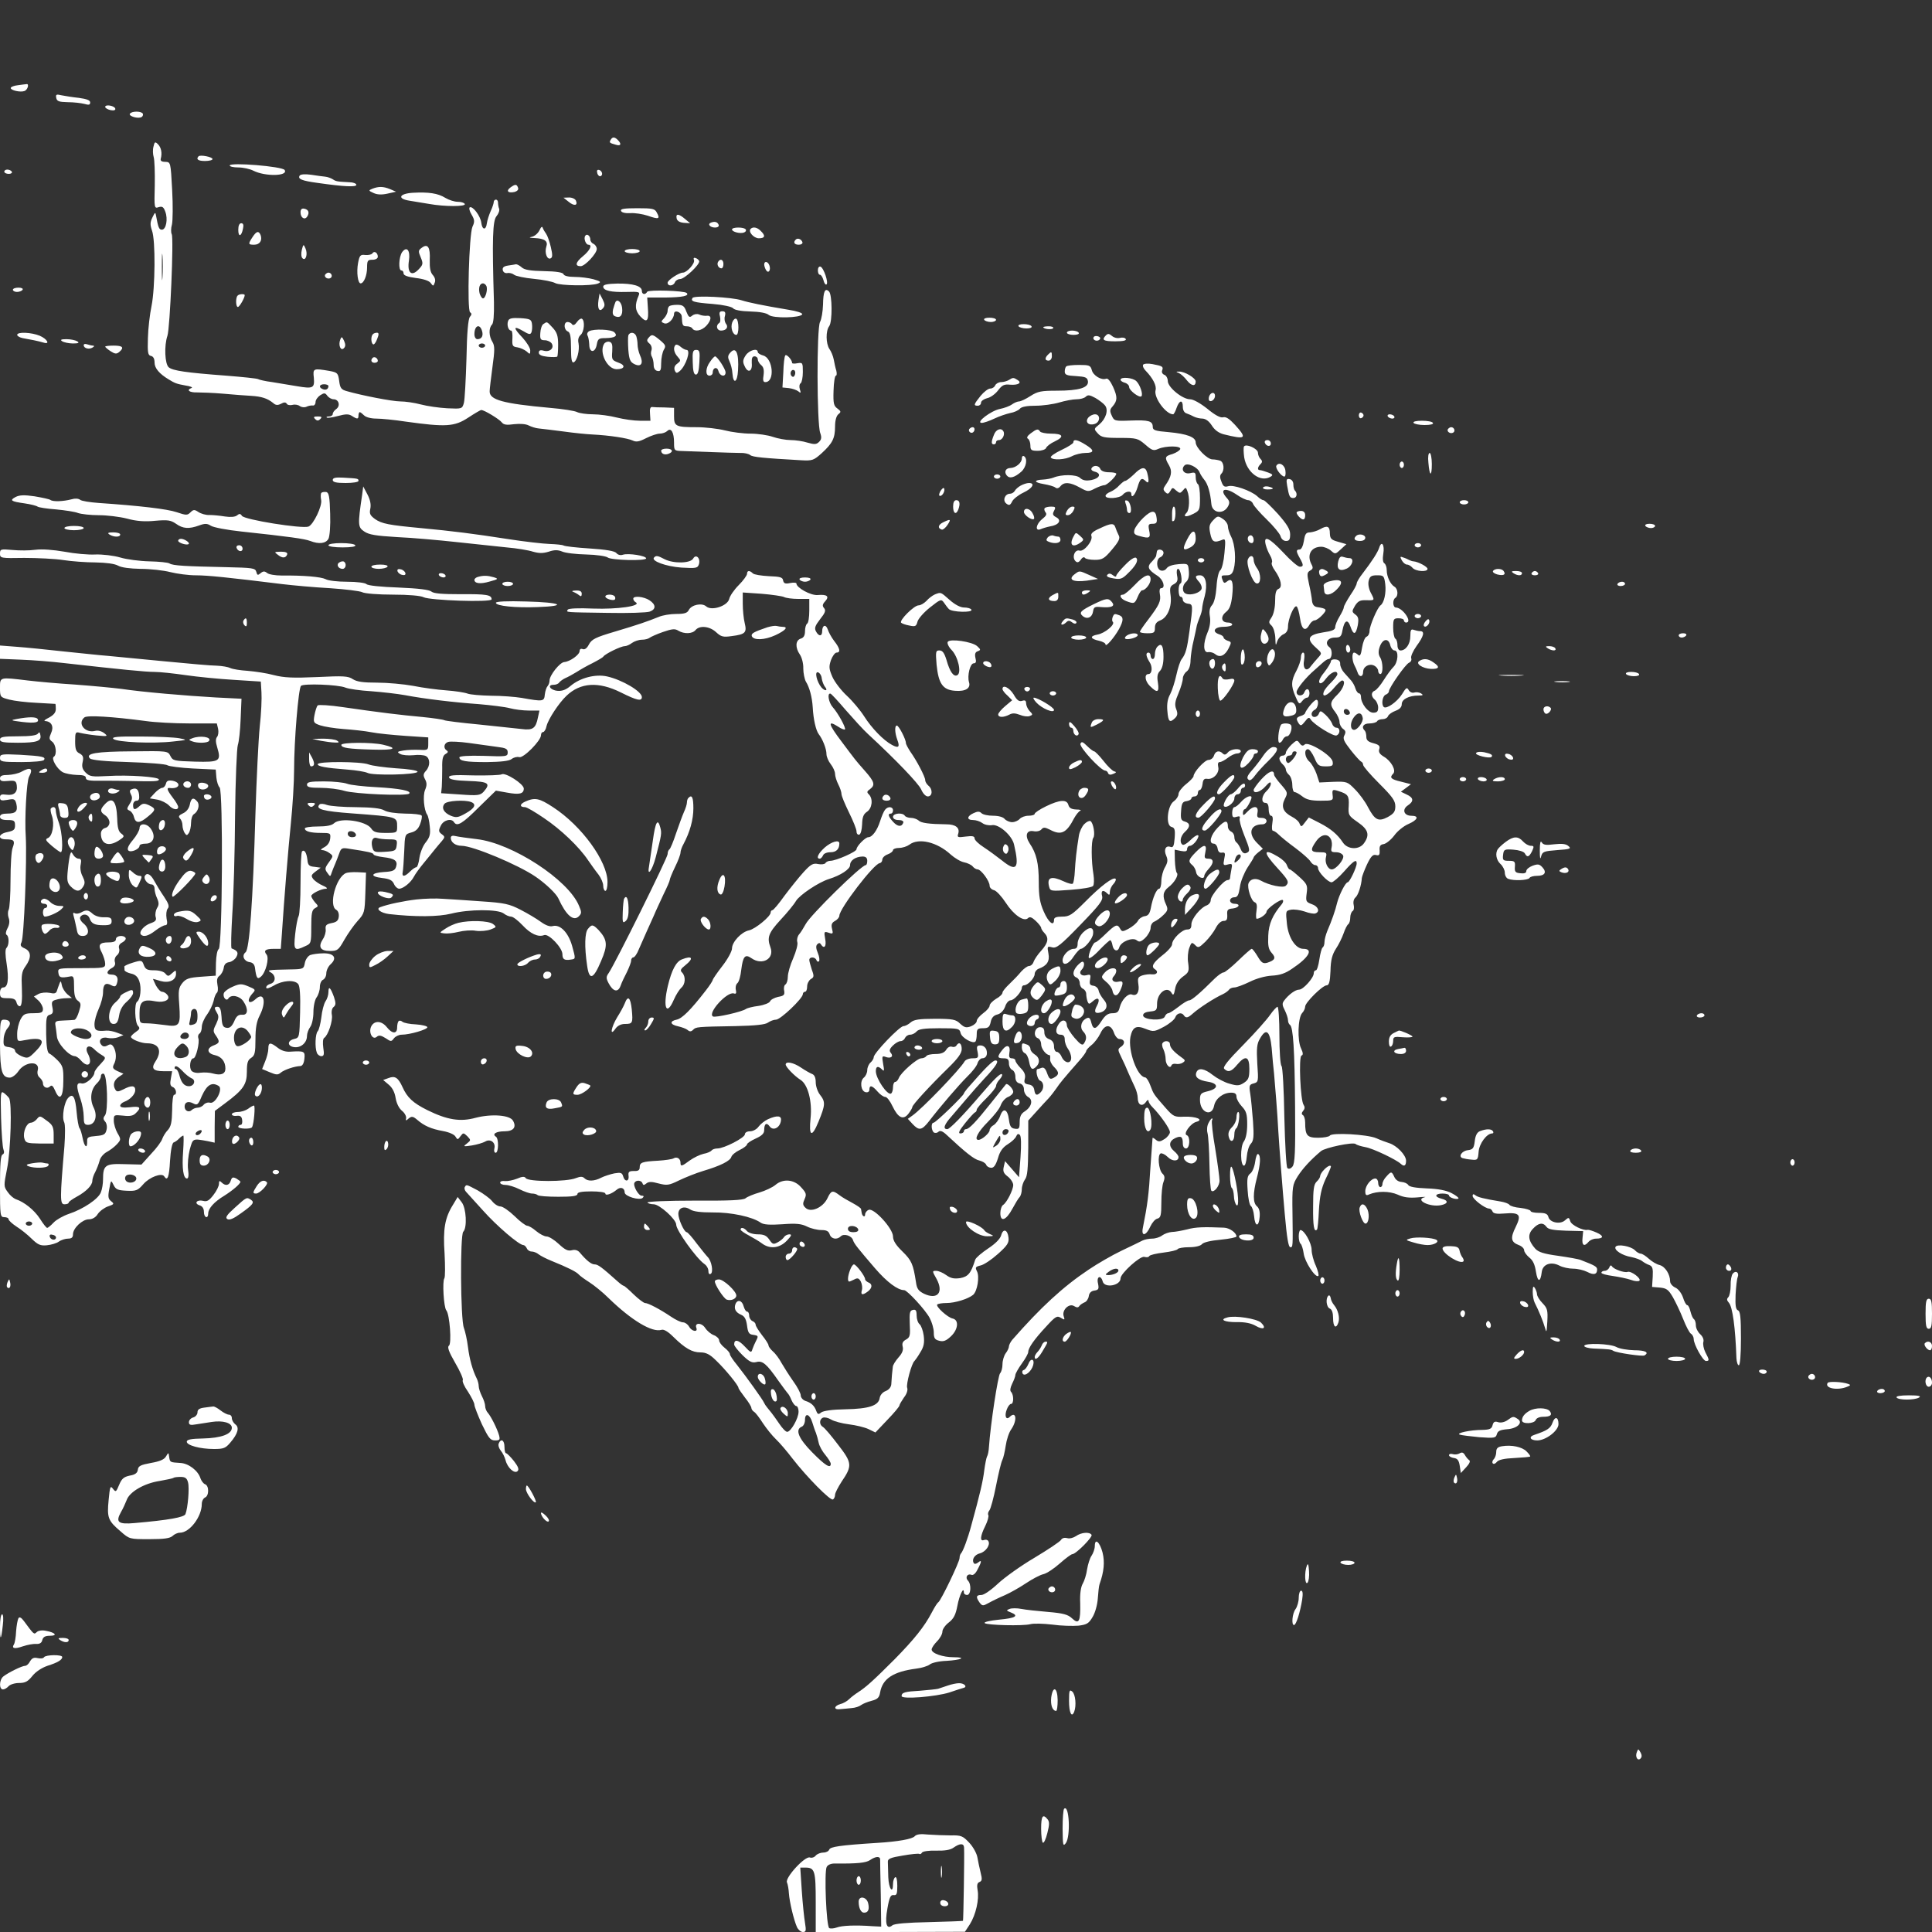 <svg xmlns="http://www.w3.org/2000/svg" viewBox="0 0 900 900"><rect x="0" y="0" width="900" height="900" fill="#333333" stroke="none"/><g fill="#fff"><path d="M8.3 39.7c-1.8.2-3.3.8-3.3 1.3 0 1.1 4.5 2.1 6.4 1.4 1.6-.6 2.3-3.6.9-3.2-.5 0-2.3.3-4 .5zM26.2 45.6c.3 1.6 1.3 1.9 5.3 2 2.8 0 6.2.4 7.8.8 2.1.6 2.7.5 2.7-.7 0-1-1.6-1.6-5.2-2.1-2.9-.3-6.6-.9-8.1-1.2-2.5-.6-2.8-.4-2.5 1.2zM49 49.8c0 .5 1.1 1.2 2.5 1.5 1.6.3 2.4 0 2.2-.7-.4-1.4-4.7-2.1-4.7-.8zM60.5 53c-.7 1.1 3.9 2.5 5.5 1.5.5-.3.8-1.1.5-1.6-.8-1.2-5.2-1.2-6 .1zM284.5 65.1c-.8 1.3-.6 1.5 2.3 2.3 2.4.8 2.9-.3 1-2.2-1.5-1.5-2.5-1.5-3.3-.1zM71.5 68.3c-.4 1.4-.3 3.6.1 4.9.4 1.3.6 7.2.5 13.1-.3 10.7-.2 10.9 1.8 10.2 1.7-.5 2.3-.1 3.1 2.1 1.3 3.4.4 8.4-1.6 8.4-1.3 0-1.7-1-2.7-6.5-.3-1.8-.5-1.7-1.7.8-1.1 2.2-1.1 3.5-.2 6.1 1.7 4.5 1.5 26.6-.2 35.1-.8 3.8-1.6 10.6-1.7 15-.2 6.8 0 8 1.4 8.3 1.1.2 1.7 1.3 1.7 3.1 0 2.6 2.2 5.2 6.5 7.8 3.1 1.9 3.7 2.1 8 2.9 2.2.3 3.4.9 2.8 1.1-2.7 1-1.1 2.2 2.5 2.1 2 0 7.5.2 12.2.6 4.7.4 10.5.9 13 1 4.9.3 7.6 1.2 10.2 3.3 1.2 1.1 2.1 1.2 3.7.4 1.4-.8 2.2-.8 2.7 0 .3.6 1.6.8 2.7.5 1.2-.3 2.7 0 3.4.6.7.5 2.1.7 3 .3 1-.5 2.4-.7 3.1-.6.6.1 1.2-.6 1.2-1.6s1-2.4 2.2-3.2c1.9-1.2 2.3-1.1 3.3.3.7.9 2 1.6 2.9 1.6 2.4 0 3.3 3 1.3 4.5-1 .7-1.7 1.7-1.7 2.4 0 .6-.8 1.1-1.7 1.1-.9 0-1.4.2-1.1.5.3.3 2.6 0 5.2-.7 3.7-1 5.1-1 6.6 0 2.5 1.6 3 1.5 3-.3 0-.8.3-1.5.6-1.5s1.2.7 2 1.5c.9.9 3.3 1.5 5.7 1.5 2.3 0 8.5.6 13.7 1.4 18.7 2.6 22.7 2.4 29.2-1.9 2.9-1.9 5.6-3.5 6-3.5 1.4 0 8.3 4.2 9.5 5.7.9 1.2 2.3 1.4 5.8.9 2.9-.3 5.5-.1 6.8.6 1.2.6 3.3 1.3 4.7 1.4 1.4.1 6.6.8 11.5 1.4 5 .7 11 1.3 13.5 1.4 7.9.4 16.4 1.7 18.7 2.8 1.7.8 3 .6 6.3-1.1 2.2-1.1 5.1-2.1 6.3-2.1 1.3 0 2.9-.6 3.5-1.2 1.8-1.8 3.2.6 3.2 5.4 0 3.7.1 3.8 3.8 3.9 2 .1 8.2.3 13.7.5s11.5.4 13.4.4c1.8-.1 3.9.4 4.6 1 1.1.9 5.9 1.4 23.7 2.4 5.3.3 5.9 0 9.6-3.3 5-4.6 6.2-6.9 6.2-12.4 0-2.8.6-4.9 1.5-5.7 1.4-1.1 1.3-1.4-.4-2.7-1.7-1.2-2-2.4-1.8-8.3.1-3.9.6-7 1.1-7 .4 0 .5-1 .2-2.3-.4-1.2-.9-3.5-1.2-5.2-.3-1.6-1.2-3.8-2-4.9-1.7-2.5-1.8-8.5-.1-10.7 1.5-2.1 1.4-14.6-.1-16.1-1.9-1.9-2.7 0-2.8 6.1-.1 3.2-.7 6.8-1.4 8.1-1.6 2.9-1.5 47.6.1 51.7.7 2 .6 3-.5 4.1-1.3 1.3-2.2 1.3-5.4.4-2.2-.7-5.7-1.2-7.9-1.2s-6-.7-8.3-1.5c-2.3-.8-7-1.5-10.4-1.5-3.4 0-8.8-.7-11.9-1.5-3.2-.8-9.1-1.5-13.2-1.5-9.7 0-10.5-.4-10.5-5.1V190l-4.5-.2c-2.5 0-5.1-.1-5.7-.2-.9-.1-1.2 1-1 3.1l.2 3.3h-4.9c-2.8 0-7.6-.7-10.8-1.5-3.1-.8-8.1-1.5-11.1-1.5-2.9 0-6.2-.5-7.3-1-1-.6-6.7-1.5-12.7-2-21.9-2-28.3-3.7-28.1-7.8 0-.9.6-6 1.3-11.2 1.1-7.9 1.1-9.9 0-11.7-1.7-2.7-1.8-6.5-.2-8.1.7-.7 1-4.3.9-10.4-.9-29.7-.6-38 1.2-40.1 1-1.2 1.5-2.7 1.2-3.5-.3-.7-.5-2-.5-2.8 0-.8-.4-1.4-1-1.4-.5 0-1 .5-1 1.1 0 .6-.6 2.5-1.4 4.2-.8 1.8-1.6 4.3-1.8 5.7-.4 3.4-2.2 3.2-2.6-.3-.4-3.1-4-7.9-5.4-7.1-.4.3-.1 1.8.9 3.4 1.4 2.4 1.5 3.3.4 5.6-1.6 3.6-2.6 38.9-1.1 39.9.8.5.8 1.1-.1 2.1-.8 1-1.4 7.4-1.6 19.4-.3 9.9-.8 19.2-1.2 20.7-.8 2.8-.9 2.8-7.7 2.5-3.8-.2-9.4-1-12.4-1.8s-7.2-1.4-9.5-1.4c-3.7 0-18.1-2.8-25-4.8-2.5-.7-3.1-1.4-3.5-4.8-.5-3.6-.8-3.9-4.5-4.6-7.6-1.3-7.8-1.2-7.3 3.2.4 4.8-.3 5.2-7.9 3.9-3.2-.5-8.4-1.4-11.5-1.9-3.2-.4-6.1-1.1-6.6-1.4-.5-.3-7.2-1-14.8-1.6-18.7-1.4-24.9-2.3-26.8-3.9-1.8-1.5-2.2-10-.6-14.7 1.2-3.6 3-45.4 2-47.3-.4-.8-.4-2.8.1-4.5.4-1.7.5-9 .1-16.1-.7-13-.7-13-3.2-13.1-1.7 0-2.4-.5-2.1-1.5.7-2.6.2-5.2-1.3-6.7-1.3-1.3-1.6-1.2-2.1 1.1zm4.2 60.9c-.2 2.9-.3.8-.3-4.7s.1-7.9.3-5.3c.2 2.6.2 7.1 0 10zm150.8 3.9c.9 1.4-.3 5.9-1.5 5.9-.5 0-1.2-1.1-1.6-2.4-.6-2.6.1-4.6 1.6-4.6.5 0 1.2.5 1.5 1.1zm-2 20.9c.8 2.4-.1 4-2.1 4-.8 0-1.4-1-1.4-2.3 0-4 2.4-5.1 3.5-1.7zm1.5 7c0 .5-.7 1-1.5 1s-1.5-.5-1.5-1c0-.6.7-1 1.5-1s1.5.4 1.5 1zm-73 18.8c0 1.4-1.1 2.1-2.6 1.5-2.1-.8-1.7-2.3.6-2.3 1.1 0 2 .4 2 .8z"/><path d="M92.5 72.8c-1.3 1.4-.2 2.2 3 2.2 1.9 0 3.5-.4 3.5-.9 0-1-5.7-2.1-6.5-1.3zM107 77.1c0 .5 1.8.9 4 .9 2.3 0 5.4.7 7 1.5 5.5 2.8 16.4 2.6 14.6-.3-1-1.7-25.6-3.7-25.6-2.1zM2 80c0 .5.9 1 2.1 1 1.1 0 1.7-.5 1.4-1-.3-.6-1.3-1-2.1-1S2 79.4 2 80zM278.2 80.4c.1 1 .8 1.7 1.3 1.7 1.5-.1 1.2-2.4-.3-2.9-.9-.3-1.3.2-1 1.2zM139.6 81.8c-1 1.6 1 2.4 8.3 3.4 12.6 1.8 18.1 2 18.1.9 0-.6-1.5-1.2-3.2-1.2-5.9-.3-6.3-.4-7.8-1.4-.8-.5-2.4-1.1-3.5-1.2-1.1-.1-4.1-.5-6.6-.9-2.9-.4-4.9-.2-5.3.4zM237.7 87.4c-2.1 1.6-1 2.7 2.1 2 1.2-.4 1.9-1.1 1.5-2-.6-1.7-1.3-1.7-3.6 0zM173.5 87.9c-1.9.8-1.9.9.5 2 1.7.8 3.8.9 6.5.3l4-.9-2.8-1.2c-3.2-1.3-5.3-1.3-8.2-.2zM192.3 89.8c-6.4.4-7.4 2.8-1.5 3.7 2 .3 6.1 1 9.1 1.5 7.2 1.3 17.4 1.3 16.6 0-.3-.6-1.8-1-3.3-1-1.5 0-4-.8-5.7-1.8-3.5-2.2-7.9-2.8-15.2-2.4zM264.9 94c2.5 2.1 4.4 1.8 3.4-.5-.3-.8-1.7-1.5-3.2-1.5l-2.6.1 2.4 1.9zM140 98.9c0 2.5 1.9 3.8 3.1 2 1.2-1.9.6-3.3-1.4-3.7-1.1-.2-1.7.3-1.7 1.7zM289.3 98.2c.2.8 1.9 1.2 4.2 1.1 2.1-.2 5.8.4 8.3 1.2 5.1 1.8 5.8 1.5 4.2-1.4-.9-1.9-2-2.1-9.1-2.1-6 0-8 .3-7.6 1.2zM315.2 101.7c.2 1.2 1.4 1.9 3.3 2.1l3 .2-2.4-2c-2.9-2.5-4.4-2.6-3.9-.3zM331.2 103.7c-1.8.7-.4 2.3 1.9 2.3 1.2 0 1.9-.5 1.7-1.2-.5-1.4-1.8-1.8-3.6-1.1zM111 107.1c0 3.5 1.5 3.1 2.2-.6.4-1.7.1-2.5-.8-2.5s-1.4 1.1-1.4 3.1zM251.3 107.3c-.7 1.4-2.2 2.7-3.5 3-1.6.3-1.3.5 1.2.6 4.7.2 6.4 1.4 5.5 4-.9 2.8.3 6.1 1.9 5.5 1-.4 1.1-1.5.2-5.3-.6-2.6-1.6-5.4-2.2-6.2-.6-.8-1.3-2-1.6-2.8-.2-.8-.8-.4-1.5 1.2zM341 106.9c0 1.1 3.8 2.1 5.6 1.4.8-.3 1.1-.9.8-1.4-.7-1.2-6.4-1.2-6.4 0zM349.7 106.6c-1.3 1.3 1.4 4.4 3.8 4.4 2.9 0 3.2-1.2.9-3.4-1.6-1.7-3.6-2.1-4.7-1zM117.6 110.5c-2.1 3.2-2 3.5.8 3.5 2.6 0 3.9-2 3-4.5-.9-2.1-1.9-1.9-3.8 1zM272.6 109.9c-.8 1.2.3 4.1 1.5 4.1 2 0 .7 2.7-2.6 5.4-3.4 2.8-3.8 4.6-1 4.6 2 0 7.5-5.9 7.5-8 0-1-.7-2-1.5-2.4-.8-.3-1.5-1.2-1.5-2 0-1.8-1.7-3-2.4-1.7zM370.7 111.6c-1.3 1.3-.7 2.4 1.4 2.4 1.1 0 1.9-.5 1.7-1.2-.5-1.4-2.2-2.1-3.1-1.2zM140.6 116.4c-.4 1.7-.3 3.3.3 3.9 1.5 1.5 2.6-1.9 1.4-4.6-.9-2.1-1-2-1.7.7zM196.5 115.4c-1.7 1.2-1.7 1.7-.5 4.5 1.2 2.9 1.1 3.4-1 5.6-3.3 3.5-5.4 1.6-4.5-4.1.7-4.8-1-6.9-3.2-3.9-1.5 2.2-1.8 8.5-.3 8.5.6 0 1 .6 1 1.4 0 .9 1.9 1.6 5.7 2.1 3.5.4 6.2 1.3 6.9 2.3 1.2 1.6 1.3 1.6 1.9-.1.5-1.1.1-2.5-.9-3.6-1.1-1.2-1.5-3.3-1.4-6.9.3-6-.9-7.9-3.7-5.8zM291 117c0 .5 1.6 1 3.5 1s3.5-.5 3.5-1c0-.6-1.6-1-3.5-1s-3.5.4-3.5 1zM173.5 118c-.4.6-1.8.9-3.3.8-2.3-.3-2.7.1-3.4 3.7-.8 4.4-.1 9.5 1.2 9.5 1.5 0 3-3.7 3-7.4 0-3.2.3-3.6 2.5-3.6 1.5 0 2.5-.6 2.5-1.4 0-1.9-1.7-2.9-2.5-1.6zM323.3 121.2c.5 1.5-3.3 5.8-5.2 5.8-1.8 0-7.1 3.5-7.1 4.7 0 1.8 2.7 1.6 3.4-.2.3-.8 1.4-1.5 2.4-1.5 2.1 0 9.4-6.9 8.9-8.4-.2-.5-.9-1.2-1.7-1.4-.8-.3-1.1.1-.7 1zM334.5 122c-.7 1.2.2 3 1.6 3 .5 0 .9-.9.9-2 0-2.1-1.5-2.7-2.5-1zM356 123.2c0 .7.4 1.9.9 2.7 1.1 1.7 2.3-.1 1.5-2.3-.7-1.9-2.4-2.1-2.4-.4zM236.7 123.7c-2 .3-2.7.9-2.5 2.1.2 1 1.1 1.6 2.2 1.4.9-.2 2.4.2 3.1.8.7.6 4.9 1.5 9.2 1.9 4.3.4 8.8 1.3 10 2 2.4 1.2 16.7 1.4 19.8.2 1.7-.7 1.4-1-2-2-2.2-.6-6.2-1.1-8.8-1.1-2.9 0-5-.5-5.2-1.3-.4-.8-3.3-1.3-9.1-1.4-6.2-.1-9.1-.6-10.3-1.7-1-.9-2.2-1.5-2.7-1.5-.5.1-2.2.4-3.7.6zM381 125.9c0 1.2.4 2.1 1 2.1.5 0 1.2 1.1 1.6 2.5.3 1.4 1 2.3 1.4 2 1.1-.7-1.3-7.8-2.8-8.3-.7-.2-1.2.6-1.2 1.7zM151.5 127.9c-.7 1.2 1.2 2.4 2.5 1.6 1.1-.7.4-2.5-1-2.5-.5 0-1.1.4-1.5.9zM281 133.5c0 1.9 3.7 2.7 10.9 2.5 5.9-.2 6.3 0 5.6 1.7-1.9 4.4-1.7 7 .8 9.7 3.1 3.3 4 2.2 3.5-4.1l-.3-4.7h8.7c7.8-.1 11-.8 9.7-2.1-1.1-1.1-17.7-1.6-18.4-.6-.9 1.6-2.5 1.3-2.5-.4 0-2.3-4.2-3.5-11.5-3.4-4.6.1-6.5.5-6.5 1.4zM6 135c0 .5.9 1 1.9 1 1.1 0 2.3-.5 2.6-1 .4-.6-.5-1-1.9-1s-2.6.4-2.6 1zM110.7 137.7c-1 .9-.9 5.3.1 5.3.8 0 3.2-4.3 3.2-5.5 0-.7-2.6-.6-3.3.2zM278.8 139.8c-.6 4 .4 5.8 2.1 3.8 1-1.2.9-2-.2-4.2l-1.4-2.7-.5 3.1zM322.6 138.8c-1 1.6.4 2.1 9.5 2.8 4.9.4 8.8 1.3 9.4 2 .6.8 3.7 1.4 8 1.5 4.3.1 7.6.7 8.6 1.6 2 1.7 15 1.4 15.6-.3.2-.6-2.5-1.5-6.4-2.1-12-2-18.7-3.4-21.8-4.4-4.6-1.5-22.1-2.4-22.9-1.1z"/><path d="M286.7 140.7c-.2.4-.7 2-1.1 3.4-.4 2-.1 2.9 1.1 3.3 2.3.9 3.5-.6 3.1-4-.3-2.7-2.2-4.3-3.1-2.7zM311.7 142.7c-.4.3-.7 1.3-.7 2.1 0 .9-.7 2.4-1.6 3.4-1.6 1.6-1.5 1.8 0 2.4 1.8.7 4.5-2 4.6-4.4 0-2.1 3.5-.9 3.6 1.3.2 4.1.4 4.5 2.3 4.5 1.1 0 2.3.4 2.6 1 1.1 1.7 4.3 1.1 6.5-1.2 2.5-2.7 2.6-5 .3-4.7-1 .1-2.6-.1-3.6-.6-1-.4-2.3-.2-3.2.5-1.3 1.1-1.7.8-2.8-1.9-.9-2.6-1.7-3.1-4.3-3.1-1.7 0-3.4.3-3.7.7zM335.4 147.4c.3 1.4.2 2.8-.4 3.1-1.7 1.1-1.1 3.5.9 3.5 2.5 0 3.6-1.7 2.2-3.3-.5-.7-.8-2.3-.4-3.5.4-1.6.1-2.2-1.2-2.2s-1.6.6-1.1 2.4zM236.7 149.5c-.7 1.8.1 4.5 1.4 4.5.5 0 .7 1.7.6 3.7-.2 3.4.1 3.8 2.3 4.1 1.4.2 3.3 1.1 4.3 1.9 1.6 1.5 1.7 1.4 1.7-.5 0-1.1-1.6-3.7-3.5-5.8-4.5-4.7-4.5-5.9 0-3.3 3 1.8 3.6 1.9 4.1.6.3-.9.4-2.6.2-3.9-.3-2-.9-2.3-5.4-2.6-3.9-.2-5.3.1-5.7 1.3zM268.7 150.1c-.9 1.3-1.7 1.6-2.2 1-.3-.6-1.3-1.1-2.1-1.1-1.9 0-1.8 3.6.1 4.4 1.1.4 1.5 2.3 1.5 7.7 0 5 .3 7 1.2 6.7 1.6-.6 2.9-5.7 2.3-8.9-.4-1.7 0-3 1-3.9 1.6-1.4 2.1-6.5.6-7.5-.5-.3-1.6.4-2.4 1.6zM341.1 150.2c-.9 2.4.2 5.8 1.9 5.8 1.3 0 1.3-6.7 0-7.5-.6-.3-1.4.4-1.9 1.7zM458.5 149c.3.5 1.7 1 3.1 1 1.3 0 2.4-.5 2.4-1 0-.6-1.4-1-3.1-1-1.7 0-2.8.4-2.4 1zM253.2 150.9c-.8.4-1.4 2.4-1.5 4.2-.2 2.9.1 3.4 2.1 3.4 1.2 0 2.7.7 3.2 1.5 1.3 2.1-.8 4.1-3.6 3.4-1.7-.5-2.4-.2-2.4.9 0 1 1.3 1.6 4.1 1.9 2.2.2 4.2.2 4.5-.1.2-.2.4-2.7.4-5.5 0-4.1-.5-5.7-2.5-7.9-2.9-3.1-2.6-2.9-4.3-1.8zM474.5 152c.3.5 2 1 3.6 1 1.8 0 2.8-.4 2.4-1-.3-.6-2-1-3.6-1-1.8 0-2.8.4-2.4 1zM486 152.4c0 .9 4 1.3 4.6.5.3-.5-.6-.9-2-.9s-2.6.2-2.6.4zM274.4 154.3c-.8.5-1.1 1.4-.7 2 .4.7.7 2.5.8 4.2 0 4 2.8 4 3.5 0 .5-2.7.9-3 4.2-3 4.3-.1 5.7-1 4-2.7-1.4-1.4-9.6-1.7-11.8-.5zM497 155c0 .5 1.4 1 3.1 1 1.7 0 2.8-.4 2.4-1-.3-.6-1.7-1-3.1-1-1.3 0-2.4.4-2.4 1zM8 156c0 .5 1.1 1.2 2.5 1.5 1.4.3 3.7.7 5.3 1 1.5.3 3.5.8 4.5 1.1 3.2 1 1.7-1.7-1.8-3.2-3.9-1.6-10.5-1.9-10.5-.4zM173.7 155.7c-1 .9-.9 4.1.1 4.7.4.3 1.3-.8 1.9-2.5.9-2.2.8-2.9-.1-2.9-.7 0-1.6.3-1.9.7zM292.7 156.2c-.2.7-.2 3.8 0 6.8.4 4.7.9 5.7 3 6.7 3 1.4 4.2-.5 2.4-4.3-.6-1.4-1.1-3.6-1.1-4.9 0-1.3-.3-3-.6-3.9-.7-1.9-3-2.1-3.7-.4zM515.2 156.2c-2.2 2.2-1.2 2.8 4.4 2.8 3.7 0 5.3-.4 4.8-1.1-.3-.6-1.6-.8-2.7-.5-1.2.3-2.8-.1-3.7-.9-1.3-1.1-1.9-1.2-2.8-.3zM302.1 157.4c-.9 1-.8 1.6.4 2.6.9.7 1.3 2.1 1 3.1-.4 1-.3 2.4.2 3.1.4.7.8 2.4.8 3.8 0 1.5.6 2.6 1.8 2.8 1.4.3 1.7-.4 1.7-3.7 0-2.3.6-5 1.2-6.1 1.1-1.8.9-2.3-1.7-4.5-3.5-2.9-3.9-2.9-5.4-1.1zM509.5 157c-.8 1.3 1.5 2.4 2.7 1.2.6-.6.4-1.1-.6-1.5-.8-.3-1.8-.2-2.1.3zM158.5 158.2c-1 2.6.2 5.5 1.7 4 .8-.8.8-1.8.1-3.4-1-2.1-1.2-2.1-1.8-.6zM29 159c.8.5 3.1 1 5 1 2.6 0 3.1-.3 2-1-.8-.5-3.1-1-5-1-2.6 0-3.1.3-2 1z"/><path d="M281.4 160.2c-2.4 3.9 1.4 11.7 5.8 11.8 3.9 0 4.4-1.9.8-3.1-2.9-1.1-3.1-1.4-2.8-5.2.2-3.2-.1-4.2-1.4-4.5-.9-.2-2 .3-2.4 1zM39 160.8c0 1.5 2.5 2.1 4.1 1.1.9-.5.9-.9.2-.9-.6 0-1.8-.3-2.7-.6-.9-.3-1.6-.2-1.6.4zM314.7 160.7c-1.2 1.1-.8 3.6 1 5.5 1.5 1.7 1.5 1.9-.2 3.2-1.2.8-1.6 1.9-1.2 3.1.6 1.4 1 1.5 2.3.4 2.9-2.4 5.4-9.9 3.2-9.9-.6 0-1.9-.7-2.8-1.5-.9-.8-2-1.2-2.3-.8zM49 161.5c0 .2 1.1 1.2 2.5 2.1 2 1.3 2.8 1.4 4 .4 2.5-2.1 1.7-3-2.5-3-2.2 0-4 .2-4 .5zM322.7 168.7c.1 4.1.5 5.8 1.5 5.8.9 0 1.4-1.8 1.6-5.8.3-4.9.1-5.7-1.5-5.7-1.5 0-1.8.8-1.6 5.7zM340 164.5c-1 1.2-1 2.1-.2 3.8.6 1.2 1.3 3.8 1.4 5.7.4 5.2 2.3 4.2 2.6-1.4.5-8.3-1-11.5-3.8-8.1zM347.4 165.5c-1.4 2.1-1.5 3.1-.5 5.1 1.5 3.4 3.7 2.5 3.3-1.5-.1-2.2.2-3.1 1.3-3.1.8 0 1.5.6 1.5 1.4 0 .7.7 2 1.6 2.7 1.1.9 1.4 2.3 1.1 4.6-.4 2.4-.2 3.3.8 3.3 4.6 0 3.6-11.2-1-12.4-1.4-.4-2.5-1.1-2.5-1.6 0-2-4-.9-5.6 1.5zM488.2 165.2c-1.6 1.6-1.5 2.8.3 2.8.8 0 1.5-.9 1.5-2 0-2.3-.2-2.4-1.8-.8zM365.8 165.6c-.4.5-.8 4-.9 7.9l-.4 7 3 .3c1.7.2 3.6.9 4.4 1.5 1.1 1 1.3.8.7-1-.4-1.2-.2-2.4.4-2.8.5-.3 1-2.7 1-5.2 0-4.3-.1-4.5-2.5-4.1-1.4.3-2.5.2-2.5-.1 0-1.5-2.7-4.4-3.2-3.5zm4.5 9c-.4 1-.9 1.2-1.5.6-1.2-1.2-.1-3.5 1.2-2.7.5.3.6 1.3.3 2.1zM173.6 166.7c-1.1 1.1-.6 2.3.9 2.3.8 0 1.5-.4 1.5-.9 0-1.3-1.6-2.2-2.4-1.4zM330.8 168.5c-2.2 2.9-2.3 6.5-.3 6.5.8 0 1.5-.6 1.5-1.4 0-2.4 2.1-3 2.7-.7.6 2.4 3.3 2.9 3.3.6 0-1.6-3.9-7.5-4.9-7.5-.3 0-1.4 1.1-2.3 2.5zM532.5 169.9c-.3.6.2 1.8 1.2 2.8 3.3 3.4 5.2 7 4.6 9.1-.9 3.4 4.8 11.2 8.2 11.2.3 0 1.1-1.4 1.6-3 1.3-3.7 2.9-3.9 2.9-.5 0 1.6.7 2.8 1.8 3.1.9.3 2.5 1 3.4 1.5 1 .5 2.8.9 4 .9 1.5.1 3 1.2 4.3 3.2 1.3 2.1 3.2 3.5 5.5 4.1 10.5 2.6 11.1 2 5.3-4.4-2.6-2.8-4.2-3.9-5.6-3.5-1.2.3-3.7-1-7.3-4-3.3-2.6-6.5-4.4-8-4.4-3.6 0-10.4-5.6-10.4-8.5 0-1.2-.7-2.6-1.6-2.9-.9-.3-1.4-1.3-1-2.1.6-1.7.2-2-4.6-2.9-2.1-.4-3.9-.2-4.3.3zM496.7 170.7c-.4.3-.7 1.4-.7 2.4 0 1.5 1 1.9 5.3 2.1 4.4.3 5.2.6 5.5 2.4.4 3-4.1 4.4-14.5 4.4-7.2 0-8.9.3-12.3 2.5-2.2 1.4-4.5 2.5-5.3 2.5-.7 0-2.2.6-3.3 1.4-1.1.8-3.6 1.7-5.6 2.1-4.1.8-11.5 6.4-8.5 6.5 1 0 3.6-.9 5.9-2 2.3-1.1 5.6-2.2 7.4-2.6 1.8-.3 3.8-1.2 4.5-2 .7-.9 3.3-1.4 7.3-1.4 3.3 0 8.3-.7 11-1.5 2.7-.8 6.3-1.5 8.1-1.5 1.7 0 3.6-.5 4.3-1.2 1-1 1.9-.8 4.5.6 1.7 1 3.8 2.6 4.4 3.4 1.8 2.1.5 6.3-2.6 8.9-2.6 2.1-2.6 2.1-.7 4.2 1.6 1.8 3 2.1 10.2 2.1 7.9 0 8.5.2 11.9 3.1 3.2 2.8 3.9 3 6.1 2 3.5-1.5 10.7-1.5 10.2.1-.3.7-1.9 1.7-3.6 2.3-3.6 1-3.8 1.6-1.6 5.3 1.6 2.8 1.1 5.3-1.8 9.4-1 1.4-1 2 0 3 1.1 1.1 1.5 1 2.4-.5.9-1.7 1.1-1.7 2.7-.2 1.7 1.4 1.9 1.4 3.2-.1 1.2-1.5 1.4-1.4 2 .3 1.2 2.9 1 8.8-.3 10.1-2 2-.3 2.3 3 .6 3-1.5 3.2-1.8 3.2-7.4 0-3.2-.4-6.2-1-6.5-.5-.3-1-1.8-1-3.2 0-2.2-.3-2.4-2.5-1.9-2.9.7-4.6-1.7-2.7-3.6 1.4-1.4 6.1.8 7 3.2.3.8 1.3 2.4 2.2 3.5 1.6 1.9 2.8 5.8 3.3 11.3.4 4.3 5.7 5 7.8 1 .8-1.5.7-2.4-.5-3.7-3.9-4.3-.9-5.4 4.6-1.6 2 1.4 4.4 2.5 5.3 2.5.8 0 1.9.8 2.2 1.7.4 1 3.3 4.3 6.4 7.3 3.1 3 6 6.5 6.4 7.7.4 1.4 1.4 2.3 2.6 2.3 1.5 0 1.9-.7 1.9-3.1 0-2.3-1.4-4.6-5.7-9.5-3.2-3.5-6.2-6.4-6.7-6.4-.6 0-1.9-.8-3-1.9-3-2.6-11-5.4-13.5-4.6-1.7.5-2.3.1-3.1-2.1-.8-1.9-.8-3 0-3.8 1.5-1.5 1.2-5.3-.6-6-.9-.3-2.5-.6-3.6-.6-2.4 0-7.8-5.5-7.8-7.9 0-2.5-4.1-4-12.6-4.8-6.2-.5-7.4-.9-7.4-2.4 0-2.8-1.9-3.3-10.2-3-7.5.3-7.8.2-8.9-2.3-1-2.1-.9-2.9.4-4.3 2.3-2.7 2.3-4.4.2-9.1-1.2-2.6-2.4-4.1-3.2-3.8-2.2.9-6.1-1.5-6.7-4-.6-2.2-1.2-2.4-6-2.4-2.9 0-5.6.3-5.9.7zM549.2 173.8c.9.4 2.6 1.9 3.8 3.5 2.1 2.6 4 2.8 4 .4 0-1.6-5.2-4.7-7.7-4.6-1.6 0-1.6.1-.1.7zM470 177c-.8.5-2.5 1-3.6 1-1.2 0-2.4.7-2.8 1.5-.3.8-1.3 1.5-2.3 1.5-1 0-3 1.6-4.5 3.4-3.2 4-3.4 4.6-1.3 4.6.8 0 1.5-.6 1.5-1.4 0-.8 1.3-1.7 2.8-2.1 1.6-.3 3.9-2 5.1-3.6 1.9-2.5 2.9-3 5.6-2.7 3.9.3 5.7-.9 3.5-2.2-1.9-1.2-2.1-1.2-4 0zM522 176.9c0 .5.9 1.1 2 1.4 1.1.3 2 1.2 2 2 0 1.6 4.8 5.2 5.7 4.3.9-.8-.6-5.3-2.3-7-1.6-1.7-7.4-2.2-7.4-.7zM563.3 184.5c-.3.9-.3 1.8 0 2.1.9.9 2.7-.6 2.7-2.2 0-1.9-1.9-1.8-2.7.1zM633 193.5c0 .9.5 1.5 1.1 1.3.6-.2 1.1-.8 1.1-1.3s-.5-1.1-1.1-1.3c-.6-.2-1.1.4-1.1 1.3z"/><path d="M507 194.5c-1.7 2.1.1 3.9 2.9 3 2.7-.8 2.8-4.5.2-4.5-1 0-2.4.7-3.1 1.5zM646.5 194c.3.5 1.3 1 2.1 1s1.2-.5.9-1c-.3-.6-1.3-1-2.1-1s-1.2.4-.9 1zM146.8 195.2c.9.9 1.5.9 2.4 0 .9-.9.7-1.2-1.2-1.2s-2.1.3-1.2 1.2zM658.5 197c.3.5 2.6 1 5.1 1 2.8 0 4.3-.4 3.9-1-.3-.6-2.6-1-5.1-1-2.8 0-4.3.4-3.9 1zM451.5 199.9c-.6 1.1.9 2.3 1.9 1.4.9-.9.7-2.3-.3-2.3-.6 0-1.2.4-1.6.9zM674.5 199.9c-.7 1.2 1.2 2.4 2.5 1.6 1.1-.7.4-2.5-1-2.5-.5 0-1.1.4-1.5.9zM463 202.6c-1.3 3.2-1.3 4.4 0 4.4.6 0 1-.5 1-1 0-.6.6-1 1.4-1 1.6 0 2.9-2.7 2-4.1-1-1.8-3.5-.9-4.4 1.7zM480.1 201.9c-1.6 1.2-2 2.1-1.2 2.5.6.4 1.1 1.8 1.1 3.2 0 2.1.5 2.4 3.4 2.4 1.9 0 3.6-.6 3.9-1.3.3-.8 2.1-2.2 4.1-3.1 4.6-2.2 3.8-3.6-1.9-3.6-2.4 0-4.7-.5-5-1-.9-1.4-1.6-1.2-4.4.9zM500 206.1c0 .5-2.5 2.1-5.5 3.5s-5.3 3-5 3.5c.9 1.4 6.7 1.1 9.9-.6 1.5-.8 4.4-1.5 6.2-1.5 4.3 0 4.3-1.3 0-3.9-3.7-2.3-5.6-2.7-5.6-1zM589.2 206.2c.6 1.8 2.8 2.1 2.8.4 0-.9-.7-1.6-1.6-1.6-.9 0-1.4.5-1.2 1.2zM579.5 208c-.3.5-.2 2.8.1 5.1 1.2 7.1 7.7 11.9 12.4 8.9 1.1-.7.9-1.1-1.3-1.9-1.6-.6-3.3-1.1-3.8-1.1-1.3 0-1.1-1.4.3-2.8.9-.9.9-1.5 0-2.4-.7-.7-1.2-2-1.2-2.9 0-1.9-5.6-4.4-6.5-2.9zM308 209.9c0 1.5 1.6 2.2 3.4 1.5 2.5-.9 1.9-2.4-.9-2.4-1.4 0-2.5.4-2.5.9zM665.4 215.5c.5 6.4 1.6 6.9 1.6.7 0-2.9-.5-5.2-1-5.2-.6 0-.9 1.9-.6 4.5zM476 213.6c0 2-2.8 4.3-5.2 4.4-2.3 0-3.2 1.8-1.8 3.5 1.3 1.6 3.6 1 6.8-1.8 2.3-2.1 3-6.1 1.2-7.2-.5-.3-1 .1-1 1.1zM652 216.5c0 .8.5 1.5 1 1.5.6 0 1-.7 1-1.5s-.4-1.5-1-1.5c-.5 0-1 .7-1 1.5zM594.6 216.9c-.7 1.1 2.3 5.1 3.7 5.1.5 0 .7-1.2.5-2.7-.3-2.8-3-4.3-4.2-2.4zM508.5 218.1c-.4.6.2 1.3 1.4 1.6 3.3.8 2.5 3.1-1.4 3.9-2.6.5-4.1.2-5.4-1-1.7-1.6-8.5-1.7-12.4-.1-1 .4-3.1.8-4.7.9-4.6.2-4.5 1.3.2 2.1 2.4.4 4.8 1.1 5.4 1.6.7.6 1.6.4 2.4-.6 1.7-2.1 4.5-1.9 9 .6 3.6 2 4 2.1 7 .5 1.8-.9 3.8-1.6 4.5-1.6 1.2 0 5.5-4.1 5.5-5.3 0-.4-1.5-.7-3.4-.7-2.1 0-3.6-.6-4-1.5-.6-1.7-3.2-2-4.1-.4zM528.2 221c-1.7 1.6-3.5 3-4 3s-1.7 1-2.8 2.1c-1 1.2-2.9 2.5-4.1 3-1.3.5-2.3 1.3-2.3 1.9 0 1.6 6.6 1.2 8-.5 1.4-1.7 4-2 4-.5 0 2.5 1.8.6 2.9-3 1.2-4.2 2-4.7 3.9-2.8 1.4 1.4 1.6-.1.6-4-.8-3-2.7-2.8-6.2.8zM463 222c0 .5.7 1 1.5 1s1.5-.5 1.5-1c0-.6-.7-1-1.5-1s-1.5.4-1.5 1zM155 223.6c0 1 1.6 1.4 6 1.4 3.3 0 6-.4 6-1 0-1.1-.2-1.1-7.2-1.5-3.5-.2-4.8.1-4.8 1.1zM599.6 226.2c.9 5.1 1.2 5.8 2.9 5.8 1.6 0 2-2.1.8-3.4-.5-.4-.8-1.7-.8-2.9 0-1.3-.7-2.3-1.7-2.5-1.5-.3-1.7.2-1.2 3zM475.5 226.2c-1.1.6-2.4 1.7-2.8 2.5-.4.7-1.4 1.3-2.2 1.3-2.4 0-3.6 3.2-1.7 4.6 1.3 1 1.8.8 2.7-1 .5-1.1 2.9-3 5.2-4.1 4.3-2 5.7-4.5 2.6-4.5-1 0-2.7.6-3.8 1.2zM588.4 227.1c-.3.5.6.9 2 .9 3.1 0 3.4-.6.6-1.3-1.1-.3-2.3-.1-2.6.4zM168.7 230.5c-2.1 14.1-2 15.1 1 17.1 2.2 1.5 5.4 2 15.3 2.6 6.9.3 19.3 1.4 27.5 2.3 8.3.9 18.8 2 23.5 2.5 4.7.4 10.2 1.3 12.3 2 2.9.8 4.6.8 7.3 0 2.6-.9 4.2-.9 6.2-.1 1.5.7 6.6 1.3 11.4 1.4 4.7.1 9.2.8 9.9 1.4 1.7 1.3 17.9 1.7 17.9.4 0-1.2-8.2-2.5-10.8-1.7-1.1.4-2.4.1-3.1-.8-.8-.9-4.7-1.6-12.4-2.1-6.2-.4-11.6-1-12.2-1.4-.5-.3-3.5-.6-6.5-.7-3-.1-11.8-1.1-19.5-2.3-16.1-2.5-25.6-3.7-40.5-5.1-14.9-1.4-18.1-2-21.3-4.2-2.3-1.7-2.7-2.5-2.2-4.8.4-1.9 0-4.1-1.3-6.6l-2-3.8-.5 3.9zM438 228.9c-.7 1.5-.7 2.1 0 2.1 1.2 0 2.5-2.8 1.7-3.6-.3-.3-1 .4-1.7 1.5zM149.7 229.6c-.3.3-.4 1.8-.1 3.3.6 2.8-3.6 11.5-5.9 12.4-3 1.1-29.9-3.2-31-5-.7-1.1-1.2-1.1-2.3-.2-.8.7-3 .9-5.6.5-2.4-.4-5.6-.7-7.3-.7-1.6.1-3.9-.6-5.1-1.4-1.8-1.2-2.3-1.2-3.7.2-1.4 1.4-2 1.4-6.4-.1s-17.3-3-36.3-4.3c-4.1-.3-8.1-.9-8.7-1.5-.8-.6-2.4-.7-4-.2-3.8 1-8.6 1.2-9.8.3-.5-.4-3.9-1.1-7.4-1.7-4.8-.7-7-.6-8.8.3-3 1.6-2.2 2.1 4.2 3 2.8.4 5.5 1.1 6 1.5.6.4 4.4 1 8.6 1.3 4.2.4 8.9 1.1 10.3 1.7 1.5.5 5.8 1 9.6 1s9.7.7 13.2 1.6c4.4 1.2 8.3 1.5 13.1 1 5.9-.5 7.2-.3 9.7 1.4 3.2 2.3 6 2.5 10.7.8 2.7-1 3.8-1 5.5.1 1.2.8 7.6 2 14.2 2.7 22.4 2.4 29.5 3.4 32.1 4.4 4.1 1.6 7.3 1.2 8.5-1 .6-1.2 1-6.1.8-11.7-.2-7.9-.6-9.8-1.8-10.1-.9-.1-1.9 0-2.3.4zM444 236c0 3.2 1.4 4 2.4 1.4 1-2.7.7-4.4-.9-4.4-1 0-1.5 1-1.5 3zM524.3 234.4c.4 1 .7 2.4.7 3.2 0 .8.5 1.4 1.1 1.4 1.5 0 .6-5.3-1-5.8-1-.3-1.2 0-.8 1.2zM680 234c0 .5.9 1 2 1s2-.5 2-1c0-.6-.9-1-2-1s-2 .4-2 1zM486.7 236.7c-.4.3-.2 1.2.3 1.9.8.9.4 1.7-1.5 3.2-2.9 2.3-3.5 5.9-.7 4.7.9-.4 2.9-1 4.4-1.3 4-.6 5.5-2.8 2.9-4.2-1.7-.9-1.9-1.5-1.1-3 .9-1.7.7-2-1.3-2-1.3 0-2.7.3-3 .7zM497 238c-.8 1.6-.8 2 .4 2 .9 0 2-.9 2.6-2 .8-1.6.8-2-.4-2-.9 0-2 .9-2.6 2zM546 239v3.5c0 .3.3.4.7.2 1.1-.3 1.2-6.7.1-6.7-.4 0-.8 1.3-.8 3zM477 238.5c0 1.5 3.8 4.1 4.7 3.2.2-.3 0-1.5-.7-2.6-1.2-2.4-4-2.8-4-.6zM532.6 241.2c-1.9 1.8-3.7 4.3-4.1 5.5-.5 1.9-.1 2.4 2.7 3.1 4.3 1.2 4.9.8 4.1-2.8-.5-2.6-.3-3 1.6-3 1.8 0 2.2-.5 1.9-2.7-.4-3.8-2.2-3.9-6.2-.1zM604 238.8c0 .4.5 1.3 1.2 2 1.8 1.8 2.8 1.5 2.8-.8 0-1.3-.7-2-2-2-1.1 0-2 .4-2 .8zM565.1 242.4c-1.8 1.9-2 2.9-1.3 6.2.8 3.9 1.8 4.4 5.5 2.9 1.6-.7 1.7-.2 1.1 6.1-.3 3.8-1.2 7.4-1.9 8-.8.5-1.6 4-1.8 7.8-.3 4.1-1.1 7.4-2.1 8.5-1.1 1.2-1.4 2.8-1 5.2.4 2.2 0 5-1 7.3-2.3 5.4-2.1 9.8.2 9.4 1.1-.2 2.6.3 3.4 1 2.1 1.7 4.5.6 6.2-2.9 1.3-2.6 1.3-2.9-.5-3.4-1-.4-1.9-1-1.9-1.5s-.9-1.2-2-1.5c-3.7-1.2-2.3-3.5 2-3.5 2.2 0 4-.5 4-1 0-.6-.9-1-2-1-3.1 0-3.6-2.7-.9-4.9 1.7-1.3 2.4-3.3 2.9-7.5.7-6.4 0-8.6-2.3-6.8-1.2 1-1.6.9-2.1-.4-.9-2.3-.8-2.4 1.9-2.4 1.8 0 2.6-.7 3.2-2.8 1.2-4.3.6-11.6-1.1-15-.9-1.7-1.6-4-1.6-5 0-1.1-1.1-2.7-2.4-3.5-2.2-1.5-2.5-1.4-4.5.7zM439.2 243.4c-2.2 1.1-2.5 2.7-.5 3.3.5.2 1.8-.8 2.7-2.2 1.8-2.7 1.4-2.9-2.2-1.1zM512.2 246.2c-3 1.3-4.2 2.4-3.8 3.4.9 2.2-3.4 7.5-5.5 6.9-2.2-.7-3.7 3.1-1.9 4.9.8.8 1.5.7 2.5-.7.7-1.1 1.6-1.4 1.9-.8.4.5 2.4.9 4.6.9 3.5 0 4.5-.6 8.1-4.9 3.2-3.8 3.8-5.2 3-6.6-.5-1-1.2-2.6-1.5-3.6-.7-2.1-2-2.1-7.4.5zM766.5 245c.3.5 1.5 1 2.6 1 1 0 1.9-.5 1.9-1 0-.6-1.2-1-2.6-1-1.4 0-2.3.4-1.9 1zM30 246c0 .5 2 1 4.5 1s4.5-.5 4.5-1c0-.6-2-1-4.5-1s-4.5.4-4.5 1zM615 246.5c-1.4.8-3.5 1.4-4.7 1.5-1.9 0-2.4.7-2.9 4-.4 2.4-1.2 4-2 4-1.7 0-1.7.8.1 4s1.8 4 0 4c-.9 0-4.3-2.9-7.6-6.5-6.7-7.1-9.4-8.3-8.3-3.8.4 1.6 1.3 3.8 2.1 5.1.7 1.2 1.1 2.7.8 3.2-.4.6.3 2.3 1.4 3.8 2.9 4.1 3.6 7.8 1.7 8.5-1.2.5-1.6 2-1.6 5.7 0 3-.7 6.1-1.6 7.5-1.5 2.2-1.5 2.6 0 4 .9 1 1.6 3.4 1.7 5.8.1 3.4.2 3.7.8 1.7.4-1.4 1.7-2.9 2.9-3.5 1.5-.6 2.2-1.9 2.2-3.6 0-3.5 2.8-10.1 4-9.4.5.3 1.2 2.8 1.6 5.5.7 5.3 2.5 6.5 4.4 3 .6-1.1 1.7-2 2.4-2s2.3-1.1 3.6-2.5c2.4-2.6 2.1-3-2.5-3.7-1.3-.2-2.1-1.2-2.3-2.8-.1-1.4-.7-4.9-1.4-7.9-1-4.7-1-5.4.5-6.3 1.3-.7 1.5-1.3.7-2.8-2.4-4.4-.3-8.3 4.5-8.3 1.4 0 3.5.9 4.5 1.8 2 1.8 2.1 1.7 4.6-.6l2.6-2.4-3.8-1.1c-3.3-.9-3.8-1.5-3.9-3.9 0-3.4-1.2-3.9-4.5-2zM553.1 251.1c-2.5 4.8-2.1 5.8 1.4 3.9 1.7-.9 2.5-2.2 2.5-4.1 0-4.4-1.6-4.3-3.9.2zM51 249c2 1.3 5 1.3 5 0 0-.6-1.5-1-3.2-1-2.5 0-2.9.3-1.8 1zM500.1 249.9c-2.2 4-.4 5.5 3.3 2.8 1.6-1.2 1.6-1.4-.3-3.1-1.9-1.7-2-1.7-3 .3zM488.1 250.3c-.9 1.2-.8 1.6.5 2.1 2.8 1.1 5.4.6 5.4-.9 0-.8-.4-1.5-.9-1.5s-1.6-.2-2.4-.5c-.7-.3-1.9.1-2.6.8zM581.5 250c-.7 1.2.2 3 1.6 3 1.2 0 1.2-2.7 0-3.5-.5-.3-1.2-.1-1.6.5zM631.7 249.7c-1.4 1.3-.6 2.3 1.8 2.3 1.6 0 2.5-.6 2.5-1.5 0-1.5-3.1-2.1-4.3-.8zM83 251.9c0 1 4.2 2.3 4.9 1.5.7-.6-2-2.4-3.6-2.4-.7 0-1.3.4-1.3.9zM153 254c0 .6 2.9 1 6.6 1 4.1 0 6.3-.4 5.9-1-.3-.6-3.3-1-6.6-1s-5.9.4-5.9 1zM642.5 255.1c-.7 2.2-3.2 6.1-7.7 12-1.6 2-2.8 4.1-2.8 4.7 0 .6-1.3 3.1-3 5.5-1.6 2.5-3 5-3 5.6 0 .6-.9 2.5-2 4.3-1.1 1.8-2 4-2 4.9 0 1.3-1.4 1.9-5.7 2.5-6.9 1.1-7.9 3-3.4 7 3 2.7 3 2.7 1.1 4.8-1.1 1.2-2.6 3-3.4 4-2 2.9-3.9 1.1-3.1-3 .3-2.1.2-3.4-.5-3.4-.5 0-1 1-1 2.3 0 1.2-.9 3.9-2 6-2.6 4.8-2.7 7.2-.5 12.2 1.5 3.5 1.8 3.8 3 2.2.7-.9 1.7-1.7 2.4-1.7.6 0 1.1-.9 1.1-2 0-2.3-1.5-2.7-2.4-.5-.7 2-3.6 1.9-3.6-.1 0-1.5 4.4-6.9 8.4-10.3 1-.9 2.7-2.4 3.8-3.4 1-.9 2.2-1.7 2.7-1.7 1.7 0 2-4.3.4-5.5-2.4-1.8-.9-4.5 2.6-4.5 2.5 0 3-.5 3.5-3.5.9-4.6 2.4-5.3 3.7-1.6 1.4 4.1 2.5 3.9 3.4-.6.5-2.9.3-4-1.1-5-1.7-1.3-1.7-1.5-.2-4.1 1.4-2.2 2.4-2.7 5.3-2.6 4 .1 4 .2 2-3.6-.9-1.8-1.3-4-.9-5.5.5-2 1.2-2.5 3.9-2.5 3 0 3.3.2 3.8 4.1.5 4-.5 8.7-2.2 9.9-1.4.9-5.1 9.6-5.1 11.8 0 1.3-.6 2.5-1.4 2.8-.8.3-1.7 2.6-2.1 5.1-.5 3.4-1 4.2-1.8 3.4-.6-.6-1.5-1.1-1.9-1.1-1.1 0-1 3.6.1 5.8.5.9 1.2 2.5 1.5 3.4.7 2.4 2.6 2.3 2.6-.2s2.9-4.1 5.2-2.9c1 .5 1.8 1.6 1.8 2.4 0 .8.5 1.5 1 1.5 1.4 0 1.3-5.6-.1-7.8-.8-1.3-.9-2.8-.2-4.8 1.3-3.8 4-4.4 4.9-1 .3 1.4 1.2 2.6 2 2.6 2.1 0 1.7 5.6-.5 7.7-1 1-3 3.7-4.5 6.1-1.5 2.4-3.3 4.5-4.1 4.9-1.9.7-1.9 2.7 0 4.3.8.7 1.5 2.3 1.5 3.6 0 1.8-.5 2.4-2.3 2.4-2.4 0-5.7-4.3-5.7-7.4 0-.9-.4-1.6-.9-1.6s-1.3-1-1.7-2.3c-.3-1.2-1.3-2.9-2-3.7-.7-.8-2.2-2.5-3.3-3.7-1-1.1-1.8-2.9-1.8-4 .1-1.2-.6-1.9-2-2.1-1.3-.2-2.3.2-2.3.8 0 .7-1.4 3-3.1 5.2-2 2.4-2.8 4.3-2.2 4.9.6.6 1.7-.2 3.1-2.1 2.2-2.9 5.2-4.1 5.2-1.9 0 .5-1.3 2.2-2.8 3.7-1.6 1.5-3.2 3.5-3.5 4.4-1.1 3 1.6 2 4.7-1.7 1.6-1.9 3.3-3.5 3.8-3.5 1.9 0 .6 3.9-2.2 6.6-3.5 3.4-3.7 4.7-1 8.1 1.1 1.4 2 3.5 2 4.6 0 1.1.7 2.5 1.6 3.2 1.3.9 1.4 1.6.7 3-.9 1.5-.3 2.8 2.9 6.9 2.2 2.8 4.4 5.2 4.9 5.4.5.2.9.9.9 1.5 0 .7 3.4 4.6 7.5 8.7 6.1 6.1 7.5 8 7.5 10.6 0 2.5-.7 3.4-3.5 5-4.4 2.3-6 1.5-9.3-4.7-1.2-2.4-3.9-6.1-6-8.2-3.5-3.6-3.8-3.7-10.1-3.5l-6.5.3-1.3-4c-.8-2.2-2.2-4.7-3.3-5.7-2.2-1.8-2.7-5.8-.7-5.8.7 0 2 1.8 3 4 1.5 3.6 2.1 4 5.3 4 3.1 0 3.5-.3 3.2-2.2-.4-2.9-11.4-9.6-13-8-.8.8-1.5.7-2.4-.6-1.1-1.6-1.4-1.5-3.8.7-1.4 1.4-2.6 3-2.6 3.8 0 .7-.7 1.3-1.5 1.3s-1.5.6-1.5 1.4c0 .7.7 1.9 1.5 2.6.8.7 1.5 1.8 1.5 2.5s.7 1.8 1.5 2.5 1.5 2.8 1.5 4.6c0 1.9.5 3.4 1.1 3.4.6 0 2.2.9 3.6 2 1.9 1.5 4.1 2 8.5 2 5.7 0 5.9-.1 5.6-2.5-.3-2.7-.1-2.9 2.7-2 4.5 1.4 5 2.2 4.8 6.8-.3 4.4-.1 4.7 4.2 7.7 4.9 3.4 5.7 5.9 2.9 9.8-2.2 3.2-7.6 3-9.8-.3-2.5-3.8-5.7-6.5-11-9.2l-4.9-2.5-1.8 2.3c-1.6 2.2-1.8 2.2-2.5.6-.3-1-1.9-2.4-3.5-3.2-4.2-2.2-5.2-4.7-3.4-8.3 1.5-2.9 1.4-3.1-1.7-6.7-1.8-2-3.3-4.1-3.3-4.7 0-2.5-2.4-1.6-5.9 2.2-2 2.2-3.6 4.5-3.6 5 0 2 3.3.9 5.6-1.8 1.7-1.9 2.4-2.2 2.4-1.1 0 .9-.9 2.4-2 3.4-2.3 2.1-2.7 5.5-.5 5.5 1 0 1.5 1 1.5 3 0 1.6.5 3 1.1 3 .8 0 1 1.2.6 3.5-.3 1.9-.2 3.5.3 3.5s1.7.8 2.7 1.8c1 1 4.4 3.8 7.7 6.2 3.2 2.4 6.4 5.2 7 6.2.6 1 1.6 1.8 2.3 1.8.7 0 1.3.6 1.3 1.4 0 1.8 4.6 6.6 6.3 6.6.7 0 3.3-2.2 5.8-5 4.4-5 5.9-6 5.9-3.8 0 1.8-3.3 8.8-4.2 8.8-1 0-3.9 5.7-4.9 9.5-.8 3.5-2.6 8.6-4.6 13.2-.7 1.7-1.3 4-1.3 5.1 0 1.2-.4 2.3-.9 2.6-.4.3-1.1 2.8-1.5 5.6-.4 2.7-1.1 5-1.6 5-.6 0-1 .6-1 1.4 0 2.1-4.9 7.6-6.8 7.6-1.8 0-4.9 2.3-7 5.1-1 1.3-.9 2.2.3 4.5.8 1.6 1.5 3.7 1.5 4.6 0 .9.4 1.9.9 2.2 1.5 1 2.2 11.1 2.4 38.2.2 21.2-.1 26.4-1.2 27.8-.9 1.1-1.8 1.3-2.4.7-.5-.5-1.1-11-1.4-23.8-.2-12.8-.8-23.2-1.3-23.7-.6-.6-1-7-1-14.3 0-7.3-.4-13.3-.9-13.3-.4 0-2 1.7-3.4 3.7-1.4 2.1-7 8.4-12.5 14-7.2 7.3-9.7 10.4-8.9 11.2 1.8 1.8 3.4 1.3 6-1.9 3.9-4.6 5.7-4 5.7 1.9 0 4.1-.4 5.1-2.5 6.5-2.2 1.4-3.1 1.5-6.8.4-2.3-.6-5.8-2.5-7.7-4-3.9-3.1-6.8-3.6-7.7-1.2-.8 2.2 1 3.6 5.4 4.3 5 .8 5 3.2.1 4.4-3.4.8-3.8 1.2-3.8 4.1 0 5.9 5.6 8.1 6.6 2.6.7-3.3 4.2-6 7.9-6 1.8 0 2.5.5 2.5 1.9 0 1 1.1 3 2.5 4.5 2.1 2.2 2.5 3.7 2.5 8.4 0 3.6-.6 6.6-1.6 8-1.7 2.4-1.6 11.2.1 11.2.6 0 1.1-1.9 1.3-4.2.2-2.4 1-5.1 1.9-6 1.3-1.4 1.5-3.4 1-10.5-.4-4.9-.9-10.6-1.3-12.9-.6-3.7-.4-4.2 1.6-4.7 2.2-.6 2.3-.9 1.7-9.2-.4-7-.2-9.3 1.2-11.6 2.9-5.2 4.7-3.8 5.5 4.3.3 4 .8 9.3 1.1 11.8.6 6.9 1.5 17.6 2 27 .5 8 2 27.6 3 38.5 1 11.2 1.7 15.5 2.6 15.5 1.2 0 1.2-.1 1-15.7-.2-12.7 0-13.4 2.4-17.3 2.3-3.6 5.9-7.6 10.9-11.8 2-1.6 14.8-4.3 16.1-3.3.5.5 2.6 1.1 4.7 1.5 3.4.6 14.1 5.7 16.3 7.7 1.6 1.5 2.5 1 2.5-1.4 0-2.6-4.3-7.1-7.9-8.2-1.3-.4-4-1.4-6-2.3-4.2-1.8-20.7-2.7-21.6-1.2-.3.5-2.8 1-5.4 1-5.2 0-6.1-1-6.1-7.2 0-1.5-.5-3-1-3.3-.8-.5-.7-1.1.1-2.1.8-.9.8-1.8.2-2.7-1.5-1.8-2.4-22.5-1-23 .8-.2.8-1.2-.2-3.3-1.8-3.6-1.5-14.3.5-16.5.8-.8 1.4-2.2 1.4-3 0-1.9 8.1-9.9 10-9.9 1.1 0 1.6-1.6 1.8-6.7.1-5.1.8-7.6 2.5-10.3 1.3-1.9 2.9-5.2 3.6-7.2.7-2.1 1.7-4 2.2-4.3.5-.4.9-1.7.9-3s.5-2.7 1.1-3.1c.6-.3.8-1.6.5-2.9-.3-1.3 0-2.7.8-3.4 1.3-1.1 2.8-5.6 3-9.1.1-.8 1.2-3.7 2.4-6.3 1.8-3.8 2.8-4.8 4.2-4.4 1.5.4 1.8-.1 1.7-2.2-.2-1.9.3-2.7 1.9-2.9 1.1-.2 3.4-2 4.9-4 1.5-2.1 4.5-4.5 6.7-5.4 4.3-1.9 5-3.8 1.3-3.8-3.5 0-4.5-2.9-1.7-4.8 2.9-1.9 2.8-3.6-.5-5.1l-2.7-1.3 2.3-1.7 2.4-1.8-4.7-1.2c-4.7-1.1-5.4-1.9-3.6-3.7 1.5-1.5-.9-5.9-4.3-7.9-2-1.2-2.6-2.2-2.2-3.5.5-1.5-.1-2.1-2.7-2.8-2.4-.6-3.3-1.4-3.3-2.9 0-1.2-.3-2.5-.7-2.9-1.8-1.7-.7-3.4 2.1-3.4 1.7 0 3.3-.5 3.6-1 .3-.6 1.5-1 2.6-1s2.2-.6 2.5-1.4c.3-.8 1.9-1.9 3.5-2.5 1.9-.7 2.9-1.7 2.9-3.1 0-2.3 3.4-4 7.8-4 2.1 0 2.4-.2 1.2-1-.8-.5-2.3-.7-3.2-.4-.9.3-2.1-.2-2.6-1.2-.8-1.4-1.2-1.1-3.1 2-2.3 3.6-7.3 7.1-8.5 5.9-1.2-1.2-.6-5.1.9-5.7.8-.3 1.5-1 1.5-1.5 0-1.7 7.8-12.8 9.4-13.4.9-.4 1.3-1.3 1-2.1-.3-.8.8-3.3 2.5-5.7 3.4-4.6 3.9-6.9 1.7-6.9-.8 0-2.1-.3-3-.6-1.3-.5-1.6.1-1.6 2.9 0 3.7-2.1 6.7-4.6 6.7-.8 0-1.4-1-1.4-2.4s-.4-2.8-1-3.1c-.5-.3-1-2.6-1-5.1 0-4 .2-4.4 2.5-4.4 1.4 0 2.5.4 2.5 1 0 .5.5 1 1 1 3.2 0-1.5-6.9-4.7-7-1.5 0-1.7-3.6-.3-4.5 1.5-.9 1.2-4.3-.4-5.2-1.9-1.1-3.6-4.7-3.6-7.7 0-1.4-.5-2.8-1.1-3.2-.7-.4-.9-2.1-.5-4.5.7-4.1-.8-6.3-1.9-2.8zm-13.7 76.7c.2.7-.3 1.2-1.2 1.2-.9 0-1.6-.7-1.6-1.6 0-1.7 2.2-1.4 2.8.4zm6 2.6c.4 1.8-2.4 5.6-4 5.6-1.8 0-2-3.1-.3-5.6 1.8-2.7 3.8-2.8 4.3 0zM604 350.5c0 1.5-3.3 5.4-4.1 4.9-1.5-.9-1-3.4.6-3.4.8 0 1.5-.5 1.5-1 0-.6.5-1 1-1 .6 0 1 .2 1 .5zm15.9 40.3c.6 1 .7 2.8.4 4-.4 1.9-.1 2.2 2.1 2.2 1.5 0 2.9.7 3.3 1.6.6 1.7-3.3 6.4-5.3 6.4-1.9 0-3.4-3.3-2.7-5.8.5-2 .1-2.2-3.1-2.2-4.1 0-4.4-1-1.5-5.1 2.3-3.3 5.4-3.8 6.8-1.1zM659 254c0 .5.7 1 1.5 1s1.5-.5 1.5-1c0-.6-.7-1-1.5-1s-1.5.4-1.5 1zM110.2 255.2c.6 1.8 2.8 2.1 2.8.4 0-.9-.7-1.6-1.6-1.6-.9 0-1.4.5-1.2 1.2zM16.5 256.1c-2.7.4-7.6.4-10.7.1-5.5-.5-5.8-.4-5.8 1.7s.3 2.2 11.3 2c6.1 0 14.4.4 18.2 1 3.9.6 10.6 1.1 15 1.1 5 .1 8.9.6 10.5 1.5 1.6.9 5.5 1.4 10.5 1.5 4.5 0 10.7.7 13.8 1.5 3.2.8 8.5 1.5 11.9 1.5 5.5 0 15.2 1 40.3 4.1 5 .6 14.9 1.5 22.2 1.9 7.2.5 14 1.3 15.1 1.9 1.2.6 7.4 1.1 14.2 1.1 7.3 0 13 .5 14.3 1.2 2.9 1.5 31.7 2.5 31.7 1 0-2.1-2.3-2.5-14.4-2.4-8.6 0-12.5-.3-13.6-1.2-1-.9-6-1.5-15.3-1.9-8.3-.3-14.3-.9-15-1.6-.6-.6-4.5-1.1-9-1.1-4.3 0-8.8-.5-10-1.2-2.2-1.1-10.2-1.8-20.5-1.7-3 0-6-.5-6.8-1.2-1.1-.9-1.8-.9-3 .1-1.3 1.1-1.6 1-2-.6-.5-1.8-1.6-1.9-14.2-2.2-19-.4-24.6-.7-26.2-1.7-.7-.5-5-.9-9.4-1-4.5-.1-10.6-.9-13.6-1.8s-8.2-1.5-11.5-1.4c-3.3.2-9.8-.4-14.5-1.3-5.2-.9-10.4-1.3-13.5-.9z"/><path d="M538.9 257c-.1.5-.2 1.4-.3 1.8 0 .5-.9 1.6-1.8 2.6-2.7 2.6-2.2 3.9 2.5 6.9 2.6 1.7 3.8 5.7 1.6 5.7-.7 0-.9 1.1-.6 2.7.6 3.3-.2 5-5.4 11.9-2.2 2.8-3.9 5.4-3.9 5.7 0 .4 1.6.7 3.5.7 3.1 0 3.5-.3 3.5-2.5 0-1.8.7-2.8 2.5-3.5 3.4-1.3 5.5-6.5 4.8-11.7-.5-3.5-.2-4.3 1.6-5.2 1.6-.9 1.9-1.8 1.4-4.1-.3-1.8-.1-3 .5-3 1.2 0 2.3 6.4 1.1 6.8-1.2.5-1.1 6.2.1 6.2.6 0 1 .6 1 1.4 0 .8 1 1.6 2.3 1.8 2.5.3 2.5.5.8 12.8-1.1 8.2-1.8 10.7-3.6 13-.7.8-1.8 4.2-2.5 7.4s-2 7.3-2.9 9c-1.2 2.1-1.6 4.6-1.3 7.8.4 5.1 1.1 5.7 3.6 3.3 1.2-1.2 1.3-2.2.5-4.2-.8-2.1-.5-3.7 1.1-7.4 1.1-2.6 2-5.7 2-6.8 0-1.1.8-2.6 1.8-3.3 1.1-.8 1.8-2.8 1.8-5.3.1-2.2.7-6.3 1.4-9 .6-2.8 1.3-5.7 1.4-6.5.1-.8.8-2.8 1.4-4.3.7-1.6 1.2-3.5 1.2-4.3 0-.7.5-3.3 1.2-5.7 1.4-5.5.5-9.7-2.2-9.7-2.4 0-2.5.8-.4 3.1.9 1 1.4 2.5 1.1 3.3-.7 1.8-5 3.1-7.2 2.2-2-.7-1.9-4 .1-5.6 1-.9 1.4-2.6 1.2-4.9-.3-3.6-.3-3.6-4.7-3.3-2.7.2-4.9.9-5.6 1.9-.7 1-1.9 1.4-2.9 1-2-.8-2.1-5.3-.1-6.1.8-.3 1.5-1.2 1.5-2.1 0-1.6-2.9-2.1-3.1-.5zM129.5 258.5c2.1 1.7 3.7 1.5 4.3-.3.2-.8-.8-1.2-3-1.2-3.1.1-3.2.1-1.3 1.5zM304.7 259.7c-1.6 1.6 5.6 4.2 12.7 4.7 6.9.4 7.6.3 8.2-1.6.8-2.8-1.4-4.9-2.7-2.6-1.3 2.3-9.2 2.4-13.3.3-3.2-1.7-4-1.8-4.9-.8zM524.2 263.1c-2.3 2.3-4.2 4.6-4.2 5.1 0 .6-.7.5-1.5-.2-1.1-.9-1.9-1-2.6-.3-.7.7.1 1.3 2.6 1.7 3.2.6 4.2.4 6.7-2.1 3.8-3.6 5.3-6.2 4.1-7.4-.6-.6-2.6.6-5.1 3.2zM581.3 260.6c-.9 2.3 2.2 10.9 4.1 11.2 2.1.4 2.2-4.5.1-7.2-.8-1.1-1.5-2.8-1.5-3.8 0-2.2-1.8-2.4-2.7-.2zM623.4 261.5c-.9 3.6.6 4.9 3.9 3.4 2.8-1.3 3.7-4.9 1.3-4.9-.8 0-2.1-.3-3-.6-1.1-.4-1.7.2-2.2 2.1zM653 261c.6 1.1 1.7 2 2.4 2 .8 0 1.9.7 2.6 1.5 1.4 1.7 7 2.1 7 .5 0-1-4.3-3.3-6.5-3.5-.5 0-1.4-.3-2-.6-.5-.3-1.8-.9-2.8-1.2-1.5-.6-1.6-.4-.7 1.3zM558 261c0 .5.7 1 1.5 1s1.5-.5 1.5-1c0-.6-.7-1-1.5-1s-1.5.4-1.5 1zM158.1 262c-1.6.9-.6 3 1.5 3 1.5 0 2-2.5.6-3.4-.4-.2-1.4-.1-2.1.4zM173 264c0 .5 1.5 1 3.4 1s3.8-.5 4.1-1c.4-.6-1-1-3.4-1-2.3 0-4.1.4-4.1 1zM185.2 266.2c.3.7 1.3 1.5 2.2 1.6 1.2.3 1.7-.1 1.4-1-.3-.7-1.3-1.5-2.2-1.6-1.2-.3-1.7.1-1.4 1zM614.7 265.6c-.3.3-.3 1.2 0 2 .4 1 1 1.1 2.5.3 1.7-.9 1.8-1.3.7-2-1.7-1-2.4-1.1-3.2-.3zM695.5 266c-.3.5.6 1.2 2 1.6 2.9.7 4.1.1 3-1.5-.8-1.4-4.2-1.4-5-.1zM348 267.3c0 .7-1.7 3.1-3.9 5.3-2.1 2.1-4.1 5-4.4 6.4-.8 3.3-8.2 5.7-10.7 3.5-2-1.8-6.8-.8-8.1 1.6-.7 1.5-2.1 1.9-5.9 1.9-2.7 0-6.4.6-8.2 1.4-5.2 2.1-9.5 3.6-20.6 6.9-8.8 2.6-10.5 3.5-11.8 5.8-.9 1.8-1.9 2.6-2.9 2.3-.9-.4-1.5 0-1.5.9 0 1.7-4.5 4.9-7.1 5.1-2.1.1-6.9 6.2-6.9 8.6 0 .9-.4 2-.9 2.6-.5.5-1.1 2.2-1.3 3.9-.3 3.3-.7 3.4-10.8 1.6-3-.5-9.4-1-14.2-1-4.8-.1-9.7-.5-11-1-1.3-.5-5.7-1.2-9.9-1.5-4.1-.3-11-1.2-15.4-2.1-4.4-.8-12-1.5-16.8-1.5-6.5 0-9.4-.4-11.3-1.6-2.2-1.5-4.4-1.6-16.7-1-11.2.5-15.4.3-20.1-.9-3.2-.9-8.7-1.7-12.2-2-3.4-.2-7.1-.8-8.1-1.3s-3.8-1-6.3-1.1c-2.5 0-13.7-1-25-2.1s-23-2.2-26-2.5c-3-.2-12-1.2-20-2-8-.9-18-1.9-22.2-2.2l-7.8-.6v6.2l9.8.4c5.3.2 14.4.9 20.2 1.6 26.7 3 37.8 4.1 42 4.1 2.5 0 9 .7 14.5 1.5s15.6 1.8 22.5 2.2l12.5.8.3 5c.2 2.7-.1 9.9-.8 16-.6 6-1.5 24.3-2 40.5-1.2 41.3-2.8 63.2-4.6 64.6-1.9 1.5-.8 4.2 1.9 4.6 1.5.2 2.3 1.1 2.5 2.8.6 4.6 1.1 5.4 2.7 4 2.3-1.9 4-8.6 2.7-10.3-1.6-1.9-.5-2.7 3.4-2.7h3.2l.5-6.8c1.1-16.9 2.9-38.9 4.2-51.7.8-7.7 1.5-19 1.5-25 0-13.3 2-37.6 3.2-39 1.1-1.2 17.4-.6 20.7.8 1.4.6 6.9 1.4 12.1 1.7 5.2.4 12.2 1.2 15.5 1.8 9.5 1.8 23.1 3.4 34.5 4.2 5.8.5 12.3 1.3 14.5 1.9 2.2.6 6.2 1.1 8.9 1.1h4.9l-.7 3.2c-1 5.1-2.4 6.1-7.6 5.4-2.5-.3-11.4-1.2-19.8-2.1-8.4-.8-15.7-1.7-16.2-2-.5-.3-5.1-1-10.2-1.5-10-.9-19.9-2.1-37.1-4.6-6-.9-11.3-1.2-11.7-.8-.5.5-1.1 2.5-1.5 4.5-.6 3.4-.5 3.7 2.7 4.8 1.8.6 6.7 1.4 10.8 1.7 4.1.3 10 .9 13 1.5s10.2 1.3 16 1.7l10.5.7v3c0 2.9-.2 3-4 2.8-2.2-.1-5.6 0-7.5.3-3 .5-3.2.7-1.6 1.6 1 .6 3.8.8 6.1.6 2.3-.3 5-.1 5.9.4 2 1.1 2.1 4.6 0 6.9-1.3 1.4-1.3 2.2-.4 3.9.9 1.7.9 2.9 0 5-1.1 2.7-.5 9.4 1 11.5.4.5 1 3 1.2 5.5.4 3.6 0 5-1.8 7.3-1.3 1.5-2.6 4.7-3 7.2-.3 2.5-1 4.5-1.5 4.5s-1.8.9-2.9 2c-2.5 2.5-3.9 2.6-3.4.2.2-.9.5-5.3.7-9.6.3-7.9.3-8 3.3-8.8 2-.5 3.3-1.7 4.1-3.9.7-1.8 1-3.6.7-4-.3-.5-3.8-.9-7.7-.9-4.3-.1-8.2-.6-9.7-1.5-1.7-1-5.8-1.4-13.2-1.5-5.9 0-11.9-.5-13.4-1-1.5-.6-3.1-.7-3.5-.3-2.2 2.2 1.5 3.2 15.1 4.2 21.2 1.6 21 1.5 21 6.2 0 2.8-.1 2.9-5.4 2.9-4.3 0-5.6-.4-6.7-2.1-2.4-3.5-14.4-5.2-17.3-2.4-1 1-3.5 1.5-7.5 1.5-3.4 0-6.1.4-6.1.9 0 1.4 2.7 2.1 7.6 2.1 4.3 0 4.5.1 4.2 2.7-.2 1.7-1.2 3.2-2.8 4-1.5.8-1.9 1.3-.9 1.3.8 0 2.4.6 3.4 1.4 1.8 1.3 1.8 1.4-.3 4.3-1.9 2.6-2 3.2-.7 4.9 1.3 1.9 1.4 1.9 2-.1.4-1.1 1.1-2.9 1.6-4s1.3-3.3 1.9-4.9c.9-2.6 1.3-2.8 4.8-2.2 8.7 1.3 11.2 1.9 11.2 2.6 0 .4 2.1 1 4.6 1.3 5.3.6 6.8 1.7 5.9 4.5-.5 1.7-1.6 2.2-5.6 2.4-6.2.4-6.8 2.1-.9 2.8 3.4.4 4.7 1 5.5 2.7.5 1.3 1.7 2.3 2.5 2.3 1.9-.1 5.4-2.9 6.8-5.6.6-1.2 2.7-4.1 4.7-6.5 2-2.4 4.3-5.3 5.2-6.4.9-1.1 2.3-2.8 3.2-3.8 1.4-1.7 1.4-2-.1-3.1s-1.6-1.7-.5-3.9c1.2-2.7 5-3.7 6.2-1.7 1.4 2.2 3.9.7 11.5-6.9l8-7.8 5.1.9c5.9 1.1 7.9.6 7.9-1.9-.1-2.2-8.6-7.6-10.3-6.6-.7.4-6.5.6-13.1.5-9.5-.3-11.7-.1-11.4 1 .3.9 3 1.4 9.1 1.6 9.3.3 10.4 1.1 7 5-1.6 1.7-2.7 1.9-10.8 1.3l-9-.6.3-3c.1-1.7.2-5.6.2-8.7-.1-4.3.3-5.9 1.6-6.6 1.1-.6 1.3-1.1.5-1.6-1.7-1.1-1.3-3.4.7-4 1-.3 5.4-.1 9.7.5 4.4.6 10.3 1.4 13 1.8 4.1.5 5 .9 5 2.6 0 1.9-.5 2-11.2 1.6-7.1-.2-11.3.1-11.3.7 0 1.7 2.9 2.2 12.8 2.2 6.6-.1 10.3-.5 11.5-1.4 1-.8 2.6-1.2 3.6-.9 2 .5 10.1-7.7 10.1-10.2 0-.8.4-1.5 1-1.5.5 0 1.3-1.2 1.6-2.8.8-3.2 5.7-10.7 9.3-14.1 6.5-6.2 14.9-6.7 25.2-1.6 7.6 3.8 9.9 4.3 9.9 2.2 0-2.6-9.1-8-16.2-9.6-5.4-1.2-12.5.6-17 4.4-2.1 1.8-4 2.5-6.1 2.3-3.4-.3-5-2.8-1.8-2.8 1.1 0 2.3-.5 2.6-1.1.4-.5 1.7-1.5 2.8-2 1.2-.5 3.6-1.8 5.2-2.8 1.7-1.1 5-3 7.5-4.2 2.5-1.3 4.8-2.6 5.1-3.1.8-1.2 8.1-4.8 9.9-4.8.8 0 2.4-.7 3.4-1.5 1.1-.8 3.2-1.5 4.6-1.5 1.4 0 3-.4 3.6-.9.5-.4 3.3-1.7 6.2-2.7 4.3-1.5 5.7-1.6 7.2-.6 2.7 1.6 6.5 1.5 8-.3 1.9-2.3 6.6-1.8 9.6 1 2.3 2.1 3.2 2.4 7.3 1.8 6.3-.8 7.1-1.6 6-6.1-.5-2-.9-6.1-.9-9V276l8.8.6c4.8.4 9.5 1.1 10.4 1.5.9.5 3.9.9 6.7.9h5.1v5.4c0 3-.4 5.8-1 6.1-.5.3-1 1.9-1 3.5 0 2-.6 3.1-2 3.5-2.5.8-2.6 4.2-.4 7.4.9 1.3 1.7 4.2 1.6 6.5 0 2.2.6 5 1.2 6.1 1.7 2.7 2.9 7.2 3.2 12 .3 5.7 1.5 10.8 2.8 12.5 1.8 2.3 3.6 6.8 3.6 9.3 0 1.2.9 3.3 2 4.7 1.1 1.4 2 3.4 2 4.5s.7 3.3 1.5 4.9c.8 1.5 1.5 3.6 1.5 4.5 0 .9 1.6 4.7 3.5 8.6 1.9 3.8 3.5 7.8 3.5 8.8 0 1.1.6 1.7 1.3 1.5.7-.3 1.2-2.3 1.3-4.8.1-3.3.6-4.7 2.2-5.8 2.5-1.6 3-6 1-8.1-1.1-1-1-1.5.5-2.5 2.5-1.9 2.1-3.4-2.4-8.5-4.6-5.2-4.3-4.9-10.9-13.7-6.2-8.2-6.7-10.2-1.4-6.8 1.3.9 2.7 1.4 3 1.2.6-.7-3.2-7.6-5.7-10.4-1.8-2-2.7-6.5-1.1-6.3.4 0 3.6 3.5 7.2 7.7 3.6 4.1 8.2 9.2 10.3 11.1 13.2 12.2 23.5 23 24.8 25.8.8 1.9 2.1 3.3 3.1 3.3 2.2 0 2.4-3.3.3-5-.8-.7-1.5-1.8-1.5-2.6 0-1.5-3.9-9-6.9-13.2-1.1-1.7-2.1-3.5-2.1-4.1 0-1.7-3.3-8.1-4.2-8.1-1.1 0-1 3.3.2 6.6 1.3 3.4.6 4.1-2.5 2.4-3.9-2.1-9.4-7.7-13-13.4-1.8-2.8-5.4-7.1-8-9.5-2.6-2.4-5.6-6.3-6.7-8.7-1.7-3.9-1.7-4.9-.7-7.9.7-1.9 1.9-3.5 2.6-3.5 2 0 1.6-2-1.1-5.4-1.3-1.7-2.6-4.1-3-5.4-.9-2.6-2.6-2-2.6.9 0 2.4-1.6 2.5-2.9 0-.8-1.5-.4-2.6 1.9-5.6 2.4-3 2.8-4.1 1.9-5.2-.9-1-.8-1.8.5-3.2 2.1-2.3.9-3.3-3.6-2.9-3.2.2-9.8-3.4-9.8-5.4 0-.4-1.3-.5-2.9-.2-2.3.5-3 .2-3.3-1.2-.2-1.5-1.4-1.8-6.7-2-3.5-.2-6.8-.7-7.4-1.3-1.5-1.5-2.7-1.4-2.7.2zm34.8 48.8c.2 1.3.9 3 1.4 3.7 1.7 2 .3 2.4-1.5.5-2.2-2.6-3.4-7.7-1.6-7.1.8.3 1.6 1.5 1.7 2.9zm-163.4 57.5c2.7 1 1.8 2.9-2.5 5.3-3.5 2-4.4 2.1-6.9 1.1-3.3-1.4-4.5-3.7-2.9-5.6 1.2-1.4 9.3-1.9 12.3-.8zm-53.6 15.1c.2.8-.5 1.3-1.7 1.3s-2.1-.6-2.1-1.6c0-1.8 3.1-1.5 3.8.3zm15.3 2.3c3.8 0 4 .2 3.7 2.7-.3 2.6-.7 2.8-5.5 3.1-4.9.3-5.3.1-5.9-2.2-.7-3 .3-4.9 2.3-4.2.8.3 3.3.6 5.4.6zM500.6 267.5c-3.3 2.5-.7 3.8 5.6 3l5.3-.8-4-1.8c-4.9-2.2-4.6-2.1-6.9-.4zM705 267c2 1.3 4 1.3 4 0 0-.6-1.2-1-2.7-1-2.2 0-2.5.2-1.3 1zM713.5 267c-.3.5.3 1 1.5 1s1.8-.5 1.5-1c-.3-.6-1-1-1.5-1s-1.2.4-1.5 1zM204.5 268c.3.5 1.3 1 2.1 1s1.2-.5.9-1c-.3-.6-1.3-1-2.1-1s-1.2.4-.9 1zM222.8 268.7c-1 .2-1.8.9-1.8 1.4 0 1.7 2.7 2.1 7.1.8 4.1-1.1 4.2-1.3 1.9-2-2.8-.8-4.7-.9-7.2-.2z"/><path d="M528.6 272.5c-2.4 2.5-4.8 4.5-5.4 4.5-2.2 0-1.2 2 1.4 3 3.7 1.4 4 1.3 5.4-2 .7-1.7 1.6-3 2-3 1.6 0 4-3.1 4-5.1 0-3.2-2.9-2.2-7.4 2.6zM372.5 270c.3.5 1.5 1 2.5 1s2.2-.5 2.5-1c.4-.6-.7-1-2.5-1s-2.9.4-2.5 1zM619 270.9c-1.4.4-2.5 1.2-2.4 1.9.1.7.2 1.9.3 2.7.2 2.3 3.3 1.8 5.9-1 3.6-3.7 2-5.2-3.8-3.6zM234 272c0 .5 1.1 1 2.5 1s2.5-.5 2.5-1c0-.6-1.1-1-2.5-1s-2.5.4-2.5 1zM753.5 272c-.3.5.3 1 1.4 1 1.2 0 2.1-.5 2.1-1 0-.6-.6-1-1.4-1-.8 0-1.8.4-2.1 1zM267 275.7c.8.3 2.1 1 2.8 1.6.8.7 1.2.5 1.2-.7 0-1.1-.8-1.6-2.7-1.5-1.6 0-2.2.3-1.3.6zM504 276c0 1.3 1.1 1.3 3 0 1.2-.8 1.1-1-.7-1-1.3 0-2.3.4-2.3 1zM435.5 276.9c-1.1.5-2.9 1.8-3.9 3-1.1 1.1-2.7 2.1-3.7 2.1-2.1 0-9.2 7.1-8.1 8.1.4.4 2.1 1 3.8 1.3 2.8.6 3.2.4 3.8-1.8.3-1.3 2.9-4.3 5.8-6.6 4.9-3.9 5.3-4 6.5-2.3.7 1 1.7 2.4 2.3 3 1.3 1.5 11.4 1.8 10.5.3-.3-.6-1.9-1-3.4-1-1.7 0-4.2-1.3-6.7-3.5-4.3-3.8-4-3.7-6.9-2.6zM490.2 277.3c-2.4 1.4-2 2.7 1 2.7 1.1 0 1.8-.7 1.8-2 0-2.3.2-2.3-2.8-.7zM282 277.9c0 1 3.6 2.1 4.4 1.4.3-.3.3-1 0-1.4-.7-1.2-4.4-1.2-4.4 0zM295 278.9c0 .6.5 1.3 1.2 1.7 2.7 1.7-8.7 3.3-19.8 2.9-6.9-.3-11.5-.1-11.9.5-.8 1.3-1.7 1.2 18.4 1.5 9.6.2 18.5-.1 19.8-.6 3-1.1 2.9-3.3-.2-5.3-2.6-1.7-7.5-2.2-7.5-.7zM509.6 281.4c-6.3 3.1-7.1 4-5.2 5.6 2.1 1.7 4.4.6 4.8-2.2.3-2 .8-2.3 3.7-2 4.9.4 6.7-.4 5.1-2.3-1.6-2-2.6-1.9-8.4.9zM231 280.8c0 1.5 9 2.4 19.5 2 14.3-.5 10.8-2.2-5.2-2.6-9.3-.3-14.3 0-14.3.6zM518.3 287.5c-.3.9-.3 1.9.1 2.2 1.2 1.2-3.7 5.3-7.1 5.9-3.8.7-3.5 2 .7 2.9 1.7.4 3 1.1 3 1.7 0 1.5 4.1-3.2 6.3-7.2 2.1-3.9 2.2-5.6.1-6.4-2.2-.8-2.4-.8-3.1.9zM659 287c0 .5.7 1 1.5 1s1.5-.5 1.5-1c0-.6-.7-1-1.5-1s-1.5.4-1.5 1zM113.4 289.1c-.3.6-.1 1.6.5 2.2.8.8 1.1.5 1.1-1.1 0-2.4-.5-2.8-1.6-1.1zM495 289.5c-1.5 1.8.1 2 1.8.3.8-.8 1.5-.8 2.6.1.8.7 1.7.8 2 .3.3-.6-.4-1.2-1.7-1.6-3.1-.8-3.3-.8-4.7.9zM664.1 289.4c-.8.9-1.1 1.9-.7 2.3.9.9 2.9-1.3 2.4-2.7-.2-.8-.8-.7-1.7.4zM357.5 292.2c-6.5 2.2-7.6 2.9-7.3 4.1.8 2.1 6 1.9 11-.4 4.7-2.2 6.2-3.9 3.4-3.9-.8 0-2-.2-2.8-.4-.7-.2-2.6.1-4.3.6zM587.5 295.3c-.8 3 .6 5.4 2.4 4.3 1.5-1 1.4-2.8-.3-5.2-1.4-1.8-1.5-1.8-2.1.9zM525 296c-.8.5-1.2 1.2-.8 1.5.8.8 5.8-.5 5.8-1.6 0-1.2-3.1-1.1-5 .1zM782 296c0 .5.6 1 1.4 1 .8 0 1.8-.5 2.1-1 .3-.6-.3-1-1.4-1-1.2 0-2.1.4-2.1 1zM499 297c0 .5 1.6 1 3.5 1s3.5-.5 3.5-1c0-.6-1.6-1-3.5-1s-3.5.4-3.5 1zM441.5 299c-.4.6.4 2.4 1.8 3.8 3 3.1 4.7 10.5 2.7 11.7-1.7 1-3.5-1.4-5.1-7.1-1-3.2-1.8-4.4-3.3-4.4-1.7 0-1.8.5-1.3 6.7.9 8.8 2.9 11.7 8.6 12.1 4.9.4 7.4-1.2 6.5-4-.9-3 .5-8.8 2.2-8.8 1 0 1.3-.7.8-2.5-.4-1.8-.1-2.7 1-3.1 1.6-.6 1.5-.8-.2-2.4-2.3-2.1-12.7-3.6-13.7-2zM539.2 301.2c-.7.7-1.2 2.2-1.2 3.5 0 1.3-.4 2.3-1 2.3-.5 0-1-.7-1-1.5s-.4-1.5-1-1.5c-1.4 0-1.2 1.7.5 4.4 1.5 2.2 1.2 5.6-.5 5.6-2 0-1.7 3.2.6 5.5 3.5 3.5 4.5 3.2 3.8-1.5-.5-2.9-.2-4.3 1-5.5 1-1.1 1.6-3.4 1.6-6.5 0-5.1-.9-6.7-2.8-4.8zM627 301.9c0 1.2.5 2.1 1 2.1.6 0 1-.6 1-1.4 0-.8-.4-1.8-1-2.1-.5-.3-1 .3-1 1.4zM721 302c2 1.3 4.3 1.3 3.5 0-.3-.6-1.6-1-2.8-1-1.8 0-1.9.2-.7 1zM578.8 302.6c-.5.4-.8 2.3-.8 4.3 0 2.5.3 3.2 1.1 2.4.6-.6.9-2.5.7-4.3-.2-1.7-.6-2.8-1-2.4zM590.9 304.4c-.7 1.4-.8 3.3-.5 4.3.7 1.7.8 1.7 2.2-.1 1.6-2.3 1.8-5.2.4-6.1-.5-.3-1.5.5-2.1 1.9zM563.6 307.9c-.8 1.3.4 4.2 1.5 3.5 1.2-.7 1.2-4.4 0-4.4-.6 0-1.2.4-1.5.9zM661.2 307.9c-2 1.2 1.4 3.5 5.4 3.7 3.9.1 4.3-.9 1.2-3-2.5-1.8-4.6-2-6.6-.7zM458 308.9c0 1 3 2.4 3.7 1.7.3-.3.2-.9-.2-1.5-.8-1.3-3.5-1.5-3.5-.2zM585 309.6c0 .9.5 1.4 1.2 1.2 1.8-.6 2.1-2.8.4-2.8-.9 0-1.6.7-1.6 1.6zM569.4 310.1c-.3.6-.1 1.6.5 2.2.8.8 1.1.5 1.1-1.1 0-2.4-.5-2.8-1.6-1.1zM757.5 314c.3.5 2 1 3.6 1 1.8 0 2.8-.4 2.4-1-.3-.6-2-1-3.6-1-1.8 0-2.8.4-2.4 1zM699.3 314.7c2.6.2 6.8.2 9.5 0 2.6-.2.4-.3-4.8-.3s-7.4.1-4.7.3zM567.3 320.7c.1 3.2.7 5.8 1.2 5.7 1.3-.1 6.4-7.5 6.5-9.3 0-.9-.7-1.1-2.4-.7-1.4.3-2.8.2-3.1-.4-1.5-2.5-2.4-.5-2.2 4.7zM0 320.4c0 4.3.1 4.4 4.3 5.5 2.3.6 8 1.3 12.7 1.5 4.7.3 8.6.5 8.8.5.1.1.2 1.1.2 2.4 0 1.6-1 2.8-3.2 4-1.9.9-2.6 1.6-1.7 1.6 2.9.2 4.1 2.6 2.7 5.6-1 2.3-1 2.9.5 4 1.8 1.3 2.3 6 .8 7-1.4.8 1.4 5.7 4.1 7.2 1.3.7 4.2 1.2 6.6 1.3 3 0 4.2.4 4.2 1.4 0 1.1 1.6 1.4 7.3 1.3 3.9 0 9.7 0 12.7.1 12.3.3 14 .2 14-.7 0-1.2-14-2.2-23.8-1.6-7.3.4-8.4.3-10.3-1.6-1.5-1.5-1.9-2.8-1.4-4.9.5-2.3.2-3.1-1.4-4-1.7-.8-2.1-2-2.1-5.7 0-4.2.2-4.5 2.3-3.9 1.2.3 4.7.9 7.7 1.2 5.2.5 5.4.4 3.5-1.1-1.2-.9-2.9-1.4-4.3-1-4.6 1.1-8.3-3.5-4.9-6.3 1.3-1.1 12.9-.4 28.7 1.7 4.1.6 13.2 1.1 20.2 1.1H101l.6 2.5c.3 1.4.1 3.1-.5 3.8-.7.9-.7 2.3.1 4.9 1.9 6.4 1.2 6.9-10.4 6.6-9.6-.3-10.3-.4-11.4-2.6-1.2-2.4-1.3-2.4-17.9-2.2-16.8.1-21.9 1-19.6 3.3.8.8 7.2 1.4 17.9 1.7 9.2.3 17.4.9 18.2 1.5.8.5 6.2 1.2 12 1.5l10.5.5.3 3.7c.2 2 .9 4.1 1.5 4.6 1.7 1.5 1.3 74.2-.4 75.3-.7.4-1.2 3.2-1.3 6.5l-.1 5.9-6.8.5c-5.7.4-7.1.9-8.8 3-1.7 2.2-1.9 3.5-1.4 10 .7 9.8.2 10.5-6.7 9.5-2.9-.4-6.8-.8-8.5-.8-3.3 0-3.3-.1-3.3-4.8 0-5.5 1.6-6.6 7.7-5.4 4.1.7 7-1 5.2-3.1-.6-.8-1.7-1.4-2.4-1.4-.8 0-2-1.4-2.9-3-.8-1.7-1.4-3-1.3-3 .1 0 1.7.4 3.5 1 4 1.1 7.2-.4 7.2-3.4 0-1.8-.1-1.8-1.9-.2-1.6 1.5-1.9 1.5-3.1.1-.7-.9-2.9-1.5-5.1-1.5-3.3 0-4.1-.4-4.9-2.4-.8-2.3-1.1-2.4-5-1.2-2.3.7-4.1 1.5-4.1 1.9.1.4.1 1.1.1 1.6s1.3 1.2 2.9 1.6c2.1.4 3.3 1.5 4 3.6 1.1 3.1.5 8.5-1 9.5-1.4.8-1.1 9.8.4 11.3 1 1 .8 1.6-1 2.8-1.3.9-2.3 1.9-2.3 2.3 0 1.1 4.8 3 7.5 3 5.6 0 7.2 3.5 3.9 8.5-2.1 3.2-1.1 4.5 3.8 4.5h4l-.6 3.4c-.5 2.5-.3 3.5.9 4 1.6.6 2.1 3.6.6 3.6-.5 0-.9 3.2-.9 7.1-.1 5.6-.5 7.6-2 9.3-1.1 1.1-2.2 3-2.6 4.1-.3 1.1-2.6 4.3-5.2 7l-4.5 5-7.9-.2c-8.9-.3-10 .4-10 7.1 0 1.9-.4 4.6-1 6-1.1 3.1-8.3 7.9-15 10.1-2.6.9-5.8 2.7-7 4-1.3 1.4-2.7 2.5-3 2.5-.4 0-1.9-1.9-3.4-4.3-2.6-4-7.3-7.8-11.3-9.1-1-.4-2.7-1.8-3.7-3.3-1.9-2.6-1.9-2.9-.3-10.9 1.7-8.3 2.4-31 .9-32.9-.4-.6-1.4-1.6-2.3-2.3-1.6-1.2-1.7-.3-1.4 11.5.2 7 .7 13.7 1.1 14.7.5 1.3.3 2.1-.4 2.4-.9.3-1.2 4.6-1.2 14.8C0 566.3.1 567 2 567c1.1 0 2 .4 2 1 0 .5 1.7 2.1 3.7 3.4 2.1 1.3 5.3 3.9 7.1 5.7 2.8 2.7 4 3.3 7 3 2-.2 4.5-.9 5.6-1.7 1.1-.8 3.1-1.4 4.3-1.4 1.7 0 2.3-.6 2.3-2 0-2.9 4.4-7 7.4-7 1.6 0 3.2-.9 4.1-2.4.9-1.4 3.1-3 4.8-3.6 2.9-1 3-1.2 1.5-2.4-1.4-1.1-1.6-2.1-.9-5.7.8-4.3.8-4.3 2-1.9 1 2.1 2 2.5 6.1 2.7 4.4.2 5.2-.1 7.8-3.1 2.9-3.3 8.6-5.4 9.7-3.6 1.5 2.4 2.3.4 2.7-7.2.3-5 1-8.4 1.7-8.6.6-.2 1.8-1 2.5-1.8.8-.8 1.7-1.4 2-1.4.2 0 .2 3.3-.1 7.4-.6 7.9.1 12.6 1.8 12.6.7 0 .9-1.5.5-4.3-.3-2.3.1-6.4.8-9.2 1.5-5.3 1.2-5.2 8.4-3.9l3.2.7v-7.4l.1-7.4 4.7-3.5c8.5-6.3 10.2-8.8 10.2-14.7 0-4.2.4-5.5 2-6.5 1.7-1.1 2-2.4 2-8.6 0-5.3.5-8.3 2-11.2 3.2-6.3 2-11.2-1.9-7.6-3.3 3-4.5.8-1.5-2.6 1.6-1.7 1.5-1.9-1.9-3.3-3.1-1.3-4-1.3-7.2.1-2 .8-3.9 2.2-4.2 3-.7 1.9 1.2 4.1 2.1 2.5 1.3-2 5.3-1.2 7 1.4 2.4 3.6 2.1 6.5-.6 6.2-1.7-.1-2.7.6-3.7 3.1-1.1 2.4-2.1 3.2-3.5 3-1.7-.2-2.2-1.1-2.4-5.1-.2-3.3-.7-4.7-1.8-4.7-1.7 0-1.7.5-.3 2.9.9 1.4.8 2.5-.4 5.1-1.5 2.9-1.5 3.5-.2 5.3 2 2.9 1.9 3.6-1 4.7-3.4 1.3-3.1 3.7.5 4.5 3.2.7 5 3 5 6.3 0 2.5-2.1 3.3-5.7 2.3-1.6-.5-4.2-.6-5.9-.4-1.8.3-3.5-.1-4.2-.9-1.2-1.5-.6-5.8.9-5.8 1.2 0 3-7.5 2.3-9.3-.3-.8-.1-1.8.5-2.2.6-.3 1.1-1.7 1.1-3.1 0-1.4 1.1-4 2.4-5.7 1.3-1.8 2.7-4.7 3.1-6.4.3-1.8 1.1-3.5 1.5-3.8.5-.3.7-2 .3-3.7-.4-2.2-.2-3.4.9-4.2.9-.7 1.8-2.3 2-3.6.2-1.7 1-2.6 2.6-2.8 1.2-.2 2.7-1.3 3.3-2.4 1.1-2 .6-2.9-2.2-4-.4-.2-.2-7.3.3-15.8.6-8.5 1.2-29.2 1.3-46 .2-16.8.8-31.6 1.3-33 .5-1.4 1.1-6.8 1.3-12l.4-9.5-12-.6c-14-.8-34-2.5-44-4-3.9-.5-13.5-1.4-21.5-2-8-.5-17.9-1.4-22-1.9-13.3-1.6-13-1.7-13 3.4zm92 153c0 2.6-.5 3.5-2.1 3.9-1.8.5-2 .2-1.5-1.6.3-1.2.6-3 .6-4 0-.9.7-1.7 1.5-1.7 1 0 1.5 1 1.5 3.4zm25 9.6c0 1.5-5.1 4.9-6.6 4.3-.8-.3-1.4-1.9-1.4-3.9 0-4.5 3.6-6.3 6.3-3.2.9 1.1 1.7 2.4 1.7 2.8zm-29-.5c0 .8-.9 1.5-2 1.5-2 0-2.6-1.1-1.3-2.3 1.2-1.3 3.3-.7 3.3.8zm-1.2 4.7c1.7 1.7 1.5 4.5-.4 5.2-4.4 1.7-6.9-1.1-3.9-4.4 2.1-2.3 2.7-2.4 4.3-.8zm2.4 15.1c2.2.8 1.3 3.7-1.2 3.7-2.2 0-3.6-1.7-4.5-5.3-.4-1.5-1.1-2.7-1.7-2.7-.5 0-.6-.5-.3-1.1.4-.6 1.7.1 3.4 1.9 1.4 1.6 3.4 3.1 4.3 3.5zm12.7 3.6c2.1 1.3-1.5 8.4-4 7.8-1-.3-2.3.1-3 .9-.6.8-1.9 1.4-2.8 1.4-.9 0-2.2.5-2.8 1.1-1.3 1.3-3.3.4-3.3-1.6 0-2.1 1.7-2.7 4-1.5 1.9 1 2.3.7 4-3.4 2.4-5.3 4.7-6.7 7.9-4.7zm-8.7 22.3c-.6.6-1.5.8-1.9.4-.4-.4-.1-1.1.7-1.6 1.9-1.2 2.7-.3 1.2 1.2zM63.5 549c0 1.8-3.3 2.6-4.7 1.2-.6-.6-.7-1.5-.3-2.2 1-1.6 5-.8 5 1zM15 570c0 .5-.7 1-1.5 1s-1.5-.5-1.5-1c0-.6.7-1 1.5-1s1.5.4 1.5 1zm11.1 6.5c-.1 1.5-2.4 1.2-2.9-.3-.3-.9.2-1.3 1.2-1 1 .1 1.7.7 1.7 1.3zM724.8 317.7c1.8.2 4.5.2 6 0s0-.4-3.3-.4-4.5.2-2.7.4zM467 321c0 .5 1 1.9 2.3 3l2.2 2.2-3.2 2.7c-1.8 1.5-3.3 3.3-3.3 3.9 0 1.5 2.5 1.5 5.2.1 1.4-.8 2.8-.7 4.9.1 1.6.7 3.6.9 4.5.6 1.6-.6 1.6-.8 0-2.4-.9-1-1.6-2.6-1.6-3.6 0-1.2-.5-1.6-1.9-1.1-1.4.4-2.4-.3-3.9-3-2-3.2-5.2-4.8-5.2-2.5zM477.2 321.1c.2.6.8 1 1.3 1s1.1-.4 1.3-1c.2-.6-.4-1.1-1.3-1.1s-1.5.5-1.3 1.1zM489 323c0 .5.7 1 1.5 1s1.5-.5 1.5-1c0-.6-.7-1-1.5-1s-1.5.4-1.5 1zM482.8 327.3c2.6 2.8 8.2 5.1 8.2 3.4 0-1.2-7.6-5.7-9.4-5.7-.5 0 0 1 1.2 2.3zM610.2 328.7c-1.2 1.5-2.2 3.1-2.2 3.4 0 .4-.9 1.1-2 1.4-2.2.7-2.4 1.3-1 3.5.9 1.3 1.3 1.1 2.9-.9 1.5-2 2-2.1 2.7-.9 1.5 2.3 10.6 8 12 7.4 1.8-.7 1.8-3.6 0-3.6-.8 0-1.7-.8-2-1.8-.4-1.1-1.7-2.9-3.1-4.2-2.2-2-2.5-2.1-3.1-.6-.7 2-3.4 2.2-3.4.2 0-.8.7-1.6 1.5-2 1.5-.6 2.1-4.6.7-4.6-.5 0-1.8 1.2-3 2.7zM598.3 330c-1.3 3.4-.5 4.3 3.2 3.4 2.1-.5 2.5-1.2 2.3-3.3-.5-3.9-4-4-5.5-.1zM719 330.4c0 .8.4 1.7.9 2 1.1.7 3.3-1.8 2.4-2.7-1.2-1.2-3.3-.7-3.3.7zM557 332.5c0 .8.5 1.5 1 1.5.6 0 1-.7 1-1.5s-.4-1.5-1-1.5c-.5 0-1 .7-1 1.5z"/><path d="M8 334.9c-3.3.6-3.2.7 2.3 1.4 5.9.7 8.2.3 7.2-1.4-.7-1-4.1-1-9.5 0zM508.6 336.6c-1 2.5-.8 2.5 2.4.9 3.6-1.9 3.8-2.5.6-2.5-1.3 0-2.7.7-3 1.6zM498 337.2c0 1 .5 1.8 1 1.8.6 0 1 .6 1 1.4 0 1.8 1.7 3 2.4 1.7.4-.5-.5-2.2-1.9-3.8-1.9-2.2-2.4-2.4-2.5-1.1zM596.7 337.7c-1.2 2.1-1.7 8.3-.7 8.3.6 0 1.3-.7 1.6-1.5.4-.8 1.2-1.5 1.9-1.5 1.4 0 2.7-3.8 1.9-5.2-.6-1-4.1-1.1-4.7-.1zM17.7 341.7c-.6.9-3.6 1.3-9.3 1.3-6.8 0-8.4.3-8.4 1.5s1.6 1.5 8.3 1.5c9 0 11.1-.8 10.5-3.6-.2-1.4-.6-1.5-1.1-.7zM52.8 344.2c1.6 1.6 18.8 2.3 28 1.2 6.6-.7 6.7-.7 2.7-1.5-2.2-.4-10.3-.8-17.9-.8-11-.1-13.7.2-12.8 1.1zM89.6 343.9c-1.8.7-1.8.8-.2 1.4 2.5 1 7.4.9 8-.2 1.2-1.8-4.1-2.6-7.8-1.2zM149.5 345.1c2.2.4 5.1.8 6.5.8 2 .1 2.2-.1 1-.9-.8-.5-3.7-.9-6.5-.9l-5 .1 4 .9zM503.3 346.5c-.5 1.6 9.5 12.5 11.6 12.5.5 0 1.1.5 1.3 1.2.3.7 1.1.9 2.4.3 1.5-.6 1.6-.9.4-1.2-.8-.2-3.1-2.4-5-4.9-1.9-2.4-3.9-4.4-4.3-4.4-.4 0-1.9-1.1-3.3-2.5-2-2-2.6-2.2-3.1-1zM159 347c0 1.4 3.3 1.9 14.7 2.2 10.2.3 12-.6 4.7-2.3-5.3-1.2-19.4-1.1-19.4.1zM588.7 351.7c-1.4 2.1-3.7 5.1-5.1 6.7-2.8 3.1-3.1 4.2-1.7 5 .5.3 1.7-.6 2.7-2.1 1.1-1.5 3.8-4.5 6.2-6.8 4.5-4.4 5.3-6.5 2.3-6.5-1 0-3 1.7-4.4 3.7zM572 350.5c-.9 1.1-1.6 1.3-2.4.5-1.6-1.6-3.4-1.2-4.1 1-.3 1.1-1.5 2-2.5 2-1.8 0-7 5.7-7 7.6 0 .5-1.6 2.2-3.5 3.7s-3.5 3.6-3.5 4.6c0 1-1 2.5-2.1 3.3-3.1 2-4 11.3-1.2 12 1.5.4 1.8 1.2 1.5 5.2-.3 3.8-.7 4.6-2 4.1-2.2-.8-3.2 1.4-1.9 4.2.8 1.9.7 3-.6 5.3-.9 1.5-1.7 4.4-1.7 6.4s-.5 3.6-1 3.6c-1.2 0-3 4.1-3.9 9-.5 2.6-1.2 3.6-2.9 3.8-1.2.2-2.7 1.2-3.2 2.3-.6 1-2.5 2.6-4.2 3.5-2.8 1.5-3.2 1.5-4 0-1.3-2.3-2.1-2-6.7 2.4-2.2 2.2-4.4 4-4.9 4-1 0-3.4 5.8-3 7.2.2.6 2.4-.9 4.8-3.5 2.5-2.6 4.8-4.7 5.2-4.7.3 0 .8 1 1 2.2.4 2.7 2.5 3.5 3.2 1.1.8-2.7 6.2-4.8 8.1-3.3 1.2 1 2 .8 4-1.1 1.3-1.3 2.5-3.4 2.5-4.7 0-1.2.8-2.6 1.8-2.9.9-.4 2.8-1.7 4.1-3 2.1-2 2.3-2.7 1.3-4.9-1.8-3.8-1.5-6.1 1.1-8.1 2.9-2.2 4.9-5.8 3.9-6.7-.4-.4-.8-3-.9-5.8l-.1-5 2.9.6c2.2.4 2.9.2 2.9-.9 0-.8.6-1.5 1.4-1.5.7 0 2.1-1.1 3-2.5 2.1-3.3.2-3.2-3 0-1.4 1.4-3 2.3-3.5 2-1.6-1-1-4.1 1.1-6 2.6-2.3 2.5-4.1-.1-4.8-1.7-.5-2-1.2-1.7-4.9.2-3.6.7-4.4 2.6-4.6 1.2-.2 2.2-.8 2.2-1.3s.7-.9 1.5-.9 1.5-.7 1.5-1.5.4-1.5.9-1.5 1.1-1.2 1.3-2.8c.2-2 .8-2.6 2.1-2.4 2.9.5 5.9-2.8 5.2-5.5-.3-1.5-.1-2.3.7-2.3.7 0 2.4-.9 3.8-2s3.3-2 4.3-2c.9 0 1.7-.5 1.7-1 0-1.6-4.6-1.2-6 .5zM579 352.9c-2.4 4.9-1 6.4 2.6 2.6 1.3-1.4 2.4-3 2.4-3.6 0-.5.5-.9 1-.9.6 0 1-.5 1-1 0-.6-1.1-1-2.5-1-1.9 0-2.9 1-4.5 3.9zM687.6 350.8c-.6 1 6.2 2.7 7.2 1.8.8-.9-.2-1.5-3.5-2.2-1.7-.3-3.3-.2-3.7.4zM0 353.1c0 1.7.8 1.9 9.9 1.9 5.6 0 10.3-.4 10.6-1 .9-1.4-.7-1.8-11.2-2.4-8.7-.4-9.3-.3-9.3 1.5zM144 353.7c0 1.8.4 3.3.9 3.3 1.7 0 1.8-1.4.5-4l-1.4-2.5v3.2zM701.2 352.2c.3.7 1.3 1.5 2.2 1.6 1.2.3 1.7-.1 1.4-1-.3-.7-1.3-1.5-2.2-1.6-1.2-.3-1.7.1-1.4 1zM500.3 355.2c-1.3.6-2.3 1.7-2.3 2.4 0 1 .7.9 3-.2 1.7-.9 3-2 3-2.5 0-1.1-.9-1.1-3.7.3zM148 356c0 1 3.4 1.7 13.8 2.5 4.1.3 8.2 1 9.3 1.5 2.4 1.4 23.4.9 23.4-.5 0-.6-4.4-1.3-10-1.6-5.5-.4-11.3-1.2-12.8-1.8-3.5-1.4-23.7-1.5-23.7-.1zM10 359.5c-1.4.8-4.2 1.4-6.2 1.5-2.8 0-3.8.4-3.8 1.6 0 1.2.9 1.5 3.7 1.2 3.3-.3 3.8 0 4.1 2 .5 3.3-1.3 4.9-4.8 4.4-2.3-.3-3-.1-3 1.3 0 1.4.6 1.6 3.5 1.1 3.1-.6 3.5-.4 4.1 1.8.8 3.5-.2 4.6-4.2 4.6-2.4 0-3.4.5-3.4 1.5s1.1 1.5 3.5 1.5c3 0 3.5.3 3.5 2.5 0 2-.6 2.5-3.5 3.1-4.3.8-4.8 3.4-.7 3.4 3.8 0 4.3.7 3.1 3.9-.6 1.4-1 8.2-1 15.1s-.4 13.2-.9 13.9c-.4.8-.4 2.4 0 3.6.6 1.5.4 3.2-.5 4.9-.8 1.5-1 2.8-.4 3.1 1.2.8 1.2 4.8-.1 6.1-.6.6-.6 3.2.1 7.4 1.1 7.2.6 11-1.6 11-.9 0-1.5 1-1.5 2.5 0 2.2.4 2.5 3.6 2.5 2.8 0 3.7.5 4.1 2 .3 1.2 1.1 1.9 1.7 1.7.7-.3 1-3 .8-8-.3-6.5-.1-8.1 1.7-10.6 2.8-3.9 2.7-6.9-.4-8.3-1.9-.8-2.2-1.5-1.5-2.8 1.2-2.3 2.6-38.7 2-49.3-.6-8.2.4-25.6 1.5-27.8 2.1-3.9.8-4.8-3.5-2.4zM19 359c-1.2.8-1.1 1 .8 1 1.2 0 2.2-.5 2.2-1 0-1.3-1.1-1.3-3 0zM664 359c0 .5.7 1 1.5 1s1.5-.5 1.5-1c0-.6-.7-1-1.5-1s-1.5.4-1.5 1z"/><path d="M570.3 364.3c-3.2 3.2-4.2 5.7-2.5 5.7 1.2 0 7.2-6.7 7.2-8 0-1.7-1.4-1.1-4.7 2.3zM680 363c0 .5.7 1 1.5 1s1.5-.5 1.5-1c0-.6-.7-1-1.5-1s-1.5.4-1.5 1zM688.5 363c.3.5 1.5 1 2.6 1s1.7-.5 1.4-1c-.3-.6-1.5-1-2.6-1s-1.7.4-1.4 1zM696 363c-1.1.7-.7 1 1.8 1 1.7 0 3.2-.5 3.2-1 0-1.3-3-1.3-5 0zM77.3 365.1c-.3 1.1-1.1 1.9-1.7 1.9-.7 0-2.3 1.1-3.5 2.4l-2.3 2.5 3.5.6c2 .4 4.3 1.6 5.3 2.6 1.9 2.1 4.4 2.5 4.4.8 0-.6-1.1-2.5-2.5-4.3-2.8-3.7-3.1-4.8-1.2-4.5 4.3.5 5.4-2.5 1.1-3.4-2-.3-2.8 0-3.1 1.4zM85.7 364.6c-.9 1 .2 2.4 1.9 2.4.8 0 1.4-.7 1.4-1.5 0-1.5-2.1-2.1-3.3-.9zM92.4 365.2c-.3.5-.2 1.4.4 2 1.2 1.2 4.2.4 4.2-1.1 0-1.3-3.9-2.1-4.6-.9zM143 365.5c0 1.2 1.4 1.5 6.3 1.5 3.5 0 8.5.6 11.1 1.4 4.9 1.5 29 2.5 30.2 1.3 1.3-1.3-4.4-2.4-15.1-3-6-.3-12.3-1-13.8-1.6-1.6-.6-6.4-1.1-10.8-1.1-6.4 0-7.9.3-7.9 1.5zM518 366.1c.7 1.1 1.4 1.8 1.7 1.5.8-.8-.5-3.6-1.7-3.6-.7 0-.7.6 0 2.1zM576.5 367.5c-1.1 1.3-2.5 2.4-3.1 2.5-1.3 0-4 4.8-3.2 5.6 1.2 1.1 4.8-1.7 4.8-3.6 0-1.1.7-2 1.5-2s1.5-.7 1.5-1.5.5-1.5 1-1.5c.6 0 1-.5 1-1 0-1.7-1.4-1.1-3.5 1.5zM50.5 367.9c-.9 1.6 2.1 2.4 4.2 1.2 1-.6 1.3-1.1.6-1.1-.6 0-1.8-.3-2.6-.6s-1.8-.1-2.2.5zM61.3 367.7c-.9.3-1 1-.3 2.4.8 1.4.6 2.5-.6 4.4-1.4 2.2-1.4 2.5-.1 3.1.8.3 1.8 1.6 2.1 3 .8 3.1 2.7 3 6.5-.2 3.8-3.1 3.8-3.7.5-5.3-2.2-1-3-.9-4.4.4-2.2 2-3 1.9-3-.5 0-1.1.7-2 1.6-2 1.1 0 1.4-.8 1.2-2.7-.3-2.7-1.4-3.5-3.5-2.6zM502.6 368.7c-1.1 2.7 1.3 4.2 3 1.9 1.9-2.7 1.8-3.6-.5-3.6-1 0-2.2.8-2.5 1.7zM43.3 369.7c-2.3.9-1.5 3.5 1 3.1 1.2-.2 2.2-.9 2.2-1.7 0-1.6-1.4-2.2-3.2-1.4zM95 370.8c0 1.4 1.1 2.1 2.6 1.5.8-.3 1.1-.9.8-1.4-.7-1.1-3.4-1.2-3.4-.1zM411.7 370.6c-1.3 1.3-.7 2.4 1.4 2.4 1.1 0 1.9-.5 1.7-1.2-.5-1.4-2.2-2.1-3.1-1.2zM320.7 371.7c-.4.3-.7 1.3-.7 2.1s-.6 2.8-1.4 4.5c-.8 1.8-2.4 6.3-3.7 10-1.2 3.7-2.6 7-3 7.3-.5.3-.9 1.3-.9 2.3 0 1.7-24.5 51.1-27.4 55.3-1.3 1.8-1.3 2.5-.1 4.8 2.1 4 4.4 4.5 5.6 1.2.5-1.5 1.9-4.4 3-6.5 1-2.1 1.9-4.4 1.9-5.2 0-.8.5-1.5 1-1.5.6 0 1.8-1.7 2.6-3.8.9-2 2.4-5.5 3.4-7.7s2.6-5.8 3.6-8c.9-2.2 3-6.6 4.5-9.9 1.6-3.2 2.9-6.2 2.9-6.7s1.1-3.2 2.5-6.1c1.4-2.8 2.5-5.8 2.5-6.6 0-.8.6-2.6 1.4-4 3-5.6 4.6-11.4 4.6-16.7 0-5.1-.7-6.5-2.3-4.8zM560.7 374.8c-3.8 3.8-4.7 6.2-2.4 6.1 1.3 0 7.7-7.5 7.7-9 0-1.7-1.6-.9-5.3 2.9zM578.2 373.5c-1.2 1.4-2.6 2.5-3.2 2.5-.5 0-1 1.2-1 2.6 0 2.1.4 2.4 2 1.9 1.4-.4 1.8-.2 1.5.7-.3.7.6 4.1 2 7.6 2.9 7.2 3 7.8 1 8.6-1 .4-1.9-.3-2.5-1.8-.5-1.3-1.4-2.7-1.9-3.1-.6-.3-1.1-1.5-1.1-2.6s-.7-2.2-1.5-2.5c-.8-.4-1.5-1.4-1.5-2.3 0-3.2-1.3-3.1-4.7.4-3.4 3.5-4.4 7.5-1.9 7.5.8 0 1.6 1 1.8 2.2.2 1.5.9 2.2 2 2 1.5-.2 1.7.2 1.1 2.9-.6 3-.4 3.2 1.7 2.6 2-.5 2.2-.3 1.6 2.5-.3 1.7-.6 3.4-.6 3.9s-.5.9-1.2.9c-1.7 0-7.8 7.2-7.8 9.3 0 1-.8 2-1.7 2.4-3 1-7.3 6.3-7.3 8.9 0 1.8-.5 2.4-2 2.4-2.4 0-7 4.5-7 6.9 0 .9-2 3.2-4.5 5.1-4.4 3.5-5.4 5.3-3.5 6.5 1.8 1.1 1 2.6-1.2 2.4-1.3-.2-3.4.1-4.7.5-2 .7-2.2 1.3-1.8 4.1.6 3.6-.7 5.7-3 4.8-1.8-.7-4.8 2.4-5.7 6-.5 2.1-1.2 2.7-3.4 2.7-2 0-3.3.9-5 3.5-2.6 4.1-3.9 4.4-4.8 1-.6-2.6-1.2-2.9-3-1.7-1.9 1.3-2.3 4.1-.9 5.6 1.7 1.7 1.9 3.5.5 5.6-.7 1.2-1.6.7-4.4-2.5-1.9-2.2-3.5-4.8-3.6-5.7 0-2.6-2-3.2-3.5-1.2-2.1 2.8-1.9 5.4.5 5.4 1.4 0 2 .7 2 2.3 0 1.3.7 3.2 1.5 4.3.8 1 1.5 2.9 1.5 4.2 0 3-3.1 2.6-4.5-.6-.5-1.2-1.5-2.2-2.2-2.2-.7 0-1.3-1.1-1.3-2.5 0-1.7-.7-2.8-2.2-3.4-1.5-.5-2.3-1.7-2.3-3.2 0-1.7-.6-2.4-2-2.4-2.5 0-3.4 4.2-1.1 5.1.9.3 1.6 1.6 1.6 2.9 0 2 2.3 5 3.9 5 .3 0 .4.8.3 1.7-.2.9.6 2.6 1.7 3.7 2.6 2.6 2.6 3.7.1 5.1-1.8 1-2.2.7-3.2-2-.7-2.1-1.5-2.9-2.5-2.6-.8.3-1.7.6-1.9.6-1.2 0-.2 4.9 1.1 5.4 1.8.7 2 3.7.3 5.4-1.8 1.8-2.6 1.5-3-1.1-.2-1.4-1.1-2.3-2.6-2.5-1.9-.3-2.3-.8-1.8-2.7.4-1.7-.1-3.1-1.9-4.9-1.4-1.4-2.5-3-2.5-3.6 0-.5-.7-1-1.6-1-1.2 0-1.5-.7-1.2-2.5.7-3.5-1.1-4.3-3.3-1.4-2.5 3.2-2.4 3.9.6 3.9 2 0 2.5.5 2.5 2.4 0 1.3.7 2.6 1.5 3 .8.3 1.5 1.7 1.5 3.2 0 1.7.6 2.8 2 3.1 1.3.3 2 1.4 2 2.9 0 1.3.9 2.8 1.9 3.4 2.5 1.3 1.7 4.6-1.5 6.7-1.8 1.1-2.4 2.5-2.4 5 0 3-.3 3.4-2.2 3.1-1.8-.2-2.4-1.1-2.8-4.2-.6-5-2.7-5.8-4.1-1.7-.6 1.7-2 3.6-3 4.2-1 .5-1.9 1.6-1.9 2.4 0 1.3-3.6 4.5-5.2 4.5-2.2 0-.2-3.8 4.3-8.3 2.8-2.8 5.6-6.3 6.1-7.9.6-1.6 2.1-3.3 3.4-3.8 1.3-.5 2.4-1.6 2.4-2.4 0-1.4-2.7-4.2-3.4-3.5-.2.2-3.2 4-6.7 8.4-7.3 9.2-10.5 12.5-11.9 12.5-.5 0-1 .4-1 1 0 .5-.7 1-1.6 1-1.2 0-.6-1.3 2.2-4.8 2.1-2.6 4.2-4.9 4.6-5 .5-.2.8-.8.8-1.3s2-2.9 4.5-5.3c2.5-2.5 4.5-5 4.5-5.7 0-.7.7-2.1 1.7-3.1.9-1 1.4-2.1 1-2.4-.6-.6-3.7 2.4-9.5 9.2-8.7 10.2-14.8 16.4-15.9 16.4-2.2 0-1.5-2.1 2-6 1.7-2 4.9-5.7 7-8.2 2.1-2.5 5.8-6.7 8.3-9.4 5.5-5.8 7.1-8.4 5.1-8.4-1.2 0-4.4 3.1-13.2 13.2-.8 1-1.5 2-1.5 2.2 0 .9-13.1 13.6-14.1 13.6-1.3 0-1.1 3.7.2 4.6.6.3 1.5.2 2.1-.4.7-.7 1.9-.3 3.7 1.4 8.9 8.3 12.9 11.5 15.3 12 1.5.4 2.9 1.2 3.2 2 .3.8 1.4 1.4 2.4 1.4 1.2 0 2.1-1.3 3.1-4.5.9-3.2 2.2-5 4.6-6.5 1.8-1.1 3.6-2.8 3.9-3.7.5-1.1 1-1.3 1.7-.6.6.6.7 4.4.3 10.3l-.7 9.4-3.2-3.7-3.3-3.8-.6 2.6c-.5 2.1-.1 3.1 1.9 4.6 1.4 1.1 2.5 2.9 2.5 3.9 0 2.3-3 8.2-4.7 9.3-.7.4-1.3 2.2-1.3 3.8 0 4.4 2.7 3.4 5.6-2 1.3-2.4 2.8-4.9 3.4-5.5.5-.5 1-2.2 1-3.6s.7-3.5 1.5-4.6c1.1-1.4 1.4-5 1.5-14.7V522l3.8-4.2c2-2.2 4.6-5.1 5.7-6.2 1.1-1.2 2.7-3.3 3.6-4.6 1.6-2.4 3.3-4.5 10.6-12.8 1.8-2 3.3-4.1 3.3-4.6 0-.4 1.1-1.7 2.5-2.8 1.3-1 3.2-3.5 4.1-5.4 2-4.3 4.8-4.5 6.3-.4.5 1.6 1.7 3 2.5 3 2.4 0 3 2 1 3.5-1.8 1.2-1.8 1.4-.1 4.9 1 2 2.5 5.3 3.3 7.3.9 2.1 2.3 5.1 3 6.6.8 1.6 1.4 3.9 1.4 5.2 0 3.2 2 4.2 3.7 2 .7-1.1 1.3-1.4 1.3-.7 0 .6.8 1.9 1.8 2.9 3.6 3.6 8.2 10.1 8.2 11.7 0 .8-1.1 2.3-2.5 3.2-2 1.3-2.8 1.4-4 .4-.8-.7-1.5-1.1-1.6-.9 0 .2-.5 6.5-1 13.9-.7 12.2-1.4 17.5-3.5 27.9-.9 4.3 1.5 3.9 3.5-.6.8-1.7 2.2-3.4 3.2-3.6 1.6-.4 1.9-1.5 1.9-7.5 0-3.9.4-8.2 1-9.6.7-1.9.6-2.9-.5-3.9-1.8-1.8-2.4-8.8-.8-9.4.6-.2 2.1.5 3.3 1.7 2.1 2.1 5 2.1 5 0 0-.6-.9-1.8-2-2.7-2.7-2.3-2.5-4.7.4-6.1 2.8-1.3 3.6-.7 3.6 2.5 0 1.4.6 2.3 1.5 2.3 1.8 0 2.1-5.6.3-6.2-1.7-.6 1.8-5.5 4.5-6.2 3.7-1-.1-2.6-5.7-2.4-4.5.2-5 0-8.7-4.2-5.6-6.4-5.5-6.3-7-10.3-.7-2-1.8-3.7-2.4-3.8-3.7-.2-8.1-12.4-6.9-18.9 1-4.6 2.7-5.5 7.1-3.7 3.6 1.4 4 1.4 8.5-1 2.6-1.4 5-3.4 5.3-4.4.7-2 3-2.5 4-.9.9 1.4 1.9 1.2 4.1-.8 2.9-2.6 10.1-7.3 14.1-9.1 1.1-.5 2.4-1.5 2.8-2 .3-.6 1.5-1.1 2.5-1.1s4.2-1.2 7.1-2.6c3.2-1.6 7.2-2.7 10.3-2.9 3.8-.2 6.3-1 9.6-3.3 7.8-5.2 10-9.2 5.1-9.2-3.5 0-6.9-5.1-7.6-11.6-.6-6-.6-6.1 1.8-6.6 1.4-.3 4.3.1 6.4.8 2.1.8 4.4 1.2 5.1.9 2.2-.8 1.3-3.3-1.7-4.3-2.7-1-2.9-1.3-2.4-5.1.5-3.6.2-4.3-3.3-7.5-2.2-2-4.2-3.6-4.6-3.6-.4 0-.9-.9-1.3-1.9-.3-1.1-2.2-2.9-4.1-4-7-4.2-7.2-2.2-.4 5.2 5.2 5.7 5.7 6.6 4 8.3-1.2 1.2-7.8-.2-11.7-2.4-2.4-1.3-4.9-.8-5.7 1.3-.7 2 1.2 8.2 2.9 8.8 1 .4 1.2 1.6.8 4.1-.3 2-.2 3.6.1 3.6 1.6 0 4.6-2.2 4.6-3.3 0-1.4 6.8-6.2 7.6-5.4.3.3.1 1.2-.5 1.9-4.3 5.1-6.1 9.2-6.3 14.7-.2 4.7.1 6.3 1.6 8 2.1 2.3 1.6 3.4-2.1 4.6-1.9.5-2.7 0-4.4-2.9-1.2-2-2.4-3.6-2.8-3.6-.4 0-3.2 2.5-6.3 5.5-3.1 3-6.2 5.5-6.8 5.5-.7 0-2.4 1.2-4 2.7-6.9 6.9-10.9 10.3-12 10.3-.7 0-2.9 1.3-5 3-2.1 1.6-4.2 3-4.8 3-.5 0-1.3.7-1.6 1.6-.8 2.1-10.1 1.6-10.1-.6 0-1 1.2-1.6 3.3-1.8 2.9-.3 3.2-.6 3.2-3.6 0-5.1 4.8-8.6 6.8-5 .7 1.3 1.1.9 1.6-1.9.4-2.4 1.7-4.3 3.7-5.8 2.7-1.9 2.9-2.5 2.4-6.3-.4-2.2-.1-5.4.5-7 1-2.7 1.2-2.8 2.7-1.4 1.4 1.5 1.8 1.4 4.8-1.5 1.8-1.8 4-4.7 4.9-6.5 1-1.9 2.4-3.2 3.6-3.2 1.4 0 1.8-.6 1.7-2.8-.2-2.3.2-2.8 2.6-3 3.1-.4 3.7-2.2.7-2.2-1.1 0-2-.7-2-1.5s.9-1.5 1.9-1.5c1.6 0 2.1-1 2.7-4.8.3-2.6 2-6.6 3.5-9 1.6-2.4 2.9-4.5 2.9-4.8 0-.3 1-1.4 2.1-2.3l2.2-1.7-2.7-2.7c-4.4-4.4-3.2-8.7 2.5-8.7 1 0 1.9-.7 1.9-1.5 0-.9-.9-1.5-2.4-1.5-1.9 0-2.2-.4-1.8-2.5.6-3.2-1.9-3.4-4.8-.3-1.7 1.8-2 1.9-2 .5 0-.9.4-1.7.8-1.7.8 0 3.2-4.3 3.2-5.5 0-1.4-2.9-.2-4.8 2zm-.2 25.4c0 .5-.7 1.4-1.5 2.1-1.6 1.4-1.8 1-.9-1.4.6-1.7 2.4-2.2 2.4-.7zM469.8 527.2c-.6 1.8-2.8 2.1-2.8.4 0-.9.7-1.6 1.6-1.6.9 0 1.4.5 1.2 1.2zm-3.8 3.6c0 .9-.9 2.3-1.9 2.9-1.9 1.2-1.9 1.2-.3-1.7 2-3.5 2.2-3.6 2.2-1.2zM88.4 374.9c-.4 1.8-1.6 3.3-3.2 4-1.9.9-2.2 1.5-1.4 2.3.7.7 1.2 2.1 1.2 3.2 0 1.2.5 2.8 1 3.6.9 1.3 1.1 1.3 2 0 .5-.8 1-2.9 1-4.7 0-1.8.6-3.6 1.3-4 2-1.2 2.9-4.4 1.6-5.9-1.8-2.2-2.9-1.7-3.5 1.5zM244.7 373.4c-2.7 1.2-2.7 2.6-.1 2.6.8 0 4.7 2.3 8.8 5.1 7.9 5.3 16.4 13.4 20.6 19.7 1.4 2 3.5 5 4.8 6.6 1.2 1.6 2.2 3.9 2.2 5.2 0 1.3.5 2.4 1 2.4.6 0 1-1.8 1-4.1 0-9.6-12-26.2-25.4-34.9-6.4-4.2-8.4-4.6-12.9-2.6zM48.7 374.8c-2.2 2.4-2.1 3.4.3 5 1.1.7 2 2.2 2 3.3 0 1.2-.8 2.3-2 2.6-1.2.3-2 1.4-2 2.7.1 4.9 3.6 6.2 8.4 3.1 2.6-1.7 2.7-2 1.1-3.2-1.3-.9-1.8-2.8-1.9-7-.3-8.3-2.3-10.5-5.9-6.5zM487.3 375.6c-2.9 1.4-5.3 3-5.3 3.5s-1.3.9-2.9.9c-1.6 0-3.4.7-4.1 1.5-.7.8-2.3 1.5-3.5 1.5-1.2 0-2.8-.7-3.5-1.5-.7-.9-2.9-1.5-5.4-1.5-2.3 0-4.7-.5-5.4-1.2-.9-.9-1.8-.9-3.7 0-3.1 1.4-3.3 3.2-.2 3.2 1.3 0 3.2.6 4.3 1.4 1 .8 3 1.2 4.4 1 3.2-.7 9.5 4.8 10.4 9.1 2.6 11.1 1.2 12.9-5.7 7.3-2.3-1.8-6.1-4.6-8.4-6.1-2.4-1.5-4.3-3.4-4.3-4.1 0-1.1-1-1.3-4.1-.9-3.8.5-4.1.4-3.5-1.4.8-2.7-1.3-4.3-5.5-4.3-8-.1-11.9-.6-13-1.8-.7-.6-2.3-1.2-3.5-1.2-1.3 0-2.6-.5-2.9-1-1-1.6-5.5-1.2-5.5.5 0 .9 1 1.5 2.6 1.5 1.5 0 2.4.5 2.2 1.2-.7 2.1-2.6 2-4.7-.3-2.3-2.5-2.7-3.9-1.1-3.9.6 0 1-.7 1-1.5 0-1.8-2.4-2-3.7-.3-.6.7-1.6 3.1-2.3 5.3-1.4 4.4-3.7 7.5-5.5 7.5-1.4 0-5.5 4.2-5.5 5.6 0 1.2-9.6 5.4-12.2 5.4-.9 0-2 .5-2.3 1.1-.4.5-1.9.7-3.4.4-2.3-.5-3.4.1-6.7 3.7-2.2 2.4-6.1 7.3-8.9 11-2.7 3.8-5.2 6.8-5.7 6.8-.4 0-.8.5-.8 1.1 0 1.8-7.2 7.7-10.1 8.3-3.5.7-7.9 5.4-7.9 8.4 0 1.3-2 5-4.5 8.2-2.5 3.2-4.5 6.2-4.5 6.5 0 .4-1.4 2.6-3.2 4.9-7.1 9.2-11.1 13.1-13.6 13.6-3.4.7-3.1 2.3.7 3.1 1.7.4 3.7 1.1 4.4 1.7 1 .9 1.7.8 2.6-.1 1.3-1.3 1.5-1.4 19.8-1.7 9.2-.2 13.8-.7 15-1.6 1-.7 2.7-1.4 3.8-1.4 2.1 0 12.5-9.9 12.5-11.9 0-.6.5-1.1 1-1.1.6 0 1-1.1 1-2.5 0-1.3.8-2.8 1.7-3.4 1.5-.8 1.6-1.4.5-4.3-.6-1.9-1.2-4-1.2-4.6 0-1.6 2.7-1.5 3.3 0 .2.7.8 1 1.2.6.4-.4.2-2.1-.5-3.8-.9-2.1-1-3.4-.3-4.1.8-.8 1.3-.7 1.7 0 1.5 2.4 2.7 1 2-2.5-.6-3.4-.5-3.6 1.6-2.9 2 .7 2.2.5 1.6-1.8-.5-2-.1-2.9 1.4-3.7 1.1-.6 2-1.7 2-2.4 0-3.3 16.2-24.4 18.8-24.5.6-.1 1.2-.8 1.2-1.6 0-.9 1.1-2 2.5-2.5s2.5-1.4 2.5-2c0-.5 1.3-1 2.8-1 1.6 0 3.7-.7 4.8-1.5 4.3-3.3 12.9-1.3 19.3 4.6 1.8 1.6 4.6 3.3 6.2 3.6 1.6.3 3.4 1.2 4 1.9.6.8 1.7 1.4 2.3 1.4 1.6 0 5.6 5.4 5.6 7.6 0 .9.9 1.8 2.1 2.1 1.1.3 3.5 2.9 5.4 5.8 3.6 5.6 8.5 9.1 10.4 7.2.8-.8 1.8-.4 3.6 1.3 1.4 1.3 2.5 2.8 2.5 3.2 0 .5.7 1.6 1.5 2.4 2.2 2.3 1.8 4.6-1.4 8.2-1.6 1.7-3.2 4.1-3.6 5.2-.3 1.1-1.3 2-2.1 2s-2.4 1.2-3.7 2.6c-1.2 1.5-3.7 4.1-5.4 5.7-1.8 1.7-3.3 3.5-3.3 4.1 0 .7-1.3 2-3 2.9-1.6 1-3 2.4-3 3.2 0 .7-1.3 2.3-3 3.5-1.6 1.2-3 2.8-3 3.6 0 .8-1.2 1.9-2.7 2.5-2.2.8-3 .6-5-1.2-2-2-3.4-2.3-11.8-2.3-7.4 0-9.8.4-11.3 1.7-1 .9-2.5 1.7-3.3 1.7-1.8 0-13.9 12.6-13.9 14.5 0 .7-.7 1.8-1.5 2.5s-1.5 2.3-1.5 3.5c0 1.2-.7 2.8-1.6 3.5-2 1.7-1.4 6.4.9 6.8 1 .2 1.7-.3 1.7-1.2 0-2.3 1.3-2 3.8.9 1.2 1.4 2.8 2.5 3.6 2.5.8 0 2.3 2 3.4 4.4 2.6 5.4 5 6.5 7.4 3.4 1-1.3 1.8-2.7 1.8-3.1 0-1 8-9.7 16.8-18.3 4.5-4.4 6.2-6.8 6.2-8.7 0-2.7-1.3-3.6-2.5-1.6-.4.6-1.3.8-2.1.5-.8-.3-2 .3-2.6 1.4-.9 1.4-2.4 2-5 2-2 0-4 .4-4.3 1-.3.5-1.4 1-2.3 1-2 0-9.6 6.7-10.5 9.2-.4 1-1.1 1.8-1.7 1.8-.5 0-1 1.1-1 2.4 0 1.4-.4 2.7-.9 3-1.6 1.1-7.1-6.9-7.1-10.4 0-2.3 1-2.6 2.9-.8 1 1.1 1.1.6.5-2.6-.6-3.5-.5-3.8 1-3.3 2.5 1 4-.1 2.6-1.8-.9-1-.6-1.9.9-3.4 1.2-1.2 2.8-2.1 3.6-2.1.9 0 1.8-.7 2.1-1.5.4-.8 1.4-1.5 2.4-1.5s2.3-.7 3-1.5c.9-1.1 3.5-1.5 10.6-1.5 8.9 0 9.4.1 9.9 2.3.6 2.2 5.7 5.1 6.9 3.9.3-.3.6-1.8.6-3.4 0-2.4.4-2.8 2.9-2.8 2.4 0 3.1-.5 3.6-2.9.4-2 1.4-3.1 3.1-3.5 1.6-.4 2.9-1.8 3.6-3.6.5-1.7 1.7-3 2.5-3 1.7 0 5.2-3.9 5.3-5.8 0-.6.4-1.2 1-1.2 1.8 0 5-3.4 5-5.3 0-.9.8-2 1.8-2.4 3.9-1.4 5.3-3.5 4.6-7.1-.6-3.3-.6-3.5 1.7-2.9 2 .6 3.9-.9 13.1-10.4 9.1-9.4 10.7-11.5 10.2-13.5-.7-2.6.5-3.1 2.4-1.2.9.9 1.2.8 1.2-.7 0-1 .7-2.7 1.7-3.7.9-1 1.3-2.1 1-2.4-1.1-1.1-7 3.4-14.1 10.6-6.2 6.2-7.4 7-10.8 7-2.7 0-3.8.4-3.8 1.5 0 3.3-2.6 1.2-4.8-3.9-1.8-4.1-2.3-7.1-2.3-13.7 0-8.8-1.1-13.4-4.3-18.1-2.3-3.6-1.4-6.2 1.9-5.6 1.4.3 3-.1 3.6-.8.9-1.1 1.6-1.1 4 .1 5.2 2.8 7.7 1.6 11.3-5.4.9-1.6 2.1-3.1 2.8-3.4.7-.3-.1-.6-1.8-.6-2.3-.1-3.3-.7-3.7-2.1-.7-2.7-4-2.5-10.4.6zM404 401c0 1.1-.3 2-.7 2-2.1 0-26 23.5-28 27.5-.9 1.6-2.2 3.8-3 4.7-.8.9-1.2 2.5-.9 3.6.4 1-.5 4.3-1.9 7.6-1.4 3.1-2.5 7-2.5 8.6 0 1.6-.5 3.2-1.1 3.6-.6.3-.9 1.7-.6 2.9.3 2-.1 2.4-2.9 2.9-1.7.4-3.4 1.3-3.7 2.1-.3.7-2.7 1.7-5.4 2.1-2.6.3-5.2 1-5.8 1.4-1.6 1.3-14.4 4.2-15.4 3.5-2.6-1.6 6.7-11.8 9.8-10.7 1 .3 1.2-.1.9-1.6-.3-1.2 0-2.6.7-3.2.7-.5 1.5-3.3 1.8-6.2.8-6.4 1.8-7.5 4.8-5.4 5 3.5 10.8.2 8.8-5.1-1.7-4.6-.9-6.7 4.7-12.8 3-3.2 6.3-7.2 7.2-8.8 1.7-2.8 10.5-8.7 15.3-10.2 5.5-1.7 9.9-4.6 9.9-6.5 0-2.2 2.5-3.9 5.8-4 1.5 0 2.2.6 2.2 2zM27.3 376.2c.4 1.2.7 2.9.7 3.5 0 .7.9 1.3 2.1 1.3 1.7 0 2-.5 1.7-3.3-.2-2.5-.8-3.3-2.7-3.5-2.1-.3-2.3-.1-1.8 2zM37 375.5c-2.2 2.7-.5 3.7 1.9 1.1 1.9-2 2.1-2.6.9-2.6-.9 0-2.1.7-2.8 1.5zM143.8 375.2c.9.9 1.5.9 2.4 0 .9-.9.7-1.2-1.2-1.2s-2.1.3-1.2 1.2zM23.7 376.6c-.3.3-.1 1.9.5 3.5 1.3 3.8.2 9.5-1.9 10.3-1.4.6-1 1.2 1.8 3.6 1.9 1.6 3.7 2.9 4.2 3 1.2 0 .7-9.3-.8-13.5-.8-2.2-1.5-4.8-1.5-5.8 0-1.7-1.1-2.3-2.3-1.1zM563.3 381c-3.5 3.9-4.2 6-2 5.9 1.3 0 7.7-7.5 7.7-9 0-2-2.7-.5-5.7 3.1zM41.4 380.1c-.3.6-.1 1.6.5 2.2.8.8 1.1.5 1.1-1.1 0-2.4-.5-2.8-1.6-1.1zM32 383.2c0 .7.5 2 1 2.8.9 1.3 1.1 1.3 2 0 1.6-2.4 1.2-4-1-4-1.1 0-2 .6-2 1.2zM74.7 382.7c-.4.3-.7 1.5-.7 2.5 0 2.6 2.4 1.7 2.8-1 .3-2.1-.8-2.9-2.1-1.5z"/><path d="M505.1 383.9c-1.1 1.1-2.2 3.5-2.5 5.3-1.2 7.4-1.6 11.6-1.9 16.5-.1 2.8-.6 5.5-.9 5.9-.4.4-2.3-.1-4.2-1-5.8-2.7-8-2-6.9 2.4.6 2.2.8 2.2 10.2 1.5 5.5-.4 9.9-1.2 10.3-1.8.5-.7.5-3 .2-5.2-1.1-6.4-1.1-15.9-.1-17.2 1-1.4 0-7-1.3-7.8-.5-.3-1.8.3-2.9 1.4zM304.1 391.7c-.7 4.9-1.5 10-1.7 11.5-1.1 5.7 1.4 2.5 3.1-4 2.7-10.4 2.8-11 2.1-13.7-1.2-4.6-2.3-2.6-3.5 6.2zM65 385.8c0 .9-1.4 3.5-3.1 5.5-2.2 2.6-2.8 4.2-2.1 4.9 1.1 1.1 5.2-.6 5.2-2.2 0-.6 1.3-1 2.9-1 3.5 0 4.8-3.3 2.5-6.7-1.7-2.8-5.4-3.1-5.4-.5zM210 390.3c0 2.1 2.2 3.7 5 3.7 5.3 0 26.5 8.9 34.5 14.4 4.7 3.2 9.6 7.9 10.6 10.1 3.6 7.9 7 10.8 9.5 8.4 1.4-1.4 1.4-2 .1-5-5-12.1-31.1-29.1-47.6-31-4.2-.5-8.6-1.1-9.8-1.4-1.5-.4-2.3-.1-2.3.8zM31.7 391.4c-.3.8 0 2.2.8 3.3 1.3 1.7 1.4 1.7 2 0 .8-2 0-4.7-1.4-4.7-.5 0-1.1.6-1.4 1.4zM701.4 392.2c-1.6 1.2-3.2 2.7-3.6 3.3-1.4 1.9-.8 5.2 1.2 7 1.1 1 2 2.8 2 4 0 1.3.7 2.6 1.6 2.9 2.5 1 9.2.7 9.9-.4.3-.6 1.9-1 3.5-1 3.6 0 4.7-1.6 2.5-4-1.4-1.5-2.1-1.6-4.6-.7-1.6.6-2.9 1.7-2.9 2.5 0 .9-1 1.2-2.7 1-2.4-.2-2.8-.7-2.6-3.1.2-2.4-.2-2.7-2.8-2.7-2.7 0-3-.3-2.7-2.8.3-2.5.6-2.7 4.8-2.4 2.6.2 4.8.9 5.3 1.7 1.1 2.1 2 1.8 3.4-1 1-2.2.9-2.5-.6-2.5-1 0-2.6-.9-3.6-2-2.3-2.6-4.5-2.5-8.1.2zM717.3 396.2c0 3.5.2 4.5.6 2.8.6-2.3 1.3-2.5 7.6-3 6-.4 6.6-.7 5.1-1.9-1.1-1-3.1-1.2-6.6-.8-3.8.5-5.1.3-5.8-.9-.6-1-.9.3-.9 3.8zM384.2 394.8c-3.1 2.8-4.2 5.2-2.3 5.2.5 0 1.1-.7 1.5-1.5.3-.9 1.8-1.5 3.5-1.5 2.6 0 4.1-1.4 4.1-4.1 0-1.9-3.7-.8-6.8 1.9zM467.4 394.4c-.4 1-.2 2.2.4 2.8.8.8 1.3.7 1.8-.6.4-1 .2-2.2-.4-2.8-.8-.8-1.3-.7-1.8.6zM44.7 394.6c-.4.4-.7 1.8-.7 3.1 0 1.6.6 2.3 2 2.3 1.1 0 2-.6 2-1.3 0-1.9-2.4-4.9-3.3-4.1zM73.4 395.5c-.4.9-.3 1.9 0 2.3.9.8 4.2-1.2 3.9-2.4-.4-1.6-3.3-1.6-3.9.1zM557 397c-3.4 3.5-3.6 4.3-1.6 6 .8.6 1.6 2.1 1.8 3.3.3 2.2 3.8 3.8 3.8 1.7 0-.6.9-2 2-3.2 2.6-2.8 2.5-4.8-.1-4.8-1.8 0-2-.4-1.4-3 .9-3.9-.7-3.9-4.5 0zM87 396.8c-1.3 1.1-2 2.4-1.6 3 1.1 1.8 2 1.4 3.8-1.8 1.9-3.4 1.1-3.9-2.2-1.2zM140.7 396.6c-.4.4-.7 7-.7 14.6 0 7.7-.4 14.7-.9 15.6-.5.9-1.2 4.7-1.6 8.4-.8 7.5-.4 8 4.8 5.5 2.6-1.1 2.7-1.5 2.7-8.9 0-6.3.3-7.9 1.7-8.7 1.7-.9 1.7-1 0-2.8-.9-1.1-1.7-2.4-1.7-2.9 0-1.1 4.7-3.4 6.9-3.4.9-.1.2-.7-1.4-1.4-1.7-.7-3.7-2.1-4.5-3-1.2-1.6-1.1-2 1-3.6l2.4-1.8-2.9-.4c-2.5-.2-3.1-.8-3.3-3.3-.4-3.3-1.4-4.9-2.5-3.9zM17.1 397.9c-1.2.8-.5 4.1 1 4.1.4 0 1.3-.9 1.8-1.9 1.2-2.1-.6-3.5-2.8-2.2zM32.7 398c-.3.8-.8 4.1-1.1 7.2-.5 4.9-.3 6.1 1.4 7.8 2.5 2.5 4.2 2.5 5.7.1 1-1.6.9-2.5-.2-4.8-.9-1.6-1.3-4-.9-5.6.4-2 .2-2.7-1-2.7-.8 0-1.9-.8-2.5-1.8-.8-1.4-1-1.5-1.4-.2zM52.6 399.5c-1.5 2.3-1.5 2.5.1 2.6 2.1.2 4.7-.2 5.1-.6.5-.4-2.2-4.5-2.9-4.5-.4 0-1.4 1.1-2.3 2.5zM67.5 400c1 1.1 1.9 1.9 1.9 1.8.1-.2.7-1 1.3-1.8.9-1.2.6-1.5-1.9-1.7-3-.2-3-.2-1.3 1.7zM74.6 401.6c-1 2.7-.7 4.4.9 4.4.9 0 1.5-.9 1.5-2.4 0-3-1.5-4.2-2.4-2zM727.2 404.9c-1.1.7-1 1 .3 1.5 2 .7 3.8-.1 3-1.5-.7-1.1-1.6-1.1-3.3 0zM60 407.7c0 1.6.8 3.7 1.8 4.7 1.8 1.5 1.9 1.5 3-.9 1.5-3.2 1.5-3.5 0-3.5-.6 0-2-.7-3-1.7-1.7-1.5-1.8-1.5-1.8 1.4zM84.7 408.6c-3.3 4.1-5.2 8.2-4.3 9.1.6.6 10.5-9.5 10.6-10.8 0-.4-.8-.9-1.9-1.2-1.2-.3-2.7.6-4.4 2.9zM563.6 407.1c-2.3 1.8-3.8 6.9-2 6.9 1.2 0 6.4-6.2 6.4-7.6 0-1.9-1.3-1.7-4.4.7zM49.5 406.9c-.3.5.9 1.6 2.5 2.5 2.6 1.3 3.2 1.3 3.6.1.3-.8.3-1.9-.1-2.5-.8-1.2-5.2-1.3-6-.1zM161.2 406.7c-4.7 1.9-8.2 15.1-4.6 17.1.9.5 1.4 1.8 1.2 3.3-.2 1.8-1.1 2.5-3.3 2.9-2.4.5-3 1-2.8 2.8.2 1.3-.4 3.4-1.3 4.7-2.3 3.6-1.2 5.5 3.3 5.5 3.5 0 4-.4 6.7-5.2 1.6-2.8 4.4-6.8 6.2-8.8 3.2-3.5 3.3-4 3.6-13.1l.3-9.4-4-.2c-2.2-.1-4.6.1-5.3.4zM44.7 407.7c-1.3 1.3-.7 5.3.8 5.3 1 0 1.5-1 1.5-3 0-2.9-.9-3.8-2.3-2.3zM67.5 408c-.8 1.3 1.2 4 3.1 4 .8 0 1.4.9 1.4 2 0 1 .5 3.1 1.2 4.5.9 2.1.9 3.1-.1 4.6-.6 1.1-.9 2.9-.6 4 .5 1.5 0 2.2-2.4 3-3.1 1.1-5.6 4.1-4.4 5.3 1.2 1.2 3.5.6 6.7-1.9 1.8-1.4 3.9-2.5 4.6-2.5.9 0 1.1-.9.6-3.1-.3-1.9-.1-3.8.5-4.6.9-1 .5-2.3-1.7-5.6-1.6-2.3-3.5-5.5-4.4-7.1-1.7-3.3-3.5-4.3-4.5-2.6zM95 408.5c-1 1.2-1 1.9-.2 2.7 1.7 1.7 3.7-.5 2.5-2.7-.9-1.5-1.1-1.5-2.3 0zM335.1 409.9c-1.4 3.3-1.2 6.2.6 6.8.6.2 1.4-1.3 1.8-3.7.9-5.3-.7-7.3-2.4-3.1zM23.7 409.6c-.4.4-.7 1.7-.7 3 0 2.7 3.8 4.1 4.7 1.7 1-2.6-2.3-6.4-4-4.7zM550.3 414.2c-1.1 1.3-1.8 3.1-1.6 4 .5 1.9 2.3 2.5 2.3.8 0-.5.9-1.8 2.1-2.9 1.2-1.1 1.8-2.4 1.4-3-.9-1.6-1.9-1.3-4.2 1.1zM176 415.8c0 1.5 5.2 3.4 6.3 2.3 1.4-1.4.9-1.7-3-2.6-1.9-.4-3.3-.3-3.3.3zM39 417.5c0 .8.5 1.5 1 1.5.6 0 1-.7 1-1.5s-.4-1.5-1-1.5c-.5 0-1 .7-1 1.5zM520.7 418.2c-1 1.1-1.6 2.2-1.3 2.5.7.8 5.6-2.5 5.6-3.7 0-1.6-2.4-1-4.3 1.2zM556 416.8c-2.4.8-3.9 3.4-4 6.6v2.8l2.9-3.1c4.4-4.7 4.9-7.7 1.1-6.3zM98.5 418.1c-.4.6-.5 1.3-.2 1.6.7.7 2.7-.6 2.7-1.8 0-1.2-1.7-1.2-2.5.2zM20.3 418.7c-1.8.6-1.6 2.3.2 2.3.8 0 1.5.4 1.5 1 0 .5-.4 1-1 1-.5 0-1 .9-1 2s.4 2 .9 2c1.8 0 6.3-2 7.7-3.5 1.4-1.3 1.3-1.5-1-1.5-1.4 0-3.3-.8-4.3-1.9-1-1-2.4-1.6-3-1.4zM56.7 418.6c-1.6 1.6-.5 2.5 2.6 2.2 1.7-.2 3.1-.8 3-1.3-.3-1.2-4.6-1.9-5.6-.9zM194 419c-5.9.7-13.2 2.2-16.9 3.6-2.2.8.3 2.7 4.1 3.2 12.2 1.4 23 1.3 29-.2 8.3-2.1 21.7-2.1 24.4-.1 1 .8 2.6 1.5 3.5 1.5.9 0 3.2 1.8 5.3 4 3.7 4 7.3 5.7 10.1 4.6 2.1-.8 8.5 5.9 8.5 8.9 0 2.4.9 3 4 2.5 2.2-.3 2.2-.3.5-6.4-1.8-6.3-5.6-10.1-9-9.2-1.4.4-3.4-.4-5.6-2-1.9-1.4-6.1-3.9-9.4-5.6-5.2-2.7-7.5-3.2-18-3.9-6.6-.5-14.7-1-18-1.2-3.3-.3-8.9-.1-12.5.3zM290.7 418.7c-.2.5-.5 3.2-.6 6.2-.2 4.8 0 5.3 1.3 4.2 1.1-.9 1.5-2.9 1.4-6.2-.1-4.4-1-6.2-2.1-4.2zM37.7 425.1c-.9.5-2.2.7-2.9.3-.8-.5-.9 0-.4 1.7.4 1.3.9 3.9 1.3 5.6.4 2.6 1 3.3 2.9 3.3 3.1 0 3.2-3.5.2-5.9-1.2-1-1.8-2.3-1.4-2.9 1.1-1.8 3.6-1.4 4.3.5.9 2.6 2.3 3.3 6.6 3.3 3 0 3.7-.4 3.7-1.9s-.7-1.9-3.5-1.8c-1.9.1-4.2-.6-5.3-1.6-2.1-1.9-3-2-5.5-.6zM83.3 424.7c-1.3.2-2.3.9-2.3 1.5 0 .5.6.8 1.4.5.7-.3 2.8.3 4.6 1.4 1.9 1.2 4 1.7 5.1 1.4 1.9-.6 1.9-.8-.6-3.1s-3.7-2.6-8.2-1.7zM512.2 426.3c-2.6 2.8-2.8 4.3-.6 5.1 1.8.7 5.3-3 5.4-5.7 0-2.4-2.2-2.1-4.8.6zM58.7 427.6c-1.6 1.6-.6 3.5 1.6 3.2 1.2-.2 2.2-1 2.2-1.8 0-1.6-2.6-2.5-3.8-1.4zM326.5 428.1c-.7 1.1 2.2 4.9 3.7 4.9 1.2 0 1-3.4-.4-4.8-1.5-1.5-2.5-1.5-3.3-.1zM545.7 430c-.3 1.1-.2 2 .2 2 .3 0 1.2-.9 1.9-2 1-1.6 1-2-.2-2-.7 0-1.6.9-1.9 2z"/><path d="M213.5 429.9c-1.7.4-4.4 1.6-6 2.7-2.9 1.9-2.9 1.9-.6 2.2 1.3.2 4.3-.1 6.7-.7 2.4-.6 6.1-.9 8.1-.5 2.1.3 5.2 0 6.8-.6 2.9-1.1 2.9-1.2 1.1-2.6-2.1-1.5-10.8-1.8-16.1-.5zM19.5 431c-.6 1 .5 4 1.5 4 .4 0 1.3-.7 2-1.5.7-.9 2.1-1.4 3.1-1.3 1 .2 1.7-.1 1.6-.7-.2-1.1-7.5-1.6-8.2-.5zM273.9 432.7c-1.5 1.7-1.7 8.3-.4 17.1 1 7.1 2.9 6.5 6.5-2.1 3.2-7.4 3-9.9-1.2-14.5-2.6-2.6-3.1-2.7-4.9-.5zM504.5 434.4c-1.4 1.4-2.5 3.7-2.5 5.1 0 1.8-.5 2.5-1.8 2.5-2.3 0-5.2 3-5.2 5.3 0 2.9 2.9 1.9 5.2-1.8 1.3-1.9 2.8-3.5 3.3-3.5 1.7-.1 5.5-4.6 5.7-7 .4-3.3-1.7-3.5-4.7-.6zM93 437c2.7 3.8 4 4.6 4 2.3-.1-2.5-2.4-5.3-4.4-5.3-1.5 0-1.5.3.4 3zM54 437.5c0 1-1 1.5-3.4 1.5-4.4 0-5.1 1.2-3.1 4.9.8 1.7 1.5 3.9 1.5 5.1 0 1.9-.6 2-11.1 2-10.9 0-11 0-10.7 2.2.3 2.2 1.1 2.5 5.3 1.7 1.8-.4 2 .1 2 4.8 0 3.8.5 5.6 1.8 6.5 1.5 1.1 1.5 1.8.5 5-.6 2.1-1.6 3.9-2.2 3.9-.6.1-2.9.2-5.1.3-3.4.1-4 .4-3.7 2.1.2 1.1.5 3.5.7 5.3.3 3.3 5.6 9.1 8.3 9.2.7 0 2 .9 2.9 2 3.4 3.9 5.7 1.5 3.2-3.2-1.6-3 .4-4.5 2.8-2.2 1.1 1.1 2.8 2.4 3.9 3 1.8 1.1 1.8 1.3-.8 4.1-1.6 1.6-2.8 3.3-2.8 3.9-.1 2.2-4.1 5.6-6 5.1-2.5-.6-2.6 1.3-.5 7.3.8 2.3 1.5 6 1.5 8.1 0 3.2.3 3.9 2 3.9 3.3 0 4.6-4.1 2.6-8.1-1.9-3.9-1.3-8.5 1.5-11.2 1.1-1 1.9-2.5 1.9-3.3 0-.9.6-1.4 1.3-1.2 1.7.6 2.2 17.5.6 19.4-.9 1.1-.9 1.8.1 2.9.7.8 1 2.5.6 3.9-.5 2.1-1.3 2.5-4.9 2.8-3.6.3-4.2.6-4.1 2.5.1 3.7-1.3 2.6-2.1-1.5-.4-2-1-4.2-1.5-4.7-.4-.6-1-3.9-1.3-7.4-.6-7.1-1.7-9-3.9-6.7-1.9 1.9-3.1 9.1-1.9 11.4.5 1 .5 5.7.1 11.2-2.1 24.4-2.1 27 0 27 1.1 0 2-.3 2-.8 0-.4 1.7-1.6 3.7-2.7 4.4-2.4 7.3-5.3 7.3-7.4 0-.9.6-2.8 1.4-4.2.7-1.4 1.6-3.7 2-5.2.3-1.5 1.9-3.3 3.4-4.1 1.5-.8 3.6-2.4 4.7-3.6 1.9-2.1 1.9-2.3.2-5.2-.9-1.6-1.7-4.2-1.7-5.8 0-2.7.1-2.7 4.3-2.3 3.2.4 4.8.1 6-1.2 2.7-2.6 2-3.3-2.8-2.7-3 .3-4.5.1-4.5-.7 0-.6.8-1.4 1.8-1.8 2.8-1 5.2-3.5 5.2-5.5 0-2.2-1.8-2.3-5.6-.3-2.2 1.1-3 1.2-3.6.2-1.4-2.2-.8-4.4 1.5-6l2.2-1.5-2.7-1.2c-2.2-1-2.5-1.6-1.8-3.1 1.3-2.3 1.3-5.5 0-8-.9-1.5-1.5-1.7-2.9-.9-1.3.7-2.2.6-2.9-.3-1.7-2 .1-3.9 2.9-3.2 1.4.3 3.6.2 4.9-.3l2.5-1-2.9-1.1c-1.5-.6-3.8-1.1-5-1-4.7.4-5.6 0-5.6-3 0-1.6.9-4.8 2-7.2 1.1-2.4 2-5.8 2-7.6 0-3.8 1.2-4.8 3.9-3.3 1.6.8 2.1.6 2.6-1 .8-2.6-.1-4-2.6-4s-2.4-1.6.1-3c1.4-.7 1.9-1.7 1.5-2.9-.3-1 .1-2.4 1-3.1.9-.7 1.3-2.1 1-3.1-.4-1.2.1-2.2 1.5-2.9 1.1-.6 1.8-1.5 1.5-2.1-1-1.5-4.5-1-4.5.6zm-12.6 43c2.1 1.6 1.3 3.5-1.4 3.5-2.3 0-7-2-7-3 0-2.3 5.5-2.7 8.4-.5zM77.5 437c-.8 1.3.4 3.2 1.6 2.5 1.2-.8 1.2-3.5 0-3.5-.6 0-1.3.4-1.6 1zM86.3 437.7c-.4 1-1.1 2.1-1.7 2.5-1.6 1.1 0 2.1 2.3 1.3 1.4-.4 2.1-1.5 2.1-3.1 0-2.8-1.8-3.2-2.7-.7zM29.6 438.7c-1.1 1.1-.6 2.3.9 2.3.8 0 1.5-.4 1.5-.9 0-1.3-1.6-2.2-2.4-1.4zM535.2 440.2c-1.2 1.2-1.7 4.8-.6 4.8.9 0 5.4-4.4 5.4-5.3 0-1.1-3.5-.8-4.8.5zM65 441.9c-1.3 2.5.7 4.1 4.5 3.8 4-.3 3.8-2.5-.2-4.2-3-1.3-3.4-1.2-4.3.4zM24.3 443.8c-2.1.2-3.3.9-3.3 1.8 0 2 2.6 2.8 6 1.8 2.4-.7 2.7-1.2 1.7-2.4-.7-.9-2.4-1.4-4.4-1.2zM174.8 445.3c-1.6 1.3-2.8 3.1-2.8 4 0 1.6.2 1.6 2.9.2 1.7-.8 4.2-2.6 5.7-4l2.7-2.5h-2.9c-1.6.1-4.1 1.1-5.6 2.3zM144.5 444.9c-1.1.5-2.2 2.1-2.5 3.7-.5 2.8-.7 2.9-7 3-10.5.2-10.8.3-8.7 1.5 2.3 1.4 2.2 4.5-.3 5.2-1.1.3-2 1-2 1.7 0 .8 1.3.4 3.6-.9 4-2.4 9.6-2.8 11.3-.7.8.9 1.1 5.3.9 13.2-.3 11.7-.3 11.8-2.8 12.4-3.3.8-3.2 3.4.1 3.8 3.1.4 5.9-2.1 5.9-5.2 0-1.2.7-3.1 1.5-4.2.8-1 1.5-4.1 1.5-6.9 0-2.8.7-5.9 1.5-6.9.8-1.1 1.5-3.3 1.5-4.8 0-1.6.7-3.1 1.5-3.4.8-.4 1.5-1.7 1.5-3s.9-3.2 2-4.2c3.2-2.9 1.6-5.2-3.4-5.1-2.2 0-5 .4-6.1.8zM250 444.7c-3.7 1.1-9 3.7-9 4.5 0 1.4 3.7.9 5-.7.7-.8 2.1-1.5 3.1-1.5s2.1-.5 2.4-1.1c.9-1.3.4-1.7-1.5-1.2z"/><path d="M36.5 446c-.3.5.3 1 1.4 1 1.2 0 2.1-.5 2.1-1 0-.6-.6-1-1.4-1-.8 0-1.8.4-2.1 1zM77.6 445.8c-.3.6-.1 1.4.5 1.7 1.5 1 2.5-.3 1.2-1.6-.7-.7-1.3-.7-1.7-.1zM522 447.1c0 1.8.2 1.9 1.5.9.8-.7 1.5-1.6 1.5-2.1s-.7-.9-1.5-.9c-.9 0-1.5.9-1.5 2.1zM317.7 446.9c-2.7 1-4.8 4.9-6.6 12.4-2.4 10.1-.6 14.3 2.8 6.4 1-2.3 2.6-4.8 3.5-5.6 1.9-1.6 2.1-5.2.4-7-1.1-1-.8-1.7 1.5-3.5 4-3.2 3.2-4.6-1.6-2.7zM511.8 447.4c-2.2 1.6-2.3 3.6-.4 3.6 1.6 0 4.6-2.6 4.6-4.1 0-1.3-2.2-1.1-4.2.5zM501.7 450c-2.1 2.5-2.2 4.6-.2 5.4.8.3 1.5 1.5 1.5 2.6s.7 2.3 1.5 2.6c.8.4 1.5 1.4 1.5 2.4s.3 2.6.6 3.5c.6 1.4.8 1.4 2.5-.1 2.5-2.3 3.6-1 1.9 2.1-1.6 2.9-.9 3.9 1.8 3.1 3-1 3.5-3.6 1.3-6-1-1.2-2.1-3-2.3-4.1-.2-1.1-1.2-2.1-2.4-2.3-1.7-.2-2-.8-1.6-2.9.4-2.3.2-2.5-1.7-2-2.4.6-3.8-1-2.2-2.6 1.3-1.3 1.5-3.7.3-3.7-.4 0-1.5.9-2.5 2zM527.6 451.1c-2.5 2.5-.8 2.4 2.4-.1 1.6-1.3 2-1.9 1-1.9-.8 0-2.4.9-3.4 2zM490.3 451.2c-2.5 1.2-3.4 3.8-2.1 6.2.9 1.6 1.2 1.6 3.4-.5 1.3-1.2 2.4-3.3 2.4-4.6 0-2.5-.5-2.7-3.7-1.1zM514.6 453.1c-1.8 2.1-1.7 2.2.7 4.3 1.4 1.1 2.7 3 2.9 4 .5 2.9 2.3 3 3.6.1 1.7-3.7 1.5-4.8-.8-4.2-2.4.6-3.7-1-2.1-2.6.6-.6 1.1-1.7 1.1-2.4 0-2-3.4-1.5-5.4.8zM254.3 452.7c-1.8.6-1.6 3.3.1 3.3 1.9 0 3.1-1.9 2-3-.5-.4-1.5-.5-2.1-.3zM27.7 458.2c-.4 1-.9 2.5-1.2 3.4-.4 1.2-1.2 1.4-3.4.9-1.7-.3-3.9-.1-5.1.5l-2.2 1.2 2.1 1.9c1.2 1.1 2.1 2.9 2.1 3.9 0 1.7-.7 2-4.5 2-3.9 0-4.6.4-6 3-.8 1.6-1.5 4.5-1.5 6.6 0 3.6.1 3.6 3.2 3 8.7-1.7 10.5 0 5.5 5-3.4 3.5-3.8 3.6-6.7 2.4-1.6-.7-3-1.8-3-2.6 0-.7-1.2-1.4-2.8-1.6-2.4-.3-2.7-.7-2.5-3.6 0-1.8.9-4.2 1.8-5.2 2-2.2 1.2-4-1.6-4-1.8 0-1.9.8-1.9 11.7.1 12.4.9 15.3 4.6 15.3 1 0 2.8-1.3 3.9-2.9 3.1-4.7 10.2-5.1 9.1-.6-.4 1.4 0 2.8.9 3.5.8.7 1.5 1.8 1.5 2.6 0 1.9 2 2.8 3.3 1.5.8-.8 1.4-.3 2.4 2 2.1 5 3.8 3.1 3.8-4.5.1-6-.2-7.1-2.6-9.6-1.5-1.5-3.3-3-3.9-3.2-.9-.3-1.4-3.1-1.5-9-.1-7.6.1-8.7 1.7-9.1 1.4-.4 1.7-1.1 1.2-3.5-.5-2.5-.2-3 1.8-3.5 1.2-.4 3.4-.7 4.8-.7l2.5-.1-2.2-1.8c-1.1-1-2.3-2.9-2.5-4.2-.4-2-.6-2.1-1.1-.7zM481.7 459c-2.1 2.5-2.2 4.4-.1 6.1 1.4 1.1 1.9.9 3.5-1.1 2.3-3.1 2.3-3.3.1-5.3-1.7-1.5-1.9-1.5-3.5.3zM494 458.5c0 .8-.4 1.5-.9 1.5-1 0-2.4 3-1.7 3.7.2.2 1.5.1 3-.3 2.1-.5 2.6-1.2 2.6-3.5 0-1.9-.5-2.9-1.5-2.9-.8 0-1.5.7-1.5 1.5zM153 462.1c0 1.4-.6 3.3-1.4 4.4-.7 1.1-1.6 4.4-1.9 7.4-.4 3-1.1 5.9-1.7 6.5-1.1 1.1-1.4 7.5-.4 10 .3.9 1.3 1.6 2.1 1.6 1.2 0 1.4-.8.9-3.9-.3-2.3-.2-4.2.4-4.6 1.8-1.1 4.1-7.9 3.6-10.7-.3-1.5 0-3.1.8-3.7 1.1-.9 1.1-1.8.2-4.6-1.6-4.5-2.6-5.4-2.6-2.4zM58.3 462.4c-1.3.6-2.3 1.4-2.3 1.8 0 .5-1.1 1.8-2.5 3-3.2 2.8-3.7 9.8-.6 9.8 1.5 0 2.1-1 2.6-4 .4-2.6 1.7-4.8 3.6-6.4 1.6-1.4 2.9-3.2 2.9-4 0-1.8-.5-1.8-3.7-.2zM496 465.5c-.7 1.4-1.1 2.8-.8 3.1.9.9 5.9-2.7 5.5-4-.7-2.1-3.3-1.7-4.7.9zM291 467.5c-.5 1.3-2.1 4.2-3.5 6.4-2.8 4.6-3.6 9.3-.8 5.3 1-1.4 2.6-2.2 4.4-2.2 3.6 0 3.8-.4 3.2-6.8-.6-5.6-1.8-6.7-3.3-2.7zM475.8 465.7c-1.9.5-3.4 4.5-2.4 6.1.3.5 1.7.7 3.1.4 2.1-.4 2.5-1 2.5-3.8 0-1.9-.3-3.3-.7-3.3-.5.1-1.6.3-2.5.6zM487.2 466.5c-2.4 1.7-3 5.5-.9 5.5 1.6 0 4.1-4.3 3.6-5.9-.3-.8-1.2-.6-2.7.4zM133 468.5c-1.5 1.6-2 3-1.6 4.2.7 1.7.8 1.7 1.8-.2.6-1.1 1.7-2.7 2.5-3.7 2.3-2.6-.2-3-2.7-.3zM499.6 470.2c-.8 3.3-.8 3.5 1 4.2 2 .8 4.4-1.1 4.4-3.4 0-1.6-1.8-3-4-3-.4 0-1 1-1.4 2.2zM489.6 472c-1.8 1.9-1.6 5 .3 5 1.2 0 4.1-4 4.1-5.7 0-1.9-2.2-1.5-4.4.7zM467 475.9c0 4.5 1.6 5.4 4.4 2.5 2-1.9 2.1-5.4.2-5.4-.8 0-2.1-.3-3-.6-1.3-.5-1.6.2-1.6 3.5zM481.4 473c-2.2.9-3.7 3.4-2.7 4.4 1.2 1.1 3.3.6 3.3-.8 0-.8.5-1.6 1.2-1.8.6-.2.9-.9.7-1.5-.2-.6-1.2-.8-2.5-.3zM790.5 473c-.3.5.3 1 1.4 1 1.2 0 2.1-.5 2.1-1 0-.6-.6-1-1.4-1-.8 0-1.8.4-2.1 1zM302 475.8c0 1-.5 2.3-1.2 3-.7.7-.8 1.2-.2 1.2.5 0 1.8-1.4 2.7-3 1.6-2.6 1.6-3 .3-3-.9 0-1.6.8-1.6 1.8zM185.7 475.7c-.4.3-.7 1.7-.7 3 0 3-2.3 3-4.8-.2-2.4-3-5.7-3.2-7.2-.5-1.5 2.8.5 6.7 2.5 5 1-.9 2-.7 4.1.6 2.5 1.7 2.7 1.7 3.9.1.7-.9 2.3-1.7 3.6-1.7 3.8 0 12-2.4 12-3.5-.1-.5-2.4-1.1-5.3-1.3-2.9-.1-5.7-.7-6.3-1.2-.7-.6-1.5-.7-1.8-.3zM461.2 483.2c.2 2.5.8 3.3 2.3 3.3 1.6 0 2-.7 2-3 0-2.4-.5-3.1-2.3-3.3-2.1-.3-2.3 0-2 3zM473 482.6c-1.2 3-.8 3.9 1.5 3.1 1.7-.7 2.1-4.2.5-5.2-.6-.3-1.5.6-2 2.1zM649.3 481.2c-1.6.8-2.3 2-2.3 4 0 1.7.4 2.7 1 2.3.6-.3 1-1.5 1-2.7 0-1.8.5-2 4.5-1.6 2.5.2 4.5 0 4.5-.3 0-.6-5.9-3.1-6.4-2.8-.1 0-1.1.5-2.3 1.1zM434 485c0 .5 1.1 1 2.5 1s2.5-.5 2.5-1c0-.6-1.1-1-2.5-1s-2.5.4-2.5 1zM541.5 486c-.3.5-.1 1.8.5 2.9.5 1.1 1 3.1 1 4.5 0 2.6 2.1 4.8 2.7 2.9.2-.6 1.2-.9 2.1-.7.9.2 2.4 0 3.2-.6 1.3-.8 1.2-1.2-.7-2.5-3.5-2.5-5.3-4.5-5.3-6.1 0-1.6-2.6-1.9-3.5-.4zM125 488.5c0 1.4-.7 4.1-1.5 6l-1.4 3.5 3.6 1.5c3.1 1.3 3.8 1.3 5.2.1 1.6-1.3 6.3-2.9 9.1-3 .9-.1 1.6-1.3 1.8-3.4.4-3.5-.1-3.7-6.5-3.3-2.1.2-4.3-.5-5.9-1.8-3.5-2.7-4.4-2.6-4.4.4zM476 488c0 1.1.6 2.3 1.4 2.6.8.3 1.7 2.1 2 4 .7 3.6 1.5 4.1 3.4 2.2 1.8-1.8 1.5-4.2-.8-5.6-1.1-.7-2-1.8-2-2.6s-.7-1.7-1.6-2c-2.3-.9-2.4-.8-2.4 1.4zM240.2 488.7c.5 2.4 5.6 4.9 7.1 3.4 1.8-1.8-.5-4.6-4.2-4.9-2.7-.3-3.2 0-2.9 1.5zM426 488c0 .5.9 1 2.1 1 1.1 0 1.7-.5 1.4-1-.3-.6-1.3-1-2.1-1s-1.4.4-1.4 1zM455.4 490c.5 2.8.3 3-2.4 3-1.6 0-3.3.7-3.7 1.5-2.1 3.7-19.7 22-24.3 25.2l-2.1 1.5 2.2 2.4c3 3.2 4.3 3 7.6-1.2 5.7-7.4 13.9-16.9 17.9-20.9 2.3-2.2 4.5-5 4.8-6.3.4-1.2 1.4-2.2 2.1-2.2 1.9 0 2.7-1.7 2-4-.4-1.1-1.5-2-2.7-2-1.7 0-2 .4-1.4 3zM651.2 488.7c-2.9.6-1.9 2.3 1.4 2.3 1.5 0 2.4-.6 2.4-1.5 0-.8-.3-1.4-.7-1.4-.5.1-1.8.4-3.1.6zM422.2 490.9c.2.7.7 1.2 1.1 1.2 1.2-.1.9-1.5-.3-2-.7-.2-1.1.2-.8.8zM224 494.6c0 .9.5 1.4 1.2 1.2 1.8-.6 2.1-2.8.4-2.8-.9 0-1.6.7-1.6 1.6zM169 495c0 .5.7 1 1.5 1s1.5-.5 1.5-1c0-.6-.7-1-1.5-1s-1.5.4-1.5 1zM366 495.9c0 1.1 4 5.3 7 7.2 3.4 2.2 5.4 10.1 4.6 17.7-.9 8.7.6 9.3 3.7 1.7 3.2-7.8 3.3-9.2.7-12.5-1.1-1.4-2-4-2-5.8 0-2.2-.6-3.5-1.7-3.9-1-.4-3.3-1.7-5.2-3-3.4-2.3-7.1-3.1-7.1-1.4zM38 500.5c0 .8.7 1.5 1.5 1.5s1.5-.7 1.5-1.5-.7-1.5-1.5-1.5-1.5.7-1.5 1.5zM181 502.2l-2.5.9 2.6 2.2c1.7 1.4 2.8 3.6 3.2 6.2.4 2.4 1.5 4.7 2.9 5.9 1.3 1 2.1 2.6 2 3.4-.3 1.4-.1 1.4 1.2.2 1.4-1.1 2-1 3.9.6 3.2 2.8 6.5 4.3 12.1 5.3 2.8.5 5.3 1.6 5.8 2.6.9 1.5 1.1 1.5 2.3-.2 1.3-1.7 1.4-1.7 3.2 0 1.7 1.8 1.7 1.9-.2 3.4-1.9 1.4-1.7 1.5 2.3.9 2.4-.4 5.1-1.2 6.2-1.8 2.4-1.5 5 .4 4.3 3.2-.3 1.1 0 2 .6 2 1.4 0 1.5-6.7.1-7.5-1.9-1.2.1-2.5 4-2.5 4.2 0 5.7-1.9 4-4.9-1.4-2.7-10-3.3-17.4-1.4-7.2 2-13.3 1-22.6-3.6-6.6-3.3-9.3-5.8-11.5-10.7-2-4.4-3.5-5.4-6.5-4.2zM268.6 506.4c-2.1 3.2-2 3.6.4 3.6 2 0 6.8-3.6 5.9-4.4-.2-.2-1.4-.6-2.5-1-1.6-.5-2.6 0-3.8 1.8zM119.3 507.5c-.7 1.7-.8 2.7-.1 3.1 1.2.8 2.8-1.4 2.8-3.9s-1.3-2.1-2.7.8zM67.4 512.5c-.3.8-.3 1.9.1 2.5 1.1 1.8 2.5 1.1 2.5-1.5 0-2.7-1.7-3.4-2.6-1zM671 512c0 .5.7 1 1.5 1s1.5-.5 1.5-1c0-.6-.7-1-1.5-1s-1.5.4-1.5 1zM254.6 513.6c-1 2.5.2 3.4 3.7 2.7 4-.7 3.9-.7 3.1-2.7-.8-2.1-6-2.1-6.8 0zM472.7 512.7c-1.2 1.1-.8 2.3.8 2.3.8 0 1.5-.7 1.5-1.5 0-1.6-1.2-2-2.3-.8zM115.6 516.5c-1.1.8-3.2 1.5-4.8 1.5-1.5 0-2.8.5-2.8 1.1 0 .5 1 .9 2.3.7 1.6-.2 2.3.3 2.5 1.9.2 1.3-.1 2.3-.7 2.3s-1.1.4-1.1.9c0 1 5.8 1.2 6.4.2.9-1.5 1.6-10.1.9-10.1-.4 0-1.7.7-2.7 1.5zM533 520.9c0 4.8 1.5 7.5 2.9 5.3 1.2-2 0-10.2-1.5-10.2-1 0-1.4 1.4-1.4 4.9zM69.2 520c0 1.9.2 2.7.5 1.7.2-.9.2-2.5 0-3.5-.3-.9-.5-.1-.5 1.8zM576 520.5c0 1.4-.9 3.4-2.1 4.6-1.5 1.5-1.9 2.8-1.5 4.5.8 3 2.6 2.2 2.6-1.1 0-1.3.4-2.6.9-2.9 1.1-.7 2-7.6.9-7.6-.4 0-.8 1.1-.8 2.5zM17 521.5c-.7.8-1.9 1.5-2.6 1.5-2 0-3.8 4.3-3.1 7.2.6 2.2 1.1 2.4 7.2 2.5H25v-4.1c0-3.5-.5-4.6-3-6.4-3.5-2.6-3.4-2.6-5-.7zM357.7 521.4c-1.5.7-3.4 2.2-4.3 3.4-.8 1.2-2.6 2.2-4 2.2s-2.4.6-2.4 1.4c0 1.6-9.7 6.6-12.8 6.6-1.1 0-2.3.4-2.7.9-.3.5-2 1.3-3.8 1.6-1.7.4-4.6 1.8-6.4 3.1-3.7 2.8-4.3 2.9-4.3 1s-1.7-2.9-3.2-2c-.6.4-3.9.9-7.2 1.1-7.5.4-8.6.8-8.6 3.1 0 1.3-.7 1.8-2.7 1.7-2.3 0-2.7.4-2.5 2.2.4 2.8-1.8 3-2.5.3-.5-1.7-1.1-1.9-4.1-1.4-1.9.4-4.7 1.3-6.1 2-3.2 1.7-6.3 1.8-7.8.3-.9-.9-1.9-.9-4-.1-4.3 1.8-22.3 1.8-23.4 0-.5-.8-1.6-.8-4.1.3-1.8.7-4.3 1.2-5.5 1.1-1.3-.2-2.3.1-2.3.7s1.1 1.1 2.5 1.1 4.3.9 6.5 2 4.8 2 5.8 2 2.2.3 2.6.7c.4.5 4.8.8 9.7.8 6.4 0 8.9-.3 8.9-1.3 0-.8 2-1.2 6.5-1.2 3.6 0 6.5.4 6.5 1 0 1.2 2.9.2 5.2-1.7 1.8-1.6 3.8-1 3.8 1.2 0 1.8 7 3.9 8.4 2.5.7-.7.5-1-.5-1-1.5 0-4.2-4.8-3.3-6.1.8-1.3 3.2-1.1 3.7.3.3 1 .7 1 1.8.1s2.5-.9 5.7 0c3.9 1 4.8.9 9.5-1.4 2.9-1.4 7.9-3.4 11.2-4.4 8.1-2.4 12.7-4.7 13.2-6.6.3-.9 2-2.3 3.9-3.2 1.9-.9 3.4-2.1 3.4-2.6s1.8-1.7 4-2.7c2.9-1.3 4-2.4 4-3.9 0-3.1 1.1-3.8 2.6-1.7 1.6 2.1 4.7.6 5.2-2.7.4-2.4-1.6-2.7-6.1-.7zM563 523.1c-.7 1.2-.9 3.3-.5 4.7.4 1.5.8 8 .9 14.4.1 6.5.5 12.1.9 12.5 1.2 1.1 3.9-2.3 3.8-4.8 0-1.3-.9-8-2-14.8-1.2-6.8-1.8-12.7-1.5-13.2.3-.5.3-.9 0-.9s-1 .9-1.6 2.1zM105 524c0 1.1.5 2 1 2 .6 0 1-.9 1-2s-.4-2-1-2c-.5 0-1 .9-1 2zM272.1 526.4c-.9 1-.9 1.6-.1 2.1 1.7 1 6.2-.4 5.7-1.8-.5-1.8-4.2-2-5.6-.3zM689.5 526.9c-1.4.5-2.2 2-2.5 4.7-.4 3.3-.9 3.9-3.2 4.2-2.8.3-4.6 3-2.5 3.7.6.2 2.6.6 4.2.7 2.8.3 3 .1 3.3-3.7.3-3.8 3.8-8.5 6.3-8.5.6 0 .7-.5.4-1-.7-1.2-3.1-1.2-6-.1zM61.2 528.2c-1.3 1.3-1.6 5.8-.4 5.8 1.5 0 4-2.5 4.7-4.8.5-1.7.2-2.2-1.2-2.2-1.1 0-2.4.5-3.1 1.2zM108.3 530.5c-.3.9-.3 1.9.1 2.2.8.9 3.7-1.8 3-2.8-.8-1.4-2.4-1.1-3.1.6zM116 531.4c0 .8.5 1.8 1 2.1.6.3 1-.3 1-1.4 0-1.2-.4-2.1-1-2.1-.5 0-1 .6-1 1.4zM179.8 531.6c-.5.4-.8 1.6-.8 2.8 0 1.4.3 1.7 1.1.9.6-.6.9-1.9.7-2.8-.1-.9-.6-1.3-1-.9zM64.5 536c.3.5 1.3 1 2.1 1s1.2-.5.9-1c-.3-.6-1.3-1-2.1-1s-1.2.4-.9 1zM759.5 536c-.4.6.7 1 2.5 1s2.9-.4 2.5-1c-.3-.6-1.5-1-2.5-1s-2.2.4-2.5 1zM584.7 541.2c-.3 2.3-1.3 4.8-2.3 5.5-1.3 1-1.6 2.4-1.2 7.8.2 3.7.9 6.9 1.5 7.3.6.4 1.3 2.5 1.5 4.7.4 5 2.2 5.3 2.6.4.2-2.3-.2-4-1.2-4.9-2-1.6-2-6-.1-13.3 1.7-6.5 1.9-10.3.6-11.1-.5-.3-1.1 1.3-1.4 3.6zM93 540.5c0 1.8.5 2.5 1.9 2.5 2.3 0 3.7-3 1.9-4.2-2.4-1.4-3.8-.8-3.8 1.7zM551.7 538.7c-1 1 1.3 3.3 3.3 3.3 1.8 0 3.4-2.3 2.3-3.4-.8-.8-4.8-.8-5.6.1zM834 541.5c0 .8.5 1.5 1 1.5.6 0 1-.7 1-1.5s-.4-1.5-1-1.5c-.5 0-1 .7-1 1.5zM15 541.9c-2.8.5-3.1.8-1.7 1.4 2.7 1 8.5.9 9.2-.3.3-.6.2-1-.4-1-.5 0-1.5-.2-2.3-.4-.7-.2-2.9 0-4.8.3zM573 547.8c0 2.8.4 5.3.8 5.6.5.3.9 2 1 3.7 0 1.7.6 3.7 1.2 4.3 1.3 1.2.9-5.7-.8-13.2-1.4-6.1-2.2-6.3-2.2-.4zM616.8 544.9c-1 1-1.8 2.3-1.8 2.9 0 .6-.7 1.8-1.7 2.7-1.3 1.3-1.6 3.7-1.6 11.5-.1 9 .4 12.2 1.8 10.8.3-.2.7-4.3.9-9.1.4-6.4 1.1-10 3-14.2 1.5-3 2.6-5.8 2.6-6 0-1-1.6-.3-3.2 1.4zM127 546c0 .5.7 1 1.5 1s1.5-.5 1.5-1c0-.6-.7-1-1.5-1s-1.5.4-1.5 1zM645.8 548.1c-1 1-1.8 2.6-1.8 3.4 0 .8-.4 1.5-1 1.5-.5 0-1-.9-1-2s-.6-2-1.3-2c-2.1 0-4.7 3.4-4.7 5.9 0 1.8.4 2.2 1.8 1.5 3.8-1.6 9.4-1.6 13.3.1 2.8 1.3 5.3 1.6 9.1 1.3 2.9-.3 4.5-.3 3.5-.1-4.9 1.2 2.4 4.8 7.6 3.7 3.4-.7 3.5-2.2.2-3-3.5-.9-3.1-2.4.5-2.4 1.7 0 3 .4 3 .9 0 1 3.6 2.1 4.4 1.4.3-.3-1.1-1.4-3.2-2.5-2.5-1.3-6.2-2-11.5-2.2-5.1-.2-8.2-.7-8.7-1.6-.4-.7-1.8-1.3-3.1-1.4-1.5-.1-2.8-1-3.4-2.4-1.2-2.6-1.5-2.6-3.7-.1zM107.5 550c-.7 2.3-2.5 2.6-4.3.8-.9-.9-1.2-.8-1.2.7 0 1-1.1 3.3-2.6 5.2-2 2.6-3 3.2-4.8 2.7-2.9-.7-4.4 1.2-1.6 2.1 1.3.4 2 1.5 2 3.1 0 2.7 2 3.4 2 .6.1-2.3 2.7-5.3 7.5-8.2 3.8-2.4 7.5-5.5 7.5-6.5 0-.2-.9-.9-1.9-1.5-1.6-.8-2.1-.6-2.6 1zM119.6 552.5c-1.9 3-2 3.5-.3 3.5s5.9-4.4 5-5.3c-1.3-1.3-3.1-.7-4.7 1.8zM361.2 552c-1.3 1.1-4.7 2.7-7.4 3.5-2.8.8-5.7 2-6.5 2.7-1.1.9-7.7 1.2-23.9 1.1-12.3 0-22.1.4-21.8.9.3.4 1.6.8 2.9.8 2.7 0 10.5 7 10.5 9.5 0 2.6 9.3 15.6 13.1 18.3 1.1.7 1.9 2.2 1.9 3.3 0 1.2.4 1.7 1.1 1.3 1.3-.8.4-6-1.4-7.8-.7-.7-3-3.6-5.2-6.4-2.1-2.9-4.2-5.2-4.6-5.2-1.2 0-3.9-6.1-3.9-8.5 0-2.9 2.7-3.9 5.5-2.1 1.5 1 4.8 1.4 10.6 1.4 8.4-.1 18.4 2 22.3 4.8 1.4.9 4.1 1.1 10.1.7 6.5-.5 8.9-.2 11.5 1.1 1.8.9 4.8 1.6 6.6 1.6 2.4 0 3.4.5 3.9 2 .7 2.2 3.4 2.7 5.2.9 1.4-1.4 5.1-.3 5.7 1.9.5 1.6 2.3 3.8 10.2 13 5.6 6.5 10.6 10.2 13.6 10.2 1.4 0 9.9 9.2 11.9 13 1 1.9 1.9 4.9 1.9 6.7 0 2.7.5 3.4 2.6 3.9 1.9.5 3.2 0 5.5-2.2 3.3-3.2 3.7-7.6.6-8.2-2.3-.5-7.9-5.6-7.1-6.5.4-.4 2.3-.7 4.3-.7 4 0 10.1-1.9 12.4-3.8 2-1.7 3.1-8.5 1.8-11-.9-1.8-.7-2.1 1.7-2.7 1.5-.3 5.1-2.7 8-5.3 4.5-4 5.3-5.3 5-7.7-.4-3.7-2.5-4.4-3.4-1.1-.4 1.6-2.6 3.9-6.1 6.2-3 2-5.7 4.3-6 5.2-2 6.4-3.3 7.9-7 8.6-2.9.4-4.4.1-6.5-1.4-1.5-1.1-3.6-2-4.7-2-1.9 0-1.9.1.2 3.8 3.4 6.3.4 9.8-5.8 6.9-2.6-1.3-3.4-2.3-3.8-5.4-1.3-8.4-2-10.1-6.3-14.3-3.1-3-4.4-5.1-4.4-7 0-3.7-8.9-13.4-11.3-12.4-.9.3-1.7 1.3-1.7 2.2 0 1.5-1.4.8-1.6-.9-.1-.5-.2-1.2-.3-1.7 0-.4-1.8-1.6-3.8-2.7-2.1-1.1-4.9-2.7-6.2-3.7-3.3-2.5-3.9-2.3-5.7 1.5-2.1 4.3-7.8 6.8-10.2 4.3-1.3-1.2-1.3-2-.4-4 1-2.2.8-2.9-1.6-5.5-3.2-3.7-8.4-4.2-12-1.1zm38.6 20.7c.2.8-.6 1.3-2.2 1.3-1.7 0-2.6-.5-2.6-1.6 0-1.9 4.1-1.6 4.8.3z"/><path d="M216.5 553c-.3.6 0 1.6.7 2.3.7.8 4.2 4.6 7.8 8.6 6.3 7.1 16.8 16.1 18.8 16.1.5 0 1.2.7 1.6 1.5.3.8 1.3 1.5 2.2 1.5 1 0 2.5.6 3.3 1.3.9.7 3.6 2.1 6.1 3.1 7.4 3 11.4 5 12.5 6.2.6.7 2.8 2.3 5 3.7 2.2 1.4 6.3 4.7 9 7.4 10.8 10.5 20.3 16.1 24.6 14.8 1.1-.4 3.1.8 5.5 3.2 5.5 5.4 8.8 7.3 12.7 7.3 2.6 0 4.4.9 7.3 3.8 4.4 4.2 10.4 11.6 10.4 12.7 0 .4 1.4 2.4 3 4.5 1.7 2.1 3 4.3 3 4.8 0 .6.6 1.5 1.3 1.9.7.4 2.5 2.8 4.1 5.3 1.6 2.4 4.3 5.8 6.1 7.5 1.7 1.6 5.2 5.7 7.7 9 6.6 8.5 17.6 19.7 18.8 19 .6-.3 1-1.3 1-2.2 0-.8 1.4-3.5 3-6 5.1-7.5 5-8.8-1.6-17.3-3.1-4.1-6.3-7.9-7.1-8.3-1.7-1-1.7-3.6.1-4.3.8-.3 2.5.1 3.8.9 1.3.8 5 1.8 8.2 2.2 3.3.4 7.4 1.4 9.1 2.2l3.3 1.6 5.6-5.9c3.1-3.2 5.6-6.2 5.6-6.7 0-.4 1-2.1 2.1-3.7 1.3-1.6 1.9-3.5 1.5-4.5-.6-1.6 2.1-11.5 3.4-12.5.3-.3 1.6-2.1 2.7-4 1.7-2.7 2-4.5 1.6-7.8-.3-2.3-1.2-4.7-1.9-5.3-.8-.6-1.4-2.5-1.4-4.1 0-2.3-.4-2.9-1.7-2.6-1.5.3-1.7 1.3-1.5 6.5.3 5.4.1 6.3-1.7 7.3-1.5.8-2 1.7-1.6 3.3.4 1.6-.2 3.1-1.9 5-1.4 1.6-2.7 3.6-2.7 4.5-.1.9-.3 2.6-.4 3.7-.1 1.1-.2 3-.3 4.3-.1 1.4-1.1 2.6-2.6 3.2-1.4.5-2.6 1.9-2.8 3.2-.5 3.6-5 5.1-16 5.3-6.1.1-10.3.7-11.3 1.5-1.2 1-1.6.9-2.2-.6-.9-2.6-2.5-4-5.1-4.8-1.2-.4-2.2-1.6-2.2-2.6s-1.6-4-3.5-6.6c-1.9-2.7-4.3-6.5-5.4-8.4-1-1.9-2.8-4.4-4-5.4-1.2-1.1-2.1-2.3-2.1-2.9 0-.5-1.3-2.6-3-4.7-1.6-2.1-3-4.3-3-4.9 0-.7-.7-1.4-1.5-1.7-.8-.4-1.5-1.5-1.5-2.5s-.4-1.9-1-1.9c-.5 0-1.2-1.1-1.6-2.5-.7-2.8-2.9-3.3-3.8-1-.8 2.2.1 3.9 2.7 5 1.6.7 2.3 2.1 2.7 5 .4 3.2.9 4.1 2.8 4.3 2.5.4 2.6.5 1.3 3-.5.9-1.2 2.6-1.6 3.7-.5 1.8-.8 1.7-3.6-1.3-2.9-3.1-4.9-3.5-4.9-.9 0 .7 1.8 2.9 3.9 5 3.1 3 4.4 3.7 6.4 3.2 2.9-.8 4.8.8 10.3 8.7 2.1 2.9 4 5.5 4.3 5.8.4.3 1.2 1.7 1.8 3.2.7 1.6 1.7 2.8 2.3 2.8.5 0 1 1.2 1 2.6 0 3.1-3.6 9.4-5.3 9.4-.7 0-2.3-1.7-3.7-3.8-1.4-2-2.9-4.2-3.5-4.9-.5-.7-1.5-1.8-2.1-2.6-.6-.7-1.3-1.8-1.5-2.3-.5-1.3-8.4-12.3-12.6-17.6-1.8-2.2-3.3-4.4-3.3-5 0-.6-1.1-1.9-2.5-3s-2.5-2.6-2.5-3.4c0-.8-1.1-1.9-2.4-2.4-1.4-.5-3.2-2-4.1-3.4-1.7-2.6-5.1-2.5-4.1 0 .8 2.2-2.2 1.6-3.4-.6-.6-1.1-1.9-2-2.8-2-1 0-3.5-1.2-5.7-2.7-4.9-3.3-10.5-6.3-12-6.3-.6 0-3-1.8-5.3-4-2.2-2.2-4.3-4-4.6-4-.3 0-1.6-.9-2.8-2-7.7-6.9-9.3-8-10.8-8s-3.7-1.7-6.9-5.5c-.9-1.1-2.2-1.5-3.7-1.1-1.8.5-3.2-.2-6.1-2.9-2-1.9-4.6-3.5-5.6-3.5-1.1 0-3.2-1.1-4.9-2.5-1.6-1.4-3.5-2.5-4.2-2.5-.7 0-3.4-2-5.9-4.5-2.6-2.5-5.5-4.5-6.6-4.5-1.1 0-2.8-1.1-3.9-2.5-1-1.3-4.1-3.5-6.7-5-5.5-2.9-5.2-2.8-6-1.5zm161.9 109.6c.5 1.6 1.2 3.8 1.7 4.9.4 1.1 1 3.2 1.3 4.7.3 1.4 1.7 4 3.1 5.6 1.4 1.7 2.5 3.5 2.5 4.1 0 2.4-2.6.8-8.7-5.4-6.4-6.5-8-10.6-4.8-11.9.8-.3 1.5-1.7 1.5-3.2 0-3.4 2.2-2.7 3.4 1.2zM686 557.1c0 1.5 5.8 5.9 7.7 5.9.6 0 1.3.6 1.6 1.4.4.9 1.9 1.2 5.4.9 7.2-.6 8.2.5 5.4 6.2-2.6 5.2-2.3 7.1 1.4 8.5 1.4.5 2.5 1.6 2.5 2.4 0 .8 1.1 2.3 2.4 3.4 1.7 1.3 2.6 3.3 3.1 6.6.8 5 2.1 5.1 2.7.2.4-3.7 4.3-5.1 8.3-3 1.5.8 4.4 1.4 6.4 1.4s4.9.7 6.5 1.5c3 1.6 4.6 1.2 4.6-1.1 0-1.3-1-1.9-7.5-4.4-1.1-.5-5.9-1.3-10.7-2-6.6-.9-9.1-1.7-10.6-3.3-3.3-3.7-3.7-6.6-1.1-9.3 2.6-2.8 4.7-3.1 6.3-.9.8 1.2 3.3 1.6 9.1 1.8l8 .2-.3 3.2c-.4 3.5.8 4.2 2.8 1.8.7-.8 2.2-1.5 3.5-1.5 3.6 0 3.7-1.3.3-2.8-1.8-.8-3.7-1.4-4.2-1.3-2.1.5-7.6-2.2-8.1-4-.6-1.9-.8-1.9-2.5-.4-2.2 2-7.1 1-7.7-1.6-.4-1.5-1.5-1.9-4.4-1.9-2.2 0-3.9-.4-3.9-.9 0-.4-2.1-1.1-4.6-1.4-2.6-.2-4.9-.9-5.3-1.5-.3-.5-2.2-1.2-4.1-1.5-7.9-1.3-10.6-2-11.7-2.9-.9-.7-1.3-.6-1.3.3zM109.5 562.5c-3.9 3.5-4.7 4.7-3.6 5.4 1 .6 2.9-.2 6.2-2.6 5.8-4.1 6.6-5.2 4.8-6.4-2-1.3-2-1.3-7.4 3.6zM211.1 561.1c-3.9 6.2-4.8 11.5-4 22.9.3 5.8.3 10.9-.1 11.5-1 1.3-.3 13.5.9 14.9 1.6 1.9 2.6 15.7 1.2 16.5-.8.6 0 2.9 2.9 7.9 2.3 3.9 3.9 7.6 3.6 8.1-.4.5.7 3 2.4 5.4 1.6 2.5 3 5.2 3 6.1 0 .8 1.6 4.9 3.5 9.1 3.1 6.4 3.9 7.5 6.1 7.5 2.2 0 2.4-.3 1.9-2.3-.9-3.2-3.8-8.9-5.2-10.5-.7-.7-1.3-2.2-1.3-3.2s-.7-3.1-1.5-4.6c-.8-1.6-1.5-3.7-1.5-4.7 0-.9-.4-2.5-.9-3.5-2-4-3.4-9.1-4.1-14.7-.4-3.3-1.3-7.3-1.9-8.9-1.6-4-1.8-43.3-.3-44.8 1.9-1.9 1.4-11-.7-13.7l-1.9-2.5-2.1 3.5zM553 561.2c0 4.4 2.3 7.8 4.1 6.1 1.8-1.8 0-8.7-2.3-9.1-1.4-.3-1.8.4-1.8 3zM565 561.8c0 .5.7 1.6 1.6 2.3 1.4 1.2 1.6 1.1 1.3-.5-.4-2-2.9-3.5-2.9-1.8zM633.4 562.5c-.7 1.7 1.4 7.5 2.7 7.5 1.4 0 2-3.7 1-6.4-1.2-2.9-2.9-3.4-3.7-1.1zM442.6 563.4c.7 1.9 3.8 2.2 3.2.3-.3-.6-1.2-1.3-2.1-1.5-1.2-.2-1.5.1-1.1 1.2zM450 569.3c0 2.6 6.1 6.7 9.9 6.6 3 0 3.3-.2 1.5-.9-1.2-.5-2.5-1.3-2.8-1.8-1.1-1.9-8.6-5.2-8.6-3.9zM300 571.5c0 .8.7 1.5 1.6 1.5 1.4 0 1.4-.3.4-1.5-.7-.8-1.4-1.5-1.6-1.5-.2 0-.4.7-.4 1.5zM553 572.7c-2.5.6-5.7 1.2-7.1 1.2-1.4.1-3.4.8-4.5 1.6-1 .8-3.1 1.5-4.7 1.5-1.5 0-3.5.4-4.5.9-.9.5-5.3 2.6-9.7 4.7-4.4 2.1-11.3 6.1-15.3 8.8-12 8-22.4 17.6-35.7 32.8-.8 1-1.5 2.4-1.5 3 0 .7-.7 2.2-1.5 3.2-.8 1.1-1.5 3.4-1.5 5.1 0 1.7-.5 3.6-1.1 4.2-1 1-4.5 23.9-5.2 34.3-.1 1.9-.5 3.9-.9 4.5-.3.5-.9 3.5-1.3 6.5-.6 5-2 11-6 25.5-1.6 6.1-3.9 12.2-4.8 13.1-.4.4-.7 1.4-.7 2.2 0 1.8-8.7 19.9-9.9 20.6-.5.3-1.8 2.4-3 4.7-3.5 6.7-8.2 12.5-17.2 21.7-9.9 9.9-13.3 13-17 15.4-1.4.9-3.4 2.4-4.3 3.3-.9.9-2.7 2-4.1 2.3-3.1.9-3.2 2.8-.2 2.4 1.2-.1 3.6-.3 5.3-.5 1.8-.1 3.8-.8 4.5-1.4.8-.6 3-1.5 4.9-2 2.8-.7 3.6-1.5 4-3.9 1.1-6.4 6.1-9.7 16.9-11.1 2.5-.3 5.3-1.2 6.2-1.9.9-.8 4.4-1.6 7.7-1.7 7-.4 9.7-1.7 3.5-1.7-5.1 0-10.3-1.8-10.3-3.6 0-.7 1.1-2.4 2.5-3.8s2.5-3.4 2.5-4.5 1.3-3 3-4.3c2.3-1.8 3.2-3.6 4-7.8.9-4.9 3-9.2 3-6.2 0 .7.7 1.2 1.5 1.2 1.8 0 2.1-5 .4-6.7-1.4-1.4-.3-3.4 1.6-2.7.8.4 2-.6 2.9-2.5 2-3.7 2-4.7.2-3.2-.9.7-1.7.8-2 .2-1-1.6.4-3.9 2.9-4.5 2.7-.7 5-4 3.9-5.7-.3-.6-1.2-.8-2-.5-2 .8-1.8-1.8.6-6.6 1.1-2.2 1.7-4.5 1.4-5-.3-.5-.1-1.5.5-2.2.6-.7 2-5.9 3.1-11.5s2.4-11 2.9-11.9c.5-.9 1.2-4 1.6-6.7.4-2.8 1.5-6.2 2.6-7.7 2.9-4.2 2.3-8.8-.8-5.7-1.6 1.6-2.5-.5-1.3-3.5.5-1.4 1.4-2.6 2-2.6 1.3 0 1.3-4.3 0-5.6-.6-.6-.4-1.9.5-3.8.8-1.6 1.5-3.4 1.5-4.1 0-.6 1.4-3.1 3-5.3 1.7-2.3 3-4.7 3-5.4 0-1.9 2.8-5.9 8.4-11.9 4.3-4.7 5-5.1 6.8-4 1.8 1.1 1.9 1 1.3-.8-.9-2.8 2.5-6.1 4.8-4.7 1.3.8 2 .8 2.5 0 .4-.6 1.5-1.3 2.4-1.7.9-.3 1.8-1.6 2-2.9.2-1.5 1.1-2.4 2.6-2.6 2-.3 2.2-.8 1.7-3.3-.8-3.3 1.3-4.2 2.2-.9.9 3.2 8.3 1.9 8.3-1.5 0-2.3 9.2-10.6 11.1-10 1 .3 2 .2 2.3-.4.3-.5 3.3-1.2 6.6-1.6 3.3-.4 6.3-1.1 6.6-1.6.3-.5 2.7-.9 5.3-.9 3 0 5.3-.6 6-1.4.7-.9 4.2-1.7 8.7-2.1 4.1-.4 7.4-1.1 7.4-1.5 0-1.7-3.2-4-5.8-4.1-9.5-.4-13.2-.3-17.2.8zm-32 19.2c0 1-2.5 2.1-4.8 2.1-1.5-.1-1.4-.3.2-1.5 2.2-1.7 4.6-2 4.6-.6zM345 572.8c0 .4 1.7 1.6 3.8 2.7 2 1.1 4.8 2.7 6.1 3.7 3.7 2.8 8.2 2.3 11.6-1.2 2.2-2.3 2.5-3 1.2-3-.9 0-2 .6-2.4 1.2-.4.7-1.8 1.9-3 2.5-2 1.1-2.4 1-3.9-1.2-1.3-1.9-2.5-2.5-5.4-2.5-2.1 0-4.3-.7-5-1.5-1.3-1.6-3-2-3-.7zM605 575.9c0 1.7.4 3.2.9 3.5.4.3 1.1 2.3 1.4 4.5.5 3.9 5.4 11.4 6.8 10.5.4-.2-.1-2.3-1.1-4.7-1.1-2.3-2-5.7-2-7.5 0-3.1-3.4-9.2-5.2-9.2-.4 0-.8 1.3-.8 2.9zM577.2 576.2c.7 2 6.8 2.3 6.8.4 0-1.2-1-1.6-3.6-1.6-2.4 0-3.4.4-3.2 1.2zM657 576.9c-2.4.7-2.3.8 1.5 1.9 2.2.7 5.1 1.2 6.5 1.2 3.1 0 5.6-1.5 4.2-2.4-1.8-1.1-9.6-1.5-12.2-.7zM372.6 578.8c-.3.6-.1 1.4.5 1.7 1.5 1 2.5-.3 1.2-1.6-.7-.7-1.3-.7-1.7-.1zM672 581.6c0 2.4 8.2 7.5 9.7 6 .3-.3.1-1.1-.4-1.8-.6-.7-1.2-2.2-1.4-3.3-.3-1.5-1.3-1.9-4.2-2-2.4-.1-3.7.3-3.7 1.1zM752.6 580.8c-.9 1.5 3.1 4.1 7.4 4.8 1.9.4 4.2 1.2 5 1.9.8.6 2.3 1.5 3.3 1.8 1.5.6 1.8 1.6 1.6 5.4l-.3 4.8 3.6.3c3.1.3 4 .9 6.1 4.5 1.3 2.3 3.5 6.9 4.8 10.2 1.3 3.3 2.9 6.4 3.6 6.8.7.4 1.3 1.6 1.3 2.5 0 2.5 4.3 10.2 5.7 10.2 1.7 0 1.6-.5-.3-4.1-.8-1.6-1.2-3.8-.9-4.8.3-1.1-.3-2.5-1.5-3.6-1.1-1-2-2.8-2-4.1 0-1.3-.4-2.5-.9-2.9-.5-.3-1.2-1.9-1.6-3.5-.4-1.7-1-3-1.5-3s-1.4-1.6-2-3.6c-.7-2-2.2-4-3.6-4.6-1.3-.6-2.4-1.9-2.4-2.9 0-3.3-2.3-6.9-4.9-7.6-1.4-.3-3.7-1.7-5.1-3-1.3-1.2-3-2.3-3.7-2.3-.6 0-1.9-.7-2.7-1.6-1.9-1.9-8.1-3-9-1.6zM369 582.5c0 .8-.7 1.5-1.5 1.5s-1.5.7-1.5 1.5.3 1.5.8 1.5c1.2 0 5.2-4.7 4.5-5.4-1.1-1.1-2.3-.6-2.3.9zM650.7 588.7c-.8 4.5-.6 7.2.4 7.8.5.4.9-1.7.9-4.9 0-6-.6-7.2-1.3-2.9z"/><path d="M396 591.6c-1.1 2.8-1.3 5.4-.4 5.4.3 0 1.4-.5 2.4-1 1.5-.8 2.1-.6 3 1 .6 1.2.8 3 .5 4-.7 2.3.3 2.5 2.8.6 2.1-1.6 2.2-3.5.2-4.2-.8-.4-1.5-1-1.5-1.5 0-1.4-4.2-6.9-5.2-6.9-.5 0-1.3 1.2-1.8 2.6zM749.7 590.4c-.4.9-1.3 1.6-2.2 1.6-.8 0-1.5.4-1.5.9s2.4 1.1 5.3 1.5c2.8.4 6.7 1.2 8.4 1.8 1.8.7 3.6.8 4 .4 1-1-3.9-4.7-5.5-4.1-1.5.5-6.4-1.2-7.3-2.6-.4-.7-.9-.4-1.2.5zM804 590.5c0 .8.7 1.5 1.5 1.5.9 0 1.2-.6.9-1.5-.4-.8-1-1.5-1.5-1.5s-.9.7-.9 1.5zM807.2 593.3c-.6.7-1.1 3.2-1 5.6 0 2.3-.5 4.8-1.1 5.4-.8.8-.7 1.5.3 2.6 1.7 2 3 11.5 3.5 25.8.1 1.8.6 3.3 1.1 3.3.6 0 1-4.8 1-12.5 0-9.8-.3-12.7-1.4-13.1-1-.4-1.3-2.2-1.1-7.2.2-3.7.6-7.4 1-8.3.8-2.1-.9-3.3-2.3-1.6zM615 596.5c0 .8.5 1.5 1 1.5.6 0 1-.7 1-1.5s-.4-1.5-1-1.5c-.5 0-1 .7-1 1.5zM3.5 597.3c-.4 1-.5 2.1-.1 2.4 1 1 1.8-.4 1.3-2.4-.4-1.7-.4-1.7-1.2 0zM333 596.9c0 1.7 4.1 7.9 5.5 8.5 2 .7 4.5-.3 4.5-1.9 0-2-5.9-7.5-8.1-7.5-1 0-1.9.4-1.9.9zM714 601.8c0 1.8.4 4 .9 5 2 3.9 4 8.9 4.8 11.7.7 2.6.8 2.2 1.1-2.9.3-5.2 0-6.2-2.2-8.5-1.5-1.5-2.6-3.4-2.6-4.2 0-.7-.5-2.1-1-2.9-.7-1.1-1-.7-1 1.8zM650 602.5c0 .8.5 1.5 1 1.5.6 0 1-.7 1-1.5s-.4-1.5-1-1.5c-.5 0-1 .7-1 1.5zM618.8 603.6c-1.4 1.3-.9 5.4.7 6 1 .4 1.5 2 1.5 4.5 0 4.1 1.4 5.2 2.5 1.9.7-2.3-.2-5.8-2-8-.7-.8-1.5-2.3-1.6-3.3-.2-1.1-.7-1.5-1.1-1.1zM897 612c0 5.6.3 7 1.5 7s1.5-1.4 1.5-7-.3-7-1.5-7-1.5 1.4-1.5 7zM708.2 607.2c.3.7 1.3 1.5 2.2 1.6 1.2.3 1.7-.1 1.4-1-.3-.7-1.3-1.5-2.2-1.6-1.2-.3-1.7.1-1.4 1zM680.5 611.1c-.4.6-.3 1.5.3 2.1.6.6 1.1.4 1.5-.6.7-1.8-.9-3.1-1.8-1.5zM571.8 613.7c-3.9 1-1.5 2.2 4.1 2.2 4-.1 6.9.5 9 1.7 3.6 2.1 5.3 1.2 2.5-1.5-2-1.8-12-3.4-15.6-2.4zM692.5 616c-.4.6-.3 1.6.3 2.2 1.3 1.3 2.3-.4 1.3-2.1-.7-1-1-1-1.6-.1zM496.7 621.4c-1.8 1.4-2.3 3.6-.7 3.6 1 0 3.4-3.9 2.8-4.5-.2-.2-1.1.2-2.1.9zM723 624c2 1.3 4.3 1.3 3.5 0-.3-.6-1.6-1-2.8-1-1.8 0-1.9.2-.7 1zM485.3 626.7c-.4 1-1.3 2.4-2 3.1-.7.7-1.3 1.8-1.3 2.3 0 1.8 1.6.8 3.5-2.4 2.7-4.5 2.8-4.7 1.6-4.7-.7 0-1.5.8-1.8 1.7zM896.7 625.7c-.8.7 1.1 3.3 2.4 3.3.5 0 .9-.9.9-2 0-1.9-2-2.7-3.3-1.3zM738 627c0 .5 1.9 1.1 4.3 1.2 7.5.3 8.2.4 9.3 1.1 1.6.9 13.6 2.7 14.5 2.1 2.3-1.4.3-2.4-4.8-2.4-3.2-.1-6.9-.7-8.3-1.5-2.9-1.6-15-2-15-.5zM706.5 631c-1.4 1.6-1.5 2-.4 2 1.6 0 3.9-1.9 3.9-3.2 0-1.4-1.6-.9-3.5 1.2zM777 633c0 .5 1.8 1 4 1s4-.5 4-1c0-.6-1.8-1-4-1s-4 .4-4 1zM479.1 635.3c-.6 1.4-1.5 2.7-2.2 2.9-.7.2-.9.9-.5 1.7 1 1.5 4.1-1 4.9-4 .8-2.9-1.2-3.4-2.2-.6zM819.5 639c.3.5 1.3 1 2.1 1s1.4-.5 1.4-1c0-.6-.9-1-2.1-1-1.1 0-1.7.4-1.4 1zM353 641.4c0 1.4 2.8 4.2 3.5 3.4.2-.2.2-1.4-.2-2.6-.6-2.4-3.3-3.1-3.3-.8zM842.5 640.9c-.7 1.2 1.2 2.4 2.5 1.6 1.1-.7.4-2.5-1-2.5-.5 0-1.1.4-1.5.9zM897.6 641.7c-1.2 1.2-.6 4.3.9 4.3.8 0 1.5-.9 1.5-1.9 0-2.1-1.3-3.4-2.4-2.4zM851.4 644.2c-1.6 2.5 4.5 3.7 9.1 1.8 1.6-.6 1.7-.9.5-1.3-2.7-1-9.1-1.3-9.6-.5zM359.2 649.6c.2 1.5.9 2.9 1.6 3.2 1 .3 1.3-.4 1-2.4-.2-1.5-.9-2.9-1.6-3.2-1-.3-1.3.4-1 2.4zM874.5 648c-.3.5.3 1 1.4 1 1.2 0 2.1-.5 2.1-1 0-.6-.6-1-1.4-1-.8 0-1.8.4-2.1 1zM378 650.5c0 .8.5 1.5 1 1.5.6 0 1-.7 1-1.5s-.4-1.5-1-1.5c-.5 0-1 .7-1 1.5zM883.5 651c.8 1.3 8.5 1.3 10.5 0 1.1-.7-.4-1-4.8-1-4 0-6.1.4-5.7 1zM95.3 655.7c-2.4.3-3.3.9-3.3 2.2 0 1-.9 2.1-2 2.4-1.1.3-2 1.3-2 2.2 0 1.3.7 1.5 3.5 1 1.9-.3 5.1-.8 7.1-1.1 5.2-.8 9.4.4 9.4 2.7 0 3-5 4.8-13.4 5-5.6.1-7.6.5-7.6 1.5 0 1.7 6.2 3.4 12.7 3.4 4.5 0 5.4-.4 7.6-3 3.6-4.2 4.3-7.1 2.3-8.5-.9-.7-1.6-2-1.6-2.9 0-.9-.6-1.6-1.4-1.6-.7 0-2.5-.9-3.9-2s-2.9-1.9-3.4-1.8c-.4 0-2.3.3-4 .5zM363.6 655.9c-.3.5.3 1.6 1.4 2.6 1.9 1.7 2 1.7 2-.2 0-2.1-2.5-3.9-3.4-2.4zM712.5 657.2c-2.3 1.3-3.5 2.8-3.5 4.5 0 1.8 5.7 1.6 6.4-.2.3-.9 1.8-1.5 3.4-1.5 3.5 0 4.5-.9 3.1-2.7-1.4-1.6-6.6-1.7-9.4-.1zM702.2 661.6c-1.3.9-3.1 1.3-4.3.9-1.5-.5-2.2-.2-2.6 1.4-.4 1.7-1.3 2.1-4.7 2.2-5.7 0-12.5 1.5-10.6 2.2.8.3 4.9.8 9.1 1.2 7 .5 7.7.4 8.2-1.4.4-1.5 1.5-2 4.7-2.3 4.8-.3 7.7-3.1 5-4.8-2-1.3-2.2-1.3-4.8.6zM723.2 662.8c-.9 2.6-2.5 3.6-8.4 5.6-2.9.9-2 2.6 1.3 2.6 4 0 9.9-4.5 9.9-7.6 0-3.4-1.7-3.8-2.8-.6zM232.3 672.5c-.3.9.2 2.3 1 3.3.8.9 1.8 2.9 2.2 4.4.9 3.6 4.2 6.5 5.6 5.1.8-.8.3-2.1-1.7-4.7-1.6-2-3.2-3.6-3.6-3.6-.5 0-.8-1.4-.8-3 0-3.2-1.7-4.1-2.7-1.5zM699.8 673.7c-2.1.3-2.8 1-2.8 2.7 0 1.2-.5 2.7-1.2 3.4-.6.6-.8 1.5-.4 1.9.4.5 1.3.1 1.9-.7.8-1 3.5-1.6 8.2-1.8 3.8-.2 7.1-.5 7.3-.7.2-.2-.5-1.2-1.7-2.4-2.1-2.1-6.9-3.1-11.3-2.4zM680 677c-.8.5-2.3.7-3.2.4-1-.3-1.8-.1-1.8.5 0 .5 1 1.1 2.3 1.3 1.6.2 2.3 1.1 2.7 3.6l.5 3.4 2.5-2.7c1.5-1.6 2.1-2.9 1.4-3.3-.6-.4-1.5-1.5-2-2.4-.7-1.2-1.4-1.4-2.4-.8zM77.3 678.5c-.8 1.4-2.9 2.3-7 3-4.8.9-5.9 1.4-6.1 3.2-.2 1.5-1.3 2.3-3.8 2.7-2.7.6-3.7 1.4-4.9 4.3-1.4 3.4-1.6 3.5-2.9 1.8-1.2-1.6-1.4-1-2 5.3-.8 8.2-.3 9.6 5.6 14.6 4.1 3.6 4.2 3.6 13.4 3.6 6.9 0 9.6-.4 10.8-1.5.8-.8 2.3-1.5 3.4-1.5 4.5 0 10.2-7.4 10.2-13.4 0-1.3.7-2.6 1.5-3 1.9-.7 2-5.5 0-6.2-.8-.3-1.7-1.6-2.1-2.7-1.1-3.6-5.5-7-9.4-7.2-4.9-.3-4.8-.3-5.2-2.8-.3-2.2-.3-2.2-1.5-.2zm10.3 12.1c.7 2.6-.1 11.9-1.2 14.7-.5 1.5-7.7 2.8-23.7 4.2-7.7.7-9-.4-6.3-5.2.9-1.5 2-4 2.6-5.5 1.3-3.8 8.1-7.8 15.3-8.9 3.4-.6 6.3-1.2 6.6-1.5.2-.2 1.7-.4 3.2-.4 2.2 0 3 .6 3.5 2.6zM677.5 688.3c-.4 1-.5 2.1-.1 2.4 1 1 1.8-.4 1.3-2.4-.4-1.7-.4-1.7-1.2 0zM245 693.7c.1 2 3.8 6.9 4.6 6.1.5-.5-3.4-7.8-4.2-7.8-.2 0-.4.8-.4 1.7zM252 704.8c0 1.6 2.8 4.7 3.6 3.9.4-.4-.2-1.6-1.4-2.7-1.2-1.2-2.2-1.7-2.2-1.2zM501.2 715.6c-1.2.8-3.1 1.3-4.1.9-1.2-.3-2.3 0-2.8.8-.4.8-6 4.5-12.3 8.3-6.3 3.7-14 9.2-17.1 12.1-3.2 3-6.5 5.3-7.7 5.3-2.5 0-2.7.9-.9 3.5 1.3 1.7 1.6 1.7 4.3.2 1.6-.9 4.9-2.5 7.5-3.6 2.5-1.1 6.9-3.6 9.9-5.6 3-2 6.6-3.9 8.1-4.2 1.4-.3 4.8-2.5 7.5-4.9 2.7-2.4 5.4-4.4 5.9-4.4 1.7 0 9.6-8 9-9-.9-1.5-4.8-1.2-7.3.6zM510 720.2c0 1.3-.7 3.3-1.5 4.5-.8 1.1-1.7 4-2.1 6.4-.3 2.4-1.3 5.4-2 6.6-.9 1.5-1.4 4.7-1.2 9.1.2 8.6-.6 10.1-3.8 7.1-1.9-1.8-4.1-2.4-11.2-3-4.8-.4-10.4-1-12.4-1.4-2-.4-4.5-.4-5.5 0-1.6.6-1.6.8.5 1.6 4.1 1.6 2.3 2.7-5.4 3.4-4.1.4-7.2 1.1-6.7 1.6 1 1 17.9 1.4 21.3.5 1.4-.4 6-.3 10.2.2 4.2.6 9.6.7 12.2.5 3.9-.5 4.8-1 6.6-4.1 1.2-2 2.2-5.7 2.4-8.6.2-2.8.5-5.8.8-6.6 2.1-5.9 2.5-10.4 1.4-14.8-1.3-4.9-3.6-6.9-3.6-3zM624.5 728c.3.5 1.9 1 3.6 1 1.6 0 2.9-.5 2.9-1 0-.6-1.6-1-3.6-1-2.1 0-3.3.4-2.9 1zM608.8 729.3c-1.2 3-1 9.3.3 8 .5-.5.9-3 .7-5.4-.2-3.1-.5-3.9-1-2.6z"/><path d="M488.5 739.9c-.7 1.2 1.2 2.4 2.5 1.6 1.1-.7.4-2.5-1-2.5-.5 0-1.1.4-1.5.9zM605 744.3c0 1.8-.7 4.2-1.5 5.3-1.5 2-2 7.4-.7 7.4 1 0 2.8-5.7 3.8-11.8.4-2.8.3-4.2-.5-4.2-.6 0-1.1 1.5-1.1 3.3zM0 757.7c0 6.8.5 6.7 1.3-.5.4-3 .2-5.2-.3-5.2-.6 0-1 2.5-1 5.7zM8.6 753.8c-.4.7-.9 3.4-1.1 6.1-.1 2.7-.6 5.5-1 6.1-1.2 1.9.2 2.3 4.2.9 2.1-.7 4.9-1.2 6.1-1.1 1.6.1 2.6-.4 2.9-1.8.4-1.5 1.4-2 3.6-2 3.7 0 2.5-1.5-1.9-2.3-1.8-.4-3.6-.1-4.3.6-1.3 1.2-1.2 1.3-6-5.2-1.2-1.6-2-2-2.5-1.3zM28 764c2 1.3 4 1.3 4 0 0-.6-1.2-1-2.7-1-2.2 0-2.5.2-1.3 1zM20.5 772c-.3.6-1.7.7-3 .4-1.7-.4-2.6 0-3.5 1.5-.6 1.2-1.6 2.1-2.3 2.1-1.5 0-8.1 3.3-10.2 5-1.9 1.6-2 6-.1 6 .7 0 1.9-.7 2.6-1.5.7-.8 2.9-1.5 4.9-1.5 2.9 0 4.1-.7 6.2-3.3 1.6-2 4.4-3.8 7-4.7 4.8-1.5 6.9-2.8 6.9-4.1 0-1.2-7.7-1.1-8.5.1zM441.5 785.2c-1.6.5-3.7 1.2-4.5 1.5-.8.2-4.6.6-8.3.9-7.1.4-8.7.8-8.7 2.5 0 1.6 16 .3 22.3-1.7 2.8-1 5.8-1.9 6.5-2.1 2.1-.5.3-2.3-2.1-2.2-1.2 0-3.5.5-5.2 1.1zM489.7 790.7c-.4 3.6.6 6.3 2.3 6.3.4 0 .7-2.3.7-5-.1-6-2.2-6.9-3-1.3zM498 792.3c0 5.5 1.2 8.1 2.4 5.1 1.1-2.9.6-8.1-.9-9.4-1.3-1.1-1.5-.5-1.5 4.3zM762.5 816.2c-.9 2.2.4 4.3 1.7 3 .7-.7.7-1.6 0-2.9-1-1.7-1.1-1.7-1.7-.1zM495.7 842.6c-.4.4-.7 4.6-.7 9.3.1 7.8.2 8.4 1.5 6.7 2.3-3.1 1.6-18.3-.8-16zM485 851.9c0 3.3.4 6.2.8 6.5.5.3 1.4-1.7 2.1-4.5 1-3.9 1-5.3.1-6.4-2.2-2.7-3-1.6-3 4.4zM426.1 855.4c-1.1 1.3-7.7 2.5-17.6 3.1-17.3 1.1-21.7 1.8-22.2 3.1-.3.8-1.5 1.4-2.8 1.4-1.2 0-2.8.6-3.5 1.4-.6.8-1.8 1.2-2.7.9-2.2-.9-11.7 9.4-10.7 11.6.4.9.8 3.2.9 5.1.3 4.1 2.3 12.5 3.8 15.8.6 1.2 1.8 2.2 2.7 2.2 1.5 0 1.6-.6 1-4.3-.4-2.3-1.1-9-1.5-15l-.7-10.7h2.4c4.4 0 4.8 1.5 4.8 16.2V900h34.8l34.7-.1 2.3-3.5c2.8-4.5 4.4-11.6 3.6-15.9-.4-2.3-.2-3.4.9-3.8 1.2-.5 1.3-1.3.5-4.4-.5-2.1-1.2-5.3-1.5-7.1-.3-1.8-2-4.9-3.8-6.8-3-3.2-3.8-3.5-8.7-3.4-2.9 0-7.6-.2-10.5-.4-3.5-.4-5.4-.1-6.2.8zm23 5.3c.2 4-.3 33.8-.5 34.1-.2.1-7.4.4-15.9.6-10 .2-16.1.7-17 1.5-2.7 2.2-3.6-.8-2.3-7.9.9-5.2 1.5-6.4 2.9-6.2 1.4.2 1.7-.5 1.7-4.3 0-2.8-.4-4.4-1-4-.5.3-1 1.7-1 3.1 0 5-2 2.2-2.2-3.1-.1-3-.2-6.3-.2-7.2-.1-1.4 1.3-2 6.9-2.9 3.9-.7 7.3-1 7.7-.8.4.3 1 0 1.3-.6.4-.6 3.3-1 6.5-.9 4 .1 6.7-.3 8.2-1.4 3-2.1 4.8-2.1 4.9 0zm-39.1 5.5c0 .7.1 8 .3 16.3l.2 15-4-.2c-8.1-.6-14.3-.3-16.7.6-1.4.5-2.9.6-3.5.3-1.4-.9-2.4-26.2-1.2-28.5.6-1.1 2.2-1.7 4.2-1.6 9.9.1 14.1-.3 16-1.6 2.6-1.8 4.7-1.9 4.7-.3z"/><path d="M438.3 872c0 2.5.2 3.5.4 2.2.2-1.2.2-3.2 0-4.5-.2-1.2-.4-.2-.4 2.3zM438 886.4c0 1 .9 1.6 2.1 1.6 2.4 0 2.1-2.3-.4-2.8-1-.2-1.7.3-1.7 1.2zM399 876c0 1.1.5 2 1 2 .6 0 1-.9 1-2s-.4-2-1-2c-.5 0-1 .9-1 2zM400 885.9c0 3 1.1 5.1 2.5 5.1 2 0 2.6-1.6 1.9-4.5-.8-3-4.4-3.5-4.4-.6z"/></g></svg>